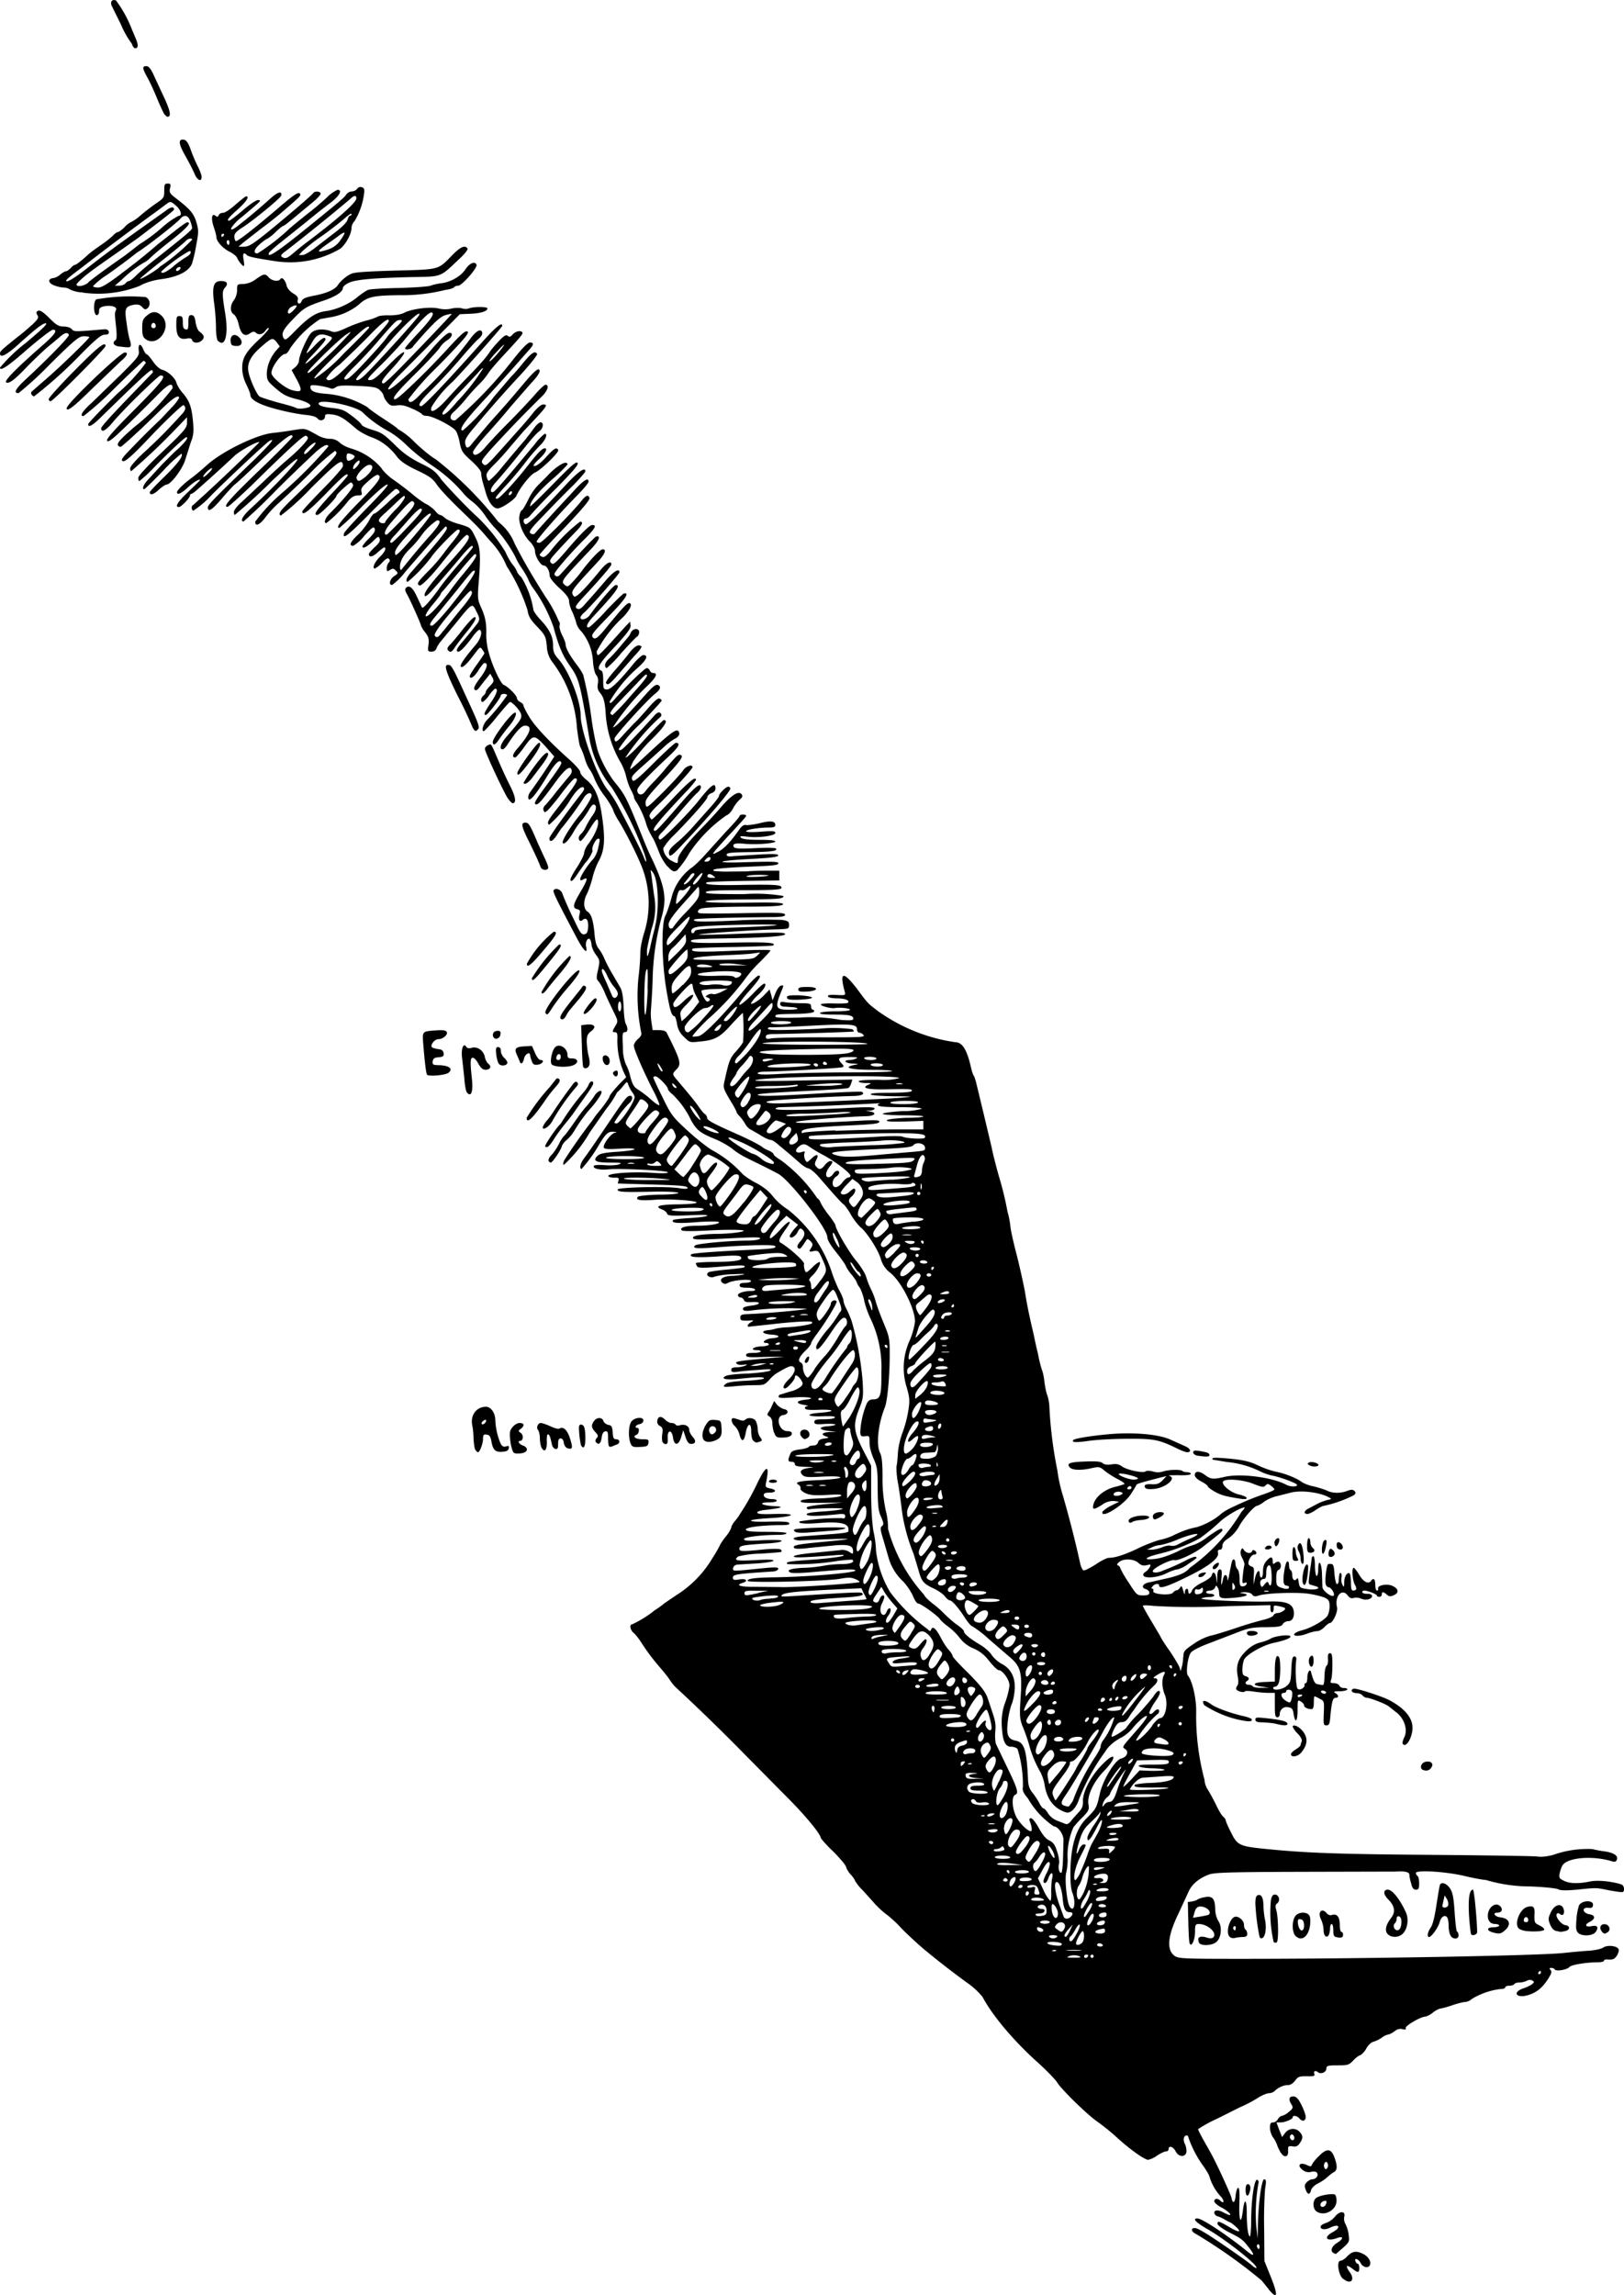 <?xml version="1.0" encoding="utf-8"?>
<svg xmlns="http://www.w3.org/2000/svg" version="1.1" viewBox="0 0 700 989">
	<title>Sketched elevation relief map showing the Moselle River slightly winding from the top left to bottom right. The towns of Toul, Épinal, and Remiremont are marked along the river. A dashed arrow goes through the map from top left to bottom right, captioned “To Rome” on the bottom right. A small perspective sketch of a road with a hill is also drawn on the bottom right, above the words Ballon d’Alsace.</title>
	<path d="m546.8 986.4-3-3.7a223.3 223.3 0 0 0-28.4-20.1c-2-1-2.2-2.5-.4-2.5 1.5 0 7 3.5 18.6 11.6 2.7 1.9 5.6 4 6.4 4.8 1 .8 1.6 1 1.6.7 0-1.7-14.2-12.8-21.8-17-4.4-2.6-6-4.3-3.6-4.2 2 0 13 7.3 21.7 14.4 2.9 2.3 3 1.3.2-2.2-2.5-3.2-3.1-3.6-9-6.6-2.3-1.3-4.3-2.7-4.3-3.3 0-1.4.6-1.2 4.6 1.1 4.1 2.5 5.9 2.8 3.9.7-.8-.8-2.1-1.9-3-2.4-1-.4-2.3-1.2-3-1.6-.8-.4-2-1-2.7-1.1-.7-.3-1.2-1-1.2-1.5 0-1.3 1.9-1.3 4.2 0 1 .5 2 1 2.4 1 1.2 0-1.3-2.2-4-3.5-1.4-.8-2.6-1.9-2.6-2.4 0-1.3 1.5-1.4 2.6-.3 1.8 1.8 1.8-.2 0-2a22 22 0 0 1-4.7-8.4c0-.4-1.3-2.7-2.9-4.9a46.3 46.3 0 0 1-6.2-12.1c0-.4-.3-.7-.7-.7-1.3 0-1.7 2-.7 3.8.4.9.7 2.3.6 3.3-.4 2.4-3.4 2.3-4.7-.3-1-2-3-2.6-3-.9 0 .6-.5 1-1.2 1-.6 0-2.4.9-3.8 1.8a9.9 9.9 0 0 1-3.8 1.8c-1.6 0-8.3-4.8-13.9-10-2.4-2.2-6-5-7.8-6.3-4.1-2.7-15.7-14-17.5-17-.8-1.3-4.4-5-8-8.3-10.5-9.3-20-20.6-24.2-28.6a32 32 0 0 0-6.8-6.2 383.9 383.9 0 0 1-18.4-14.3c-2.7-2.3-7.2-6.4-10-9.3a48.9 48.9 0 0 0-5.5-5.2 38 38 0 0 1-6.4-5.9l-4.5-5a20 20 0 0 1-3.4-4.2c0-.3-.7-1.4-1.6-2.4-1-1-2-2.6-2.2-3.5-.3-1-2.9-4-5.7-6.8a50.7 50.7 0 0 1-5.2-5.6c0-1.7-6.8-10-15.7-18.8L321 756a857.2 857.2 0 0 0-29.4-28.6 18 18 0 0 1-2.7-3.2c-1-1.6-3-4-4.2-5.4a91.5 91.5 0 0 1-8.6-11.5c-1-1.5-2.4-3.2-3-3.7-1.4-1-1.9-3.6-.7-3.6a48 48 0 0 0 9.8-6.1c1-.6 3-2 4.3-3.1l5-3.4a47 47 0 0 0 15.6-16 57 57 0 0 0 3.2-5.5c0-.2 1-1.8 2.4-3.6a14 14 0 0 0 2.5-4c0-.6.8-2 1.7-3 1-1.2 1.8-2.3 1.8-2.5a104.8 104.8 0 0 0 7.7-13.6c3.9-8 5.4-8.3 3.9-.8-.5 2.4-.4 2.5 1.6 3 3 .5 2.8 1.8-.3 1.8-1.6 0-2.4.3-2.4 1 0 1.1 1.5 1.8 3.9 1.8 1 0 1.7.3 1.7.7 0 .4-1.4.7-3.2.7-5 0-3.6 1.3 1.6 1.6 5.2.2 4.2.8-2.8 1.6-2.4.2-4 .7-4 1.2 0 .6 2 .8 7.5.6 10.5-.3 8.7 1.2-2.1 1.8-10.8.6-10.8 1.8 0 1.5 6-.1 8.2 0 8.4.7.2.6-.8.8-3.4.8-8.1 0-15.3.9-15.3 1.9 0 .7 1.9 1 8.7 1 5.4 0 8.8.2 8.8.6 0 .4-1.5.7-3.3.7-7.7 0-15 1-15 1.8s1.7.9 8.1.5c5.4-.2 8.1-.1 8.1.3 0 .5-3.2 1-7.9 1.2-9.1.6-10.3.9-10.3 2.2 0 1.2 1.2 1.2 10.5.3 4-.4 6.9-.3 7.3 0 .4.4.5.8.3 1-.1.2-4.2.5-9 .8a43 43 0 0 0-9.6 1.2c-2.2 1.8-.7 2 7.1 1.6 5.3-.3 8.1-.3 8.1.2 0 .4-3 .9-6.8 1.2l-8.6.5c-1.1.1-1.9.7-2 1.5-.2 1.2 0 1.3 4.7.9l10-1c4-.3 5-.2 4.7.6-.2.5-1.3 1-2.4 1-15.2 1-17.1 1.2-17.1 2.6 0 1 .4 1.2 2.8.8 3-.5 4 .7 1.4 1.5-3.4 1-1 1.8 5.8 1.7l10.3.1c5 .3 34.3-1.6 34.3-2.2 0-.3-.9-.9-2-1.3-1.6-.7-3.2-.7-6.8 0-6.5 1-39.5 1.8-39.5.8s3.8-1.4 11.9-1.5c16-.3 35.2-2 34.6-3-.4-.7-5.2-.4-19 .8-4.5.4-8.5.5-9.1.1-1.8-1 .2-1.7 5.7-2 2.7 0 6.7-.5 8.8-.9 2-.4 5.6-.7 7.8-.7 3.6 0 5.6-.8 4.6-1.8-.2-.2-3 0-6.2.4a110 110 0 0 1-21.9 1.4c-1-1 .6-1.2 12.2-2 6-.5 11.3-1.2 11.9-1.6.7-.4-.4-.5-3.8-.2-13.3 1-18.2 1.2-17.5.4.4-.5 4.5-1.1 9.1-1.5L362 668c1.5-.3 2.8 0 4 .7 1.6 1.1 1.7 1 1.7-.2 0-2.4-1.6-3-7.5-2.6L349 667c-3.7.5-6.2.5-6.6.1-1.1-1.1.8-1.6 11.6-2.6 17.4-1.6 15-1.8-9.2-.7-1.3 0-2.5-.3-2.7-.7-.2-.5 1.7-1 5.6-1.2 19.7-1.5 18-1.2 18-3 0-2.5-4-3.3-12.7-2.6-6 .5-9.3.2-8.3-.7a105 105 0 0 1 18.2-1.4c1 .3 1.4 0 1.4-.8 0-1-.5-1.2-4-.8-8 .8-12.3.8-12.6 0-.2-.6 2.3-1 7.5-1.3 4.2-.3 7.9-.8 8-1.1.4-.5-11.7-.3-14.6.2-.3.1-.7-.2-.9-.6-.2-.6 2.3-1 7.7-1.6l7.9-.7-9.1.1c-6.9.1-9.1 0-9.1-.7 0-.6 2.3-1 8.3-1.2 4.7-.2 8.7-.7 9.1-1.1.6-.6-1-.7-6-.4-5.6.3-7.4.1-9.4-.8-1.4-.7-2.3-1.6-2-2 0-.6-.3-1.3-.9-1.6-2-1.1.4-1.7 9.3-2 5-.3 8.7-.7 8.7-1.1 0-.5-2.8-.6-7.7-.4-6.6.4-7.8.2-8.7-.8-1.5-1.6-.3-2.6 3.5-3 1.9-.2 1.3-.3-2-.4-3.7-.1-4.7-.4-4.7-1.2 0-.6-.6-1-1.4-1-1.6 0-1.7-.6-.7-3 .5-1.5 1.3-1.9 4.2-2.3 2-.2 3.7-.8 3.9-1.1.2-.4 1.1-.6 2-.6 1 0 1.8-.5 2-1.4.2-.9 1.1-1.4 2.7-1.6 2.1-.3 2.2-.4.8-.9-2.5-.8-1.8-1.7 1.4-1.9h3l-3.4-.5c-4.3-.5-4.5-1.7-.3-2 1.8-.1 3.3-.5 3.3-.7 0-.3-2-.4-4.5-.3-3.9.3-4.6.1-4.6-.8 0-1 .8-1.2 4.2-1.2 2.3 0 4.4-.3 4.6-.7.4-.6-1.1-.7-5.2-.6-6.8.3-7.9-1-1.2-1.5s6.6-1.5-.2-1.3c-4.3.2-6 0-6.2-.6-.2-.5.3-.9 1-1 .7 0 0-.3-1.4-.5-3.7-.6-3.6-1.7.2-2.2 5.9-.6 1.6-1.5-5-1-4.4.3-6.2.3-6.2-.3 0-.5.4-1 .9-1l4.2-1.3a11 11 0 0 0 4.5-2.1c1-1.1 1-1.4 0-3-1.3-1.9-2.6-2.4-2.6-.9 0 1-3.3 4.7-4.2 4.7-1.4 0-.6-1.8 1.8-4.1 2.5-2.6 3.1-4.8 1.4-5.4-.9-.3-2 .1-6.9 3-.7.4-2.3 1.8-3.3 3-1.8 2-2.4 2.1-6.1 2.1-2.2 0-6.3.2-9 .5-4.6.4-4.8.3-3.8-.8.9-.9 3-1.3 9-1.6 4.3-.2 7.8-.7 7.8-1 0-.7-2.3-.7-10.2.1-6.2.7-8.8.1-6.2-1.2.7-.4 5-.9 9.5-1 4.5-.3 8.8-.8 9.5-1.3 1-.6-.1-.7-4.7-.3-3.3.2-7.3.5-9 .8-2.4.3-3 .2-3-.8 0-.8.7-1.1 2.4-1.1 1.2 0 2.9-.4 3.6-.7 1.2-.6 1-.6-.8-.4-1.3.2-2.5 0-3-.6-.6-.7.9-1 8.2-1.7l11.7-1.1c1.6-.1-1.3-.1-6.4 0-8 .3-9.3.2-9.3-.7 0-.8.8-1 3.1-1 1.8 0 3.2-.3 3.2-.6 0-.4-.7-.6-1.6-.6-3.2 0-1.8-1.4 1.6-1.6 2 0 3.5-.5 3.5-.8 0-.4-.5-.7-1.1-.7-2.5 0-.3-1.8 2.4-2 4-.3 3.7-1.4-.4-1.6-3.7-.3-4.6-1.5-1.3-1.9a14 14 0 0 0 3.2-.6c.6-.2 2.5-.5 4.2-.6 5-.2 11.2-1.2 11.6-1.8.2-.3 0-.6-.5-.7-3-.2-9.7.3-17.4 1.2l-9.3 1c-1.1 0-.4-1.2 1-2 1.4-.7 1.2-.8-1.5-.6-2.7 0-3.2 0-3.2-1.3 0-1.1.5-1.4 2.8-1.5 7.9-.3 24.1-1.7 26-2.3a131 131 0 0 0-24 .7c-1.8.3-3.2.2-3.5-.2-.6-1 .3-1.5 3.7-1.9 4-.5 4-1.8 0-1.5-2.3.1-3.1 0-3.5-1-.2-.5-.9-1-1.4-1-.6 0-1.1-.5-1.1-1 0-1 2.9-1.8 6-1.8 1 0 1.6-.3 1.3-.7-.2-.4-1.8-.7-3.5-.7-2.3 0-3.1-.3-3.1-1 0-.8.7-1.1 2.4-1.1 1.4 0 2.5-.4 2.5-.8 0-1-7.7-.4-9.9.8-1 .6-1.7.5-2.4 0-1.7-1.5.1-2.8 3.8-3a29 29 0 0 0 5.3-.6c1.2-.3-.7-.3-4.5-.1a34 34 0 0 0-7.9 1c-2 1-4.5-.7-2.6-1.9.4-.2 4-.8 7.8-1.1 4-.4 7.3-.8 7.5-1 .9-1-1.2-1-10-.3-8 .7-9.8.6-10.3-.1a4 4 0 0 1-.6-1.4c0-.2 3.6-.5 8-.5 8.6-.1 11.6-.6 11.6-1.6 0-1.3-1.8-1.4-11.2-.7-8.6.5-11.6.2-10.3-1 .4-.5 11.4-1.3 27-2 8.5-.4 9.9-.7 9-1.6-.6-.6-11.7-.4-23.8.5-10 .8-12 .6-10.6-.7.7-.8 15.1-2.1 22.5-2.1 3 0 5.2-.4 5.5-.9.4-.6-2.3-.6-10.6-.2-15.7.8-18 .8-18.3 0-.4-1 3.5-1.7 10.3-1.8 2.9 0 6.8-.3 8.7-.6 7-1 .4-1.5-11.5-.9-7.1.4-11.9.4-12.3 0-1.2-1.1 1.2-2 6.3-2 6.1 0 11-1 9.4-1.7-.7-.2-5.1-.2-9.9.2-7.8.6-10.7.3-9.5-1 .3-.2 3.4-.6 7-.8 3.6-.2 7-.6 7.6-1 .6-.4-2.2-.5-8-.2-7.7.3-9 .2-9.3-.8-.2-.6-1.2-1.4-2.1-1.7-3.4-1.3-1.6-2 5.2-2.2 3.7 0 7.8-.2 9-.5 3.8-.9-10-2-17.3-1.5-6.4.5-8.7.1-7.3-1.3.4-.4 4.5-.8 9.2-.9 4.9 0 8.4-.4 8.2-.8-.2-.3-4.7-.6-10-.5-13.8.3-16.2.2-16.2-.9 0-1 20.7-1.5 26.5-.6 2 .4 3.7.3 3.7 0 0-1-2.7-1.2-16.5-1.6l-13.5-.4c-.2 0 0-.6.2-1.3.3-1.1 0-1.3-1.9-1.2-1.2 0-2.3-.3-2.5-.7-.4-1.2 10.4-2 19-1.4 4 .3 6.7.2 6.7-.2 0-.8-20.4-1.8-25.7-1.3-3.8.4-6.9-.4-6.2-1.5.2-.4 2.4-.5 4.8-.3s5.2 0 6.1-.4c1.4-.6.7-.7-3.7-.7-6.3 0-7.9-.7-5.7-2.9 1.1-1 2.8-1.4 8.9-1.8 4.1-.3 7.3-.8 7.1-1.1-.2-.4-3.1-.4-6.5-.2-4.4.3-6.3.2-6.7-.4-.7-1.1 3-6.2 4.8-6.5 1-.2.8-.3-.8-.4-2.2-.1-3.2.8-6.1 5.6a62 62 0 0 1-7.5 10.4c-1.1 0-.6-2.3 1-4.5 1-1.2 5.1-7.2 9.3-13.4 8.5-12.6 9.3-13.6 10.6-13.6 1.4 0 1.1 2-.5 3.3a43.4 43.4 0 0 0-6.3 8.2c0 .2.4.4 1 .4 1 0 5-5.2 6.9-9 1.1-2.3 1.1-2.5 0-4.2-.8-1-1.6-2.6-1.9-3.5-.5-1.5-.5-1.5-2.3.7-1 1.3-2.2 2.4-2.5 2.6a45.1 45.1 0 0 1-4.8 7.3l-7 10a58.7 58.7 0 0 1-11.2 14c-.3-.3-.3-1 .2-2a228.4 228.4 0 0 1 12-17 40 40 0 0 1 3.2-4.3c1.6-1.8 4.3-5.7 4.3-6.1 0-.6 2-3.1 4.8-6l2.4-2.4-1.2-2.5a34.8 34.8 0 0 1-2.6-13.5c.1-2.6 0-3.4-1-3.4-1.3 0-1.3-.3.2-2.8 1.2-2 1.1-2.1-1-6.4-1.2-2.5-2.9-6-3.7-8-.8-1.9-2-4-2.6-4.7-1-1-1-1.7-.2-5.1.8-3.8.8-4-1-6.5a11 11 0 0 1-1.8-3.8c0-.6-.2-1.6-.4-2.2-.8-2-2.4.1-2 2.5.9 3.8-1.1 2-4.4-4.4-7.8-14.7-10-19.1-9.6-19.7.8-1.3 3.2-.5 3.8 1.4a131 131 0 0 0 5 11.2c2.5 5.4 3.2 6.5 4.4 6.3 1.1-.1 1.5-.8 1.7-2.9.2-3.2-.7-4.6-2.3-3.3-1.3 1.1-2 0-1.4-2.4.4-1.5.2-1.9-1-2.2-2.1-.6-1.9-1.8 1.3-7.3 3.2-5.4 3.5-6.7 1.4-5.6-1 .6-1.4.6-1.4-.1 0-1.1 3-5.8 5.3-8.3 1-1 2-3.1 2.4-4.9.9-4 .9-4.2 0-4.2-1 0-3 4.1-2.4 5 .3.5-1.9 4.4-3.2 5.5l-2.8 4c-2.3 3.6-3.5 4.6-3.5 3 0-.5 1.3-2.9 2.9-5.3 1.5-2.4 3-5.2 3-6.2.1-1 1-2.8 2-4 2.3-3.2 4-6.8 4-8.8 0-2.6-.8-1.9-4 3.3-1.7 2.7-3.4 4.8-3.7 4.5-1-.6-.8-2.1.4-3.1.6-.5 1.6-2 2.2-3.4.7-1.4 2-3.6 2.9-4.8 1.6-2.2 1.7-4.4.2-4.4-.4 0-1.2 1-1.8 2-.6 1.2-2 3.2-3 4.5a29.7 29.7 0 0 0-3.9 5.5c-2 3.4-3.8 5.3-4.5 4.6-.7-.7 3-6.7 7-11.7 2.5-3 5.4-7.7 5.4-8.7 0-1.8-2-1.3-3.3.8a158 158 0 0 1-9.3 12.8c-.3.2-1.3 1.7-2.4 3.4-1.7 2.7-3.2 3.3-3.2 1.3 0-.7 7-10.6 14-19.5 1-1.3 1.2-2 .7-2.4-1-.6-3 1.2-5.4 4.9a45.8 45.8 0 0 1-9.4 11.2c-1-.7-.7-1.6 2.7-6 9.2-11.8 10.5-14 8.4-14-.5 0-3 2.9-5.6 6.3a96.2 96.2 0 0 1-6.1 7.5c-1.3 1-1.4 1-1.8 0-.3-.6 0-1.6.7-2.2.7-.7 3-3.4 5.1-6.2l5.3-6.4c.7-.7 1.2-1.8 1-2.4-.4-2.5-2.8-.8-7.4 5.6-5.7 7.8-6.9 9-7.8 9-1.3 0-.7-1.2 2.6-5.8 8.3-11.3 8.6-11.9 7.9-12.6-.9-.9-3 1.5-6.3 7-4.9 8-7.7 11.1-7.7 8.3a4 4 0 0 1 1-2.4 290 290 0 0 0 10.2-15.1l-4-4.6c-4.8-5-5-5-9.3 1-1.6 2.2-3.2 4-3.5 4-1.5 0-1.2-1.3.7-3.6 5.8-6.6 7-10.1 3.5-10.1-1.6 0-4 2.7-7.6 8.2-.6 1-1.6 2-2 2-1.7 0-.9-2.5 1.7-5.5 6-7 6.6-7.8 6.2-9.6-.4-1.6-3.7-5.3-4.8-5.3-.2 0-2.7 2.8-5.5 6.2a63.7 63.7 0 0 1-5.6 6.3c-1.4.5-.5-2.9 1.1-4.6a93.7 93.7 0 0 0 8.8-10.8c0-.3-.7-.6-1.4-.6-.8 0-1.4.4-1.4.8 0 1-5.6 8.3-6.4 8.3-1.1 0-.7-1 2.2-5.4 1.9-2.7 2.8-4.8 2.5-5.5-.4-.9-1-.5-3 2a11 11 0 0 1-3 3.3c-1.1 0-.9-1.8.3-2.8.6-.4 1-1.2 1-1.6 0-.4.9-1.6 1.9-2.6 1.6-1.7 1.7-2.1 1-3.5l-1-1.7-1.4 1.8a76 76 0 0 0-3 3.8c-1.1 1.5-1.8 1.9-2.3 1.3-.6-.5 0-2 2.4-5.1 3-4 3.6-6.4 1.8-6.4-.3 0-1.5 1.4-2.6 3.2-1.8 2.9-3.7 4.1-3.7 2.4 0-.4 1.4-2.7 3.1-5 1.7-2.4 3.2-4.6 3.2-4.8 0-.2-.5-1-1-1.7-.8-1.2-1-1-3.4 2.2-3.3 4.4-5.2 6.1-5.8 5.2-.4-.8 1.9-4 6.5-9.4 2.1-2.5 3-5.6 1.7-6.4-.4-.2-1.6 1-2.8 2.6-3.2 4.4-5.5 6.8-6.4 6.8-1.2 0-.9-1.1 1.2-3.6a235.8 235.8 0 0 0 6-7.3c2.2-2.7 2.3-3 .4-6.7-1.7-3.4-1.6-3.5-8.7 5.3l-6.6 8c-.8 1-1.6 2.3-1.8 3-.3.8-1.1 1.3-2.1 1.3-1.6 0-1.7-.2-1.3-3 .3-2.5 0-3.4-1.5-5.4a9.6 9.6 0 0 1-1.8-3c0-.6-4.3-10.3-6-13.4-.8-1.3-.9-2.2-.4-2.7 1.4-1.4 3 0 4.8 4l2.1 4.5c.4.6 3.2-2.5 7-7.6 2-3 6.3-8.1 9.3-11.6 3.1-3.5 5.6-6.5 5.6-6.8 0-1.4-1.4-.2-4.8 3.8a661.6 661.6 0 0 1-13.2 15.3c-1.2 1.3-2.4 2.2-2.6 2-1-1 1.9-4.9 10.5-14.4 8.1-9 9.6-11.3 7.6-12-.6-.2-5.2 5-10.8 12-4.5 5.7-8.8 10-9.6 9.8-1.5-.6-1-1.4 3.5-6a67 67 0 0 0 6.1-6.9c1-1.3 3-4 4.7-6 3-3.7 3.7-5.2 2.2-5.2-.8 0-9.7 9-11.6 12a68 68 0 0 1-10 10.5c-1.2 0-.6-1.8 1.3-4 11.7-13.3 15.5-18 15.5-19 0-.5-.2-.9-.5-.8-.6.3-7.8 8.4-17.3 19.4a28.7 28.7 0 0 1-5.8 5.8c-1.6 0-1-2.6 1-3.9 1.6-1 1.7-1.3.6-2.3-.9-1-1.3-1-2.5-.3-1.2.8-1.4.7-1.4-.7 0-1 .4-2 .9-2.5.5-.6.6-1 0-1.6-.4-.5-1.4 0-3 1.8a12 12 0 0 1-3 2.4c-1.3 0-.2-2.7 2-4.9 2.2-2 3.2-4.2 2-4.2-.3 0-1.5 1-2.9 2.2-2.2 2-3.7 2.2-3.7.6 0-.3 1.2-1.7 2.6-3 1.9-1.7 2.4-2.7 2-3.6-.4-1.2-.7-1-3 1.3-2.5 2.3-4.4 3.3-4.4 2a17 17 0 0 1 2.9-3.4c2.1-2.2 2.8-3.3 2.4-4.2-.4-1.1-1-.6-4.4 3a18.3 18.3 0 0 1-4.8 4.4c-2 0-1.5-1.4 1.8-4.6 2-1.8 4.1-4.7 5-6.3.8-1.7 1.8-3 2.3-3 .5 0 2.8-2 5.2-4.2 2.4-2.3 4.7-4.3 5.2-4.5 1-.3 0-1.9-1.2-1.9-.5 0-5.4 4.7-11 10.4-9.5 9.6-12.1 11.7-11.3 8.7.2-.7 4.7-5.6 10-11 6.7-6.8 9.4-10 8.7-10-.7-.2-4.8 3.3-10.7 9.2a139 139 0 0 1-10 9.5c-1.8 0 .5-3 8.5-11.2 8.5-8.6 10.1-11 8-11.7-.4-.1-2.2 1-4 2.7-2.8 2.4-3.3 3.2-3 4.6.4 1.4.2 1.6-1.6 1.6-1.5 0-2.7.7-4.3 2.6a53.8 53.8 0 0 1-9.2 9.3c-1.4 0-.5-2.3 1.7-4.4 5.9-5.9 10.2-11.2 9.8-12-.2-.6-.6-1.1-.9-1.1-.7 0-6.3 5.1-6.3 5.8 0 1-7.2 8.2-8.2 8.2-1.9 0-.7-1.7 6-9 4-4.2 7.1-7.8 7.1-8 0-1.5-2.3.4-9.6 8-7.6 7.7-10 9.5-10 7.5 0-.4 4-4.7 8.7-9.5 4.9-4.9 8.8-9.4 8.8-10 0-3.6-1.8-2.4-13.8 9.5a107 107 0 0 1-13 11.8c-1.2-.8-.4-2 5.2-7.4 19.1-18.5 20-19.4 18.2-20.5a86 86 0 0 0-10.7 9.6 530.5 530.5 0 0 1-13.5 12.8 45.6 45.6 0 0 0-5.7 6.1c-2.5 3.4-4.5 4.3-4.5 2a76 76 0 0 1 11.6-12.4 188.2 188.2 0 0 0 19.9-20c0-1.4-2.3-.4-5.4 2.4a745 745 0 0 0-17 16.4 236.3 236.3 0 0 1-14.1 13.5c-1.7 0-.3-2.5 3-5.5 9.6-8.8 20.2-20 20.2-21.2 0-.9-3.3 2-11.3 9.5a224.6 224.6 0 0 1-15.7 14.4c-.2 0-.4-.6-.4-1.3 0-.7 1.5-2.7 3.4-4.3l9.3-8.7c3.2-3.1 7.8-7.3 10-9.2 4.8-4 9.2-8.6 9.2-9.6 0-.4-.4-.9-.8-1-1-.3-6.3 4.5-23.4 21.3-5.3 5.1-10 9.3-10.4 9.3-2.1 0 .4-2.9 13.6-15.7 8-7.6 14.4-14.2 14.4-14.5 0-2-3.7.7-13.4 9.9-5.8 5.6-11 10.4-11.4 10.6-.5.3-2.9 2.9-5.4 5.8-4.4 5.2-6.3 6.5-6.3 4.1 0-1.1 3.4-4.5 20.6-21.1 6.8-6.7 8.7-9 5.8-7.4-1.4.9-15.3 13.8-24.5 22.9a42.8 42.8 0 0 1-8.2 7.1c-.9-.5-.9-2.2 0-2.5a835 835 0 0 0 28.5-27c-.6-.7-8.5 3.7-10.8 5.9a644.1 644.1 0 0 1-16.2 14.7c-1 .9-2 1.6-2.3 1.6-.3 0-.6.3-.6.7 0 1-3.8 5-4.8 5-1.9 0-.5-2.3 4.1-6.6 2.7-2.6 5-4.8 5-5 0-.8-3 1-5.6 3.5-2.7 2.4-4.3 3-4.3 1.7 0-.8 2.8-3.6 6.1-6 1.5-1.1 4.6-3.7 6.8-5.7 6.7-6 21.2-13 28.1-13.8 2-.2 6-.7 8.8-1.2 5.7-.9 5.2-1 11.2 2.4 1.3.7 3.4 1.3 4.8 1.3a6 6 0 0 1 4.3 1.6c1 1 3.1 2 4.7 2.5a27.2 27.2 0 0 1 13.2 8.4c.9 1.5 3.3 3.8 5.4 5.2 2 1.4 5.6 4.1 7.9 6 2.3 2 5.2 4 6.5 4.6 1.2.7 2.9 2 3.6 2.9.7.9 1.6 1.6 2 1.6.4 0 1.3.6 2 1.2.6.7 3.4 2 6.1 2.7 5 1.5 5 1.5 7 5.5 2.3 4.5 2.5 7.7 1.5 20.1-.5 6-.4 7 .9 10 2 4.3 2.5 7.2 2.4 11.5-.1 2 .3 5.7 1 8 1.4 5.6 5.2 13.8 6.6 14.3 1.6.5 5.6 4.5 5.6 5.6 0 .5.6 1.3 1.4 1.7.8.4 1.4 1 1.4 1.4 0 .4 1 2.5 2.4 4.8 2.5 4.3 9 11.1 17.4 18.6 2.6 2.3 4.7 4.7 4.7 5.4 0 .7 1.1 2.1 2.5 3.2 3.9 3.1 5.8 7.6 7 16.6 1.3 9.2 1 13.9-1.5 18.5-1 1.8-2.2 5-2.7 7.2-.5 2.1-1.6 5.3-2.4 7-1.7 3.1-1.5 6.5.2 7.6 1.6 1 2.4 3.4 3 8.9.3 4 .8 5.9 2 7.3.8 1 1.9 3 2.4 4.3a67 67 0 0 0 3.3 6.3 886 886 0 0 1 3.5 6c.8 1.4 1.2 4 1.4 8.2.1 3.4.5 6.8 1 7.5 1 2 .8 3.5-.5 3.5-1 0-1.1.9-.8 6.3a19 19 0 0 0 1.2 7.4 21 21 0 0 1 2 5.5c1 3.6 1.6 4.5 3.6 5.7 1.2.8 3.7 2.6 5.4 4.2 1.7 1.5 3.2 2.5 3.5 2.3.2-.2-1-3.2-2.8-6.6-4.2-8.2-8.2-17.5-8.2-19 0-.7.8-2 1.8-2.9 1.2-1 1.7-2 1.4-2.7a79.4 79.4 0 0 1-1.2-23.8c.5-3.8.8-8.5.8-10.6 0-2.2.8-6 1.8-9.1a43 43 0 0 0-2-30c-2.6-6.1-7.3-15-9.6-18.5-.6-1-1.6-2.8-2-4.2-.6-1.3-2.3-4.2-4-6.3a37.1 37.1 0 0 1-4-7 20 20 0 0 0-2.2-4.2c-.5-.6-1.5-2.8-2.1-5a33 33 0 0 0-1.8-4.5c-.3-.4-.9-4-1.4-8a52.6 52.6 0 0 0-10.3-28.1 12 12 0 0 1-2.7-7.2c-.4-4.2-.7-4.8-4.1-8.4-3-3.1-3.8-4.5-4.2-7.1a79.1 79.1 0 0 0-9-19 34.7 34.7 0 0 0-7.3-11.1c-5-5.8-4.7-5.5-13.9-14.4-3.9-3.8-8-8.2-9-9.8-1.7-2.5-3.3-3.6-8.6-6.1-4.8-2.3-7-3.9-8.5-5.8a20 20 0 0 0-2.6-3 22 22 0 0 0-8.7-5.5c-2.3-.9-5.3-2.6-6.6-3.8-5-4.4-7-5.5-10-5.9-2.6-.3-3.1-.1-3.1.8 0 1.7-2.1 2.3-3.2 1-.5-.8-2.3-1.3-5-1.6-2.2-.2-6.8-1-10-1.8-9.4-2.2-14-4.5-14-6.9 0-.6-.9-2.7-1.8-4.6a16 16 0 0 1-1.7-7c0-4.3 1.6-7 8-12.9 2.1-2 3.7-4 3.5-4.2-.3-.2-1 .3-1.5 1.1-1.2 1.7-3 2-4.2.8-.6-.5-1.2-.5-2.4.3-2.3 1.7-3.9.5-4.9-3.7-.4-2-1.4-4-2.1-4.4-1.7-1-1.7-3.9 0-6.1a8 8 0 0 0 1.4-4.4c0-2.5.1-2.6 2.6-2.6a10 10 0 0 0 5.5-2.1c3.6-2.5 4-2.5 5.6-.7 1.4 1.5 4.2 1.9 5 .6.6-1 2.1.5 2.6 2.7.2 1.2 1.4 2.6 2.8 3.5 1.9 1.1 2.4 1.9 2 3-.3 1.6 1.1 2 1.7.4.5-1.2 1.7-1.7 5.9-2.5 5-1 8.4-2.5 9.7-4.4 1.3-2 4-4.2 6-5 1.5-.6 6.6-1 22.8-1.4 14.4-.4 14.7-.5 19.8-5.8 4.1-4.3 6.2-5.3 7.3-3.6.3.5-1.3 2.5-4.4 5.3-7.5 7.1-6.7 6.8-19.8 7-16.7.4-24.6 1.1-27.2 2.6-1.3.6-2.3 1.6-2.3 2 0 1.9-3.4 4-9.7 6-5.6 2-7 2.7-10.2 5.9-5.5 5.5-6.8 7.5-5.8 9.5.8 1.5 1 1.4 5.7-3.4 5.5-5.5 8.6-7.5 13.1-8 4.4-.7 9.6-3 13.2-6 1.7-1.4 3.8-2.8 4.6-3.1.7-.3 6.7-.7 13.3-.8 6.5-.2 12.7-.6 13.6-1 1-.4 2.9-.8 4.2-1 4.3-.4 8.8-3 10.8-6 1.8-2.8 4.2-3.7 4.8-2 .5 1.3-6.3 9-7.9 9-.7 0-1.5.3-1.7.6-.2.4-1.9 1-3.7 1.2a76 76 0 0 1-19.6 2.3c-11.7.1-14.3.7-18 4.2a27 27 0 0 1-12 5.3l-4.5.8a46 46 0 0 0-13 12.7c-.6 1.3-1.5 2.3-2 2.3-1.9 0-6 5.7-6 8.2 0 1.8 5.7 6.5 8.8 7.4 4.4 1.2 4.7.4 2.2-4.4l-2.3-4.2 1.6-1.3c.9-.8 1.6-2 1.6-2.9 0-2 3.3-9.7 5.1-11.7 1.6-1.8 5.3-2.1 8.6-.9 1.7.7 2.7.4 6.7-1.4 2.5-1.2 6.5-2.6 8.7-3.2a23 23 0 0 0 4.9-1.7c.4-.3 2.6-.6 4.9-.5 2.7 0 5-.4 6.4-1.1 3.2-1.7 11-2.7 14.7-1.9 2 .5 4.1.5 6 0 1.5-.3 3.5-.3 4.3 0 .8.3 2.1.3 2.9 0 2-.8 8-.8 8 0 0 1.2-2.7 2.1-7.3 2.3l-4.6.2-9.6 9.7-15.4 15.5c-7.6 7.5-7.9 10-.4 3.4 6.3-5.5 7.7-7 12.5-12.6 4.4-5.2 7.4-8 8.5-8 1.7 0 1 2-1 3.2a11 11 0 0 0-3.3 3.3c-.7 1.1-5.5 6.3-10.7 11.4-7 6.9-9.3 9.7-9 10.5.3 1 2.3-.6 9-7a335 335 0 0 0 13.7-14c5.5-6 7.6-8 8.6-8 2 0-.6 3-12.3 15a120.3 120.3 0 0 0-12.8 14.3c.4 2.1 1.9 1.4 5.9-2.9a178.9 178.9 0 0 0 20.8-23.2c2.5-3.4 4.5-4.5 5.1-2.9.3.8-.2 1.8-1.6 3-1.2 1-4.8 5-8.1 8.9a244 244 0 0 1-11.7 12.6c-5.4 5.3-6.7 7.4-4.8 7.4 1 0 10.7-10.2 25-26.2 6.9-7.8 9.9-10.3 9.9-8.4 0 .5-15.2 17.7-21.3 24a48 48 0 0 0-9.2 11c-1 3.2 2 1.7 6.3-3a337 337 0 0 1 8.4-9c5.6-5.7 8.9-9.4 10.3-11.6.6-1 2.4-3.1 4-4.8 2.2-2.3 3.1-2.9 3.8-2.3.7.6 1.3.5 2.2-.6 1.3-1.4 3.5-1.9 4.2-.8.3.6-1 2.1-8.8 10.5-2.3 2.5-5 5.6-5.9 7a29 29 0 0 1-3.9 4.7 80 80 0 0 0-5.7 6.3 56 56 0 0 1-5.3 5.7c-2.2 1.7-1.7 4 .7 3.6a187 187 0 0 0 25-26.3c3.7-4.7 6.2-7.2 7.1-7.2 2 0 1.7 1.1-.9 3.8a959.6 959.6 0 0 1-19.6 21.8c-7.8 8.4-10.4 12.3-8.4 12.3a89 89 0 0 0 13.3-14.4l7.6-8.9c.7-.6 3-3.2 5-5.7 3.7-4.5 5.2-5.5 6.1-4 .3.4-3 4.5-7.1 9a514.2 514.2 0 0 0-19.4 22c-3.7 4.3-4.7 5.9-4.5 7.4.3 2.5 1.3 2.6 3 .2l7.6-9c7.3-8.1 8.4-9.4 14.3-16.4 5-6 7.2-7.8 7.2-5.7 0 .7-1.5 2.9-3.4 4.8l-8.9 10.2c-3 3.7-8 9.4-11 12.7-3 3.3-5.4 6.5-5.4 7.1 0 2.2 2.6 1.2 5.2-2a216 216 0 0 1 9.8-10.4c3.9-3.9 8.9-9.2 11.2-11.8 2.2-2.6 4.5-4.8 5-4.8 1.8 0 1 2.6-1.6 5.1a549 549 0 0 0-22.6 23.5c-3.4 4-3.7 4.5-2.7 5.5s1.4.7 4.3-2.3l4.6-5.1 5.6-6.3c2.3-2.5 5.5-6.2 7.1-8.3 1.7-2.1 3.5-3.6 4.2-3.6 2.5 0 2.2.4-8.3 11.5l-6 7c-1.6 2-4.5 5.2-6.6 7.3-3 3-3.7 4-3.3 5.4.2 1 .6 1.7 1 1.7a38 38 0 0 0 5.2-5.4 662.6 662.6 0 0 1 10.2-12.1l2.2-2.8 2-2.7c.9-1.2 2-2.2 2.6-2.2 1.5 0 1.2 2.6-.5 3.8-.9.6-3.3 3.2-5.5 6-6 7.5-10.9 13.4-13.3 16-2.2 2.4-2.8 4.3-1.3 4.3.8 0 5.4-5.4 18.2-20.8a23 23 0 0 1 4.2-4.4c1.4 0 .4 2.7-2 5a81.3 81.3 0 0 0-6.2 7.2 156 156 0 0 1-7.3 8.8c-6 6.5-6.3 7-5 7 1 0 7.6-7.1 13-14 4.7-6 6.4-7.7 7.5-7.7 1.4 0 .3 2.1-2.3 4.5-1.6 1.4-2.7 2.8-2.5 3 .7.6 3-1 5.9-4.3 3-3.2 4-3.8 4.7-2.5.6.9-7.5 8.7-10.1 9.8-1.9.8-6.5 6.7-7.9 9.9-.6 1.6-6.4 5.5-8.1 5.5-1.9 0-3.8-2.6-5-6.4l-1.5-5.2c-.3-1.2-.6-2.8-.6-3.6 0-1-1.7-3-4.2-5.3-3.8-3.4-4.3-4.2-5-7.5-.3-2.1-1.1-4.5-1.7-5.4-1.3-2-10.1-6.5-12.6-6.5-1 0-1.9-.4-2.1-.8-.3-.4-2.2-1.5-4.4-2.4-2.8-1.3-4.5-1.6-6.4-1.3-2.3.3-2.9.1-4.2-1.5a7 7 0 0 1-1.5-2.8c0-.4-.7-1.5-1.6-2.3-1.3-1.2-2.7-1.5-9.6-1.8-6.3-.3-8.3-.2-9.4.6-.8.6-1.7.8-2.4.4-.7-.3-2.8-.8-4.8-1.1-3-.4-3.7-.3-3.7.5 0 1.8 1.6 2.6 6.7 3a41 41 0 0 1 17.8 5.7c1 1 4.3 3.3 7.4 5.3 3 2 5.7 3.8 5.8 4.2a32.2 32.2 0 0 1 7.3 5.7c3 2.9 7 6.2 9 7.3a154.7 154.7 0 0 1 27 27 22 22 0 0 1 7 9.3c3.5 6.9 7.5 13.8 13.4 23.1a55.6 55.6 0 0 1 5.7 10.5c.4.2.5 1 .3 1.7s.3 2.6 1.1 4.2c.8 1.5 1.5 3.3 1.5 4 0 1.5 1.7 4.7 5 9 1.5 2 2.7 4 2.7 4.6A161.3 161.3 0 0 1 255 310c.8 5.8 2.2 12.3 3 14.5a52 52 0 0 0 6.6 12.1c5 6.1 5.2 6.5 12.8 25.3 1.2 3 3 7.1 4 9 5.3 11.5 6.1 16.4 3.7 24.6a111 111 0 0 0-3.8 27c-.2 5.6-.6 11.1-.7 12.3a23 23 0 0 0 .2 5.6l.5 3.5h2.7c1.7 0 3 .4 3.3 1 6.2 12.3 6.6 13.7 4.1 16.1-1.7 1.8-1.7 1.9.6 4.6 5.7 6.7 7.7 9.2 9.3 11.5 1 1.4 2.1 2.8 2.6 3 .5.4.9 1.1.9 1.7 0 1 3.3 2.7 14 7.4 4.2 1.9 8.5 4.1 9.8 5.1.6.5 1.9 1.2 3 1.6 1 .5 1.9 1.2 1.9 1.6 0 .3 1.3 1.4 3 2.4a65.4 65.4 0 0 1 15.8 16.5c.3 0 1 .8 1.4 1.8.4 1 2 3.5 3.6 5.5s2.8 4 2.8 4.2c0 1.7 5.6 11.3 8.7 15.1 2.1 2.5 4.2 5.8 4.6 7.4a35 35 0 0 0 2.1 5.3 31 31 0 0 1 2.1 5.6c.5 1.7 2 5.8 3.4 9.1 2.3 5.5 2.5 6.5 2.5 13 0 10-1 19.9-2 22.8-3 7.4-4 16.6-2.1 20 .7 1.5 1 4.4 1 10.4a64 64 0 0 0 1.4 14.3 33 33 0 0 1 1 8 69.7 69.7 0 0 0 15.5 28.3c.2.7 1.9 2.4 3.7 3.8 1.8 1.3 4 3.3 5 4.4 1 1 3.2 3 5 4.4 2 1.3 3.5 2.7 3.5 3.2 0 1 2.4 3 6.7 5.6 2 1.1 4.4 3.2 5.2 4.5a14 14 0 0 0 4.2 3.8c4 2 6 5.7 5.8 10.7-.1 2.3-.7 5.3-1.3 6.7-.6 1.4-1.4 4.8-1.7 7.5-.7 5.7 0 7.6 3.4 8.3 3.7.7 4.7 3.8 5.3 16.5.1 2.8.6 4.3 2 6a33 33 0 0 1 2.9 4.4c.6 1.3 1.5 2.3 1.8 2.3.4 0 1.3 1 2 2.2a8.4 8.4 0 0 0 3.7 3l3.6 1.4c.8.4 1.5 0 2.4-1 .7-1 2.2-2.6 3.3-3.8 1.6-1.7 2-2.7 2-4.7-.3-4.3 3.9-12 9.3-17 5-4.8 5.1-1.8.1 3.4-4.9 5-7.8 11.1-7 15 .3 2 0 2.6-2.3 5a48.2 48.2 0 0 0-4.2 4.6 30 30 0 0 0-2.5 14c0 1.4-.2 3.9-.6 5.4-.8 2.9.3 13.4 1.6 15 1.9 2.5 2.6-2.3 1-6.3-.6-1.5-.9-4.7-.8-10 .3-10.6 2.5-17.6 7-22 4-4 4.3-4.4 5.6-10.3 1.2-5.8 6.5-14.7 9.2-15.4 2.5-.6 3.5-2.9 1.9-4-1.5-1.2-2-.3 5.3-8.7 4.4-5 5.3-7.2 1.8-4.5-1 .8-2.8 2.6-3.9 4a17.1 17.1 0 0 1-4.7 4c-3.2 1.6-6 4-7.2 6.2a89.5 89.5 0 0 0-11.3 20.5c-1.3 4-3.7 6.3-5.6 5.7-5.3-1.7-8.3-5.7-9.3-12.2-.3-1.8-1.2-4.3-2-5.6a49 49 0 0 1-4.8-12c-.8-2.5-2-6-2.8-7.7-1-2.8-1.2-4.3-.7-11.6.8-11.5 0-14-5.1-18.2l-8.7-7.5a47 47 0 0 0-7-5.4c-.5 0-2-1.8-3.4-4-2.8-4.3-5.4-7.2-6.4-7.2-.4 0-1.3-.8-2.1-1.8s-3-2.5-5-3.4c-4.2-2-5-3-6.3-7.8l-2.1-7a79 79 0 0 1-5-18.2c-.3-2.7-1-8-1.6-11.6a36 36 0 0 1-.8-7.8c.2-.7.5-3.2.6-5.6a33 33 0 0 1 2-9 51 51 0 0 0 2.5-9.5c.7-4.3.6-5.5-.6-9.8a28.3 28.3 0 0 1 1-20 32 32 0 0 0 2.5-8.6c0-5.5-5.7-16.9-10.5-20.9a11.2 11.2 0 0 1-4.2-6c-1-3.7-6-11.5-8.6-13.6-1-.8-3-3.3-4.3-5.5a23.8 23.8 0 0 0-3-4.4c-.6-.2-3.7-3.6-10.6-11.6-1.7-2-3.8-3.8-4.7-4-1-.2-2.6-1.3-3.7-2.3l-4.6-4-4.8-4c-1.2-1.1-2.6-2-3.3-2-.6 0-2.6-.9-4.3-2a122 122 0 0 0-4.5-2.6 6.3 6.3 0 0 1-2.1-2.3c-.5-.9-1.5-2.3-2.3-3.2-.9-.8-1.5-1.8-1.5-2.1 0-.3-1.3-2.7-3-5.4-2.7-4.7-2.8-5-2-8.2 1.8-8.3 2.3-9.6 5-12.5 1.5-1.7 2.8-3.4 2.9-4a82 82 0 0 0-.1-12.4c-.2 0-2.4 2.2-4.8 4.8-5 5.7-7.3 6.9-13.5 7.5-4.6.5-4.6.5-7.1-2a9.2 9.2 0 0 1-3-5.7c-.3-1.8-.8-3.2-1.1-3.2-1.2 0-2-2.7-3.5-11.6-2-12-2.2-28.3-.4-31.7.7-1.3 1.8-4.7 2.6-7.6a23 23 0 0 1 9-13.3c1-.7 3.4-3 5.3-5.1l9.2-10.2c3.3-3.4 5.9-6.4 5.9-6.8 0-.3.6-.6 1.4-.6.7 0 1.4.2 1.4.5 0 .4-.2.7-8.2 9.3-7 7.7-7.2 8-4 6.3 2.6-1.2 5.6-4.4 9.3-9.7 1-1.4 2-2.1 2.7-1.9.5.2 3.2-.1 5.8-.7 5-1.3 7-1 7 .7 0 .8-.7 1.1-2.6 1.1-4.6 0-10 .9-10 1.6 0 .4 2.3.5 6.3.2 5.3-.4 6.3-.3 6.3.5 0 1.3-7.6 2.3-12.5 1.6-2.6-.3-3-.2-2.3.5.6.6 3.2.9 7.8.9 4.2 0 7 .2 7 .7 0 .8-8.3 1.5-13.2 1-4-.4-5.5 0-4.7 1.4.5.7 2.6.8 9.2.5 5-.3 8.8-.2 9 .2.7 1-1.9 1.4-11.7 1.5-7.7.1-9.6.3-9.6 1.1 0 .7.8.9 3.3.6l11.3-.7c6-.3 7.8-.2 7.6.5-.2.6-3.5 1-11 1.4-16.3.8-17.7 2-1.9 1.4 11.2-.3 13.2-.2 13 .6-.3.8-3.2 1-13.4 1.4-7.2.3-13.6.8-14.3 1.2-1 .6.1.8 4.7.9l9.4-.1c2-.2 5.9-.3 8.8-.3h5.2v4.2l-15 .2c-8.3.1-15.6.4-16.1.6-2.3 1 3.5 1.4 16 1.1 13.7-.2 16.5 0 16 1.4-.2.7-4.4.9-16.3.9-12.1 0-16 .2-16.3.9-.2.6 3.4.8 16.6.8a71 71 0 0 1 16.9.8c0 1.2-1.4 1.4-17.9 1.5-10.4.1-16 .4-15.7.9.2.4 6.4.6 17 .5 13.6-.2 16.7 0 16.4.7-.2.7-4 1-17.8 1-14.5.2-17.7.5-18.4 1.3-.7.8-.7 1.1.2 1.5.7.2 9.2.2 19 0 15.1-.3 17.9-.2 17.9.7 0 .7-1.4 1-6.5 1-18.4.2-32.3.6-32.6 1-1 1 2 1.2 17.5.5a224 224 0 0 1 20.2-.3c2.7.4 3.1.7 3.1 2.2 0 1.7-.1 1.7-6 1.9-10.5.3-32.5 1.8-32.8 2.2-.2.2 6.2.1 14.3-.2 20.2-.8 22.4-.8 22.8 0 .4 1-9.6 1.6-27.2 1.9-10.6.2-13.4.4-13.4 1.1 0 .8 3.3 1 17.5.7 15.6-.3 19.3 0 18 1.2-.1.2-7.9.5-17.3.7-9.3.1-17.2.5-17.4.7-1.5 1.5 2 1.6 20 .8 7.4-.3 13.5-.4 13.5 0 0 .2-2 2.4-4.5 4.9a54 54 0 0 0-6.4 7.3 113.5 113.5 0 0 1-14.7 16.2c-3 2.5-8.3 8.3-8 8.6.2.2 1.3.1 2.6-.1 2.3-.5 9.7-8 20.3-20.7 2.5-3 5-5.4 5.6-5.4 1.4 0 .3 1.7-4.3 6.9-6.7 7.5-4.5 7.6 2.7 0 3.4-3.4 4.3-4 4.5-3 .1.8-1 2.4-3 4.3a16.5 16.5 0 0 0-3.2 3.7c0 1 3.6-1.2 5.8-3.6l2.2-2.3.7 2.3.6 2.4 1.2-3c.7-1.8 1.8-3.3 2.5-3.4 1-.2 1 0 .7 1-3.6 8.5-3.4 9.4 2.5 9.4 2.4 0 4.1-.2 3.8-.5-.5-.5-.8-.5-5.1-.8-1.6 0-2.3-.4-2.3-1.2 0-1 .5-1 2.2-.7 1.2.2 4.2.4 6.6.4 4 0 4.5.2 4.5 1.4 0 .8.4 1.4.8 1.4s.6.4.5.8c-.2.5-2.8.9-7.3 1-9 .1-9.4.2-9.4 1.1 0 .6 3 .7 10.4.5a72.2 72.2 0 0 1 17.8 1c4.2.3 5.4.2 5.4-.5 0-1.4-1.7-1.8-8.5-1.8-4 0-6.1-.2-5.8-.7.2-.4 3.2-.7 6.7-.7 3.7 0 6.2-.3 6.2-.7 0-.6-4.6-1.1-6.6-.7-1.5.3-6-.9-6-1.5 0-.4 2.2-.6 5.6-.5 3 .1 5.8 0 6.1-.3 1-1-1.4-1.9-4.8-1.9-1.8 0-3.5-.3-3.7-.7-.5-.8.5-.9 4.8-.7 2.5.1 2.7 0 2.3-1.5-2.3-8.5-.8-9 5-1.6 5.2 7 4.8 6.5 9.2 9.9a75.9 75.9 0 0 0 33.4 13.5c3.2 0 5.2 3.4 7 11.6.3 1.2.7 2.4 1 2.8.3.4.7 1.7 1 2.8a4384 4384 0 0 1 6.7 28c.7 3.5 2.2 9.2 3.2 12.7a137.6 137.6 0 0 1 3.7 15.3c.4 1.2 1 4 1.2 6 .2 2.2 1.5 7.8 2.8 12.7 1.2 4.8 2.8 11.9 3.5 15.7 1 6.3 1.8 10 3.8 18.6.3 1.4 1 5 1.8 8a54 54 0 0 0 1.7 7c.4.9.9 3.2 1.1 5.3.3 2.2.8 4.7 1.2 5.6.4 1 .8 3 .9 4.6a182 182 0 0 0 3.5 28c.3 2.8 1.3 7.3 2.2 10.2a465 465 0 0 1 7.6 29.7c.3 1.5 1 2.8 1.4 3 .5.2 2.8-1 5.2-2.5 2.3-1.6 4.9-2.9 5.8-2.9 2.7 0 7-1.4 12.8-4.2 3-1.5 7.2-3 9-3.5 2-.4 4.7-1.3 6-2 3.2-1.6 6.7-2.9 10-3.5a30 30 0 0 0 9.9-5.2c1.4-1.3 3.4-2.5 6.1-3.7a120.7 120.7 0 0 1 12-5c3-1 5.5-2 5.5-2.4 0-.3-.7-1-1.5-1.6-1.2-.9-1.6-.9-2.4 0-.8.8-1.6.6-5.2-.8-4.4-1.8-12.1-2.4-13-1-.8 1.4 3.2 4.8 6.8 5.6 4.3 1 4.6 2.5.4 1.8-6.4-1-8-1.5-10.8-3-1.7-1-3-2-3-2.3 0-.4-1.3-1.3-2.8-2.1-1.9-1-2.8-2-2.8-2.8 0-1.8 2-1.8 4.4 0 2.3 1.8 3.5 2 8.5.8 7-1.6 20.5.2 26.5 3.4 1.5.9 4.7 1 4.7.1 0-.7-6.7-3.2-10.5-4-1.3-.2-3.8-1-5.5-1.9a41.6 41.6 0 0 0-14.3-4l-6-1c-1-1 1-1 7.7-.4 5.6.6 8.2 1.2 11.6 2.8a39 39 0 0 0 7.9 2.8c3.9.7 9.4 3 11.2 4.5a16 16 0 0 0 5 1.8c2 .5 4.6 1.3 5.7 1.8 2.3 1.2 5.7 1.3 8.7.2 1.8-.7 2.5-.7 3.2 0 .7.6.6 1-.2 1.8a53 53 0 0 1-13 4.6c-.5 0-2 .8-3.5 1.8-1.4 1-3 1.7-3.5 1.7-1.8 0-1.6-1.3.3-2.3l4-2.1c1.1-.6 3-1.3 4.2-1.6 1.9-.4 2-.5.8-1.1-4-2.3-12.6-3.3-16.9-2l-5.5 1.4c-1.9.4-4.4 1.5-5.7 2.5a9.7 9.7 0 0 1-3 1.7c-1.1 0-6 5.5-7.8 9a16 16 0 0 1-4.5 5c-1.8 1.1-2.6 2.2-2.6 3.3 0 1-.4 1.6-1.1 1.6-.8 0-1 .5-.8 1.4.5 2-3.2 5.1-10.7 9-10.7 5.4-14.7 6.8-14.7 5 0-1-1.9-.8-2.8.4-.6.7-.6 1-.1 1 .4 0 .6.5.4 1-.6 1.4 7.4 2.1 8.5.7.4-.5 1.1-1 1.5-1 .5 0 1.1-.5 1.5-1.1.6-1 .8-.9 1.4 1.2.5 1.8.7 2 .7.8 0-1.7 1.5-2.2 1.5-.5 0 1.6 1 1.3 1.7-.5.4-.9 2.4-2.4 4.4-3.3 2-1 3.8-2.3 4-3 .5-2.2 1.7-1.3 2 1.4.2 2.4.3 2.3.4-.7 0-2.4.4-3.3 1.1-3.3.8 0 1 .7.7 3.6-.3 3.8 0 3.9.7.4.5-2.3 1.8-2 1.9.4 0 .8.4 0 .7-2 1.2-6.2 1.3-6.7 2-6.7.4 0 .7.8.7 1.7 0 .8.4 2 .9 2.5.5.4.9 2.3.9 4.1 0 2.8.2 3.3 1.3 3.3.7 0 1.5-.4 1.7-1 .2-.7 0-.8-.9-.5-1 .4-1 0-.7-3.2.2-2 .5-4 .7-4.6.1-.4-.3-1.7-.9-2.8-.7-1.3-1-2.5-.6-3.4.5-1.2.6-1.2 1.4 0 1 1.3 3 1.5 3.4.3.1-.4.6-.6 1-.3 1.2.7 1.1 1.8-.1 1.8-1.1 0-2.5 2.1-2.5 3.8 0 .5.6 1.1 1.3 1.3 1.1.3 1.3 1 1 4.1l-.1 3.8.7-3c.7-3 2-4 2-1.5 0 .7.3 1.4.7 1.4.4 0 .7-1.3.7-2.8 0-2 .5-3.3 1.7-4.6 1.7-1.8 2.5-1.7 2.5.6 0 1 .2 1.2 1 .5.6-.5 1.4-.7 1.8-.4 1 .7.9 3-.3 3.4-.7.3-1 1.4-1 3.6 0 2.8.2 3.3 1.7 3.9 2.3.9 3.8.9 3.8 0 0-.4-.4-.7-1-.7-.5 0-1-.4-1.2-1-.6-1.6.5-9 1.4-9.4.5-.2.8.4.8 1.5 0 1 .3 2 .7 2.2.4.2.7 1.2.7 2.1 0 2 1 2.9 2 1.6.3-.6.6 0 .8 1.6.4 2.3.5 2.4 3.9 2.9s6-.4 3.6-1.2l-2.3-.7c-1.2-.4-1.2-.2.1-9.1l.3-2.3c0-.5.4-.9.7-.9.4 0 .7 2 .7 4.2 0 2.4.4 4.3.7 4.3.4 0 .7-1.3.7-2.8 0-4.7 1.4-3.2 1.6 1.5l.2 6c0 1.7 4.2 4.8 4.9 3.7.5-.9-1.2-3.5-2.2-3.5-.4 0-1-.5-1.2-1.1-.6-1.5.3-8.7 1-8.9 2.2-.3 2.4 0 2.7 4.2.2 2.4.7 4.4 1 4.4.5 0 .8-.6.8-1.3.2-3.1.4-3.7 1-3.4.3.3.4 1.2.2 2.1a5 5 0 0 0 .5 3c.6 1.1.7 1 .7-1.2 0-2.5 1.4-4.6 2.4-3.7.2.3.5 2 .5 3.9 0 2.3.2 3.4.9 3.4 1.6 0 1.8-.8.7-2.7-1-2-1.3-7.2-.4-7.1.3 0 1.4 1.4 2.4 3.1 1.8 3 4 4.1 5.1 2.5 1-1.5 1.8-.7 1.8 1.7 0 1.4.3 2.5.7 2.5.4 0 .6-.4.5-.9-.3-1.4 4-2.2 6.2-1.1 2.7 1.2 2.9 3 .6 4-1.6.7-2.1.6-3.1-.3-1.5-1.3-2.1-1.3-2.1 0 0 .6-.5 1-1 1-.7 0-1.1-.2-1.1-.5 0-.6-4-2.2-5.5-2.2-.5 0-.8.3-.8.7 0 .4.9.7 2 .7 1.5 0 2.2.3 2.2 1 0 1.4-3 2-4.9 1-.8-.3-2.2-.5-3-.2-1 .3-1.8 0-2.6-1.1-2.5-3.3-5.7.4-4.6 5.1.5 1.8-1.8 6.8-3.1 6.8-.4 0-1.4.8-2.3 1.7-.9 1-2.3 1.8-3.2 1.8-.9 0-2.7.5-4.1 1-1.4.6-3.3 1-4.3 1-2.7 0-1.5-1.5 2-2.4 3.9-1 9.4-4.2 10.8-6.1.6-.9 1-2.7 1-4.2 0-2.2-.3-2.8-2-3.7-1.2-.5-4.2-1.3-6.9-1.7-5.2-.8-18.2-.3-21.5.7-1.7.6-2.3.5-3-.4-.4-.6-1.7-1-3.4-1-2.1.2-2.3.2-.8.5 3.5.5 2 1.4-3.4 1.9-5.8.5-6.6.3-6.6-2 0-.8-.3-2-.7-2.5-.5-.9-.7-.9-1.1.2-.3.6-1.2 1.2-2.1 1.2-1 0-1.7.3-1.7.7 0 .4.8.7 1.7.7 1 0 1.8.3 1.8.7s-1 .7-2.3.7c-1.2 0-2.7.3-3.2.6-1 .7 20.8 1.6 30.1 1.3 6-.1 8.8.9 9.5 3.5.7 2.8-.3 5-2.2 5-1 0-2 .6-2.4 1.3-.6 1-1.7 1.2-7.2 1.3-5.6 0-7.4.3-12.5 2.3l-12.5 4.8c-3.9 1.5-6.9 3-7.5 4-1.3 2-2.1 8.6-1.2 9.7 2 2.4 3.7 10.1 3.6 15.6a106.2 106.2 0 0 0 3.6 29.4c0 1.2.6 3 1.4 4.2.8 1.2 2.3 4 3.5 6.4 1.1 2.4 2.5 4.7 3.1 5.2.6.5 1.1 1.2 1.1 1.5 0 .4 1 2.8 2.3 5.3 2.7 5.5 3.6 6 14.5 7.1 17.8 1.8 31.6 2.3 72.2 2.6 23.3.2 43.7.5 45.2.7 1.8.3 4.4 0 7-.7a44.2 44.2 0 0 1 16.8-2.5c1.2.3 3.6.8 5.4 1 4 .6 5.9 1.9 5.2 3.6-.3.9-.9 1-2 .7-8.3-2.6-19.2-1.7-21.4 1.7-.4.6-.9 2.1-1.2 3.3-.4 2-.2 2.4 1.7 3.3 2.4 1.3 6.3 1.4 11.2.4 3.2-.7 9-.2 13.6 1.2 1.2.3 1.7 2.7.7 3.3-.3.2-3-.2-5.8-.7-6-1.2-5.2-1.2-14-.3-4.6.4-7.1.4-8.1-.2-.8-.4-6.3-1-12.3-1.2a67 67 0 0 1-18.9-2.8c-1 0-4.9-.7-8.7-1.6-8.1-2-21.4-2.8-21.4-1.4 0 .5.3 1 .7 1.3.4.2.7 1.7.7 3.2 0 2.3-.3 2.7-1.4 2.7-1 0-1.6-.7-2-2.6-.5-1.4-.8-3.2-.8-3.8 0-1.2-2-1.7-6-1.4l-39.5.1c-33 .1-38.4.3-41 1.2-4.4 1.7-7.4 4.3-8.8 7.6l-4.1 8.9c-4.9 10-5.4 16-1.7 18.6 1.8 1.1 4 1.2 29 1.2 52.5 0 128-1.4 138.3-2.5 3.9-.4 9-.9 11.4-1 2.5-.2 5.2-.8 6-1.4 1.9-1.2 6-.7 6.6.8.2.6-.2 1.8-.8 2.8-1 1.4-1.7 1.7-3.5 1.6-1.2-.1-2.1 0-2 .5 0 .4-1.3.7-2.9.7-4.9 0-11.3 1.1-12 2-1 1.2-5.7 2-6.3 1.1-.2-.4-1-.7-1.5-.7-.9 0-1 .2-.3 1 .6.7.3 1.6-1.4 4.2-2.5 3.7-5 5.6-8.6 6.6-5 1.4-6.6-1.4-1.7-3 1.5-.5 3.1-1.3 3.7-1.8 1-.9 1-1 0-1.6-.6-.3-1.6-.3-2.4.2-.8.4-2.2.7-3.1.7-1 0-2 .3-2.2.7-.3.4-1.2.7-2.2.7-1 0-1.7.3-1.7.7 0 .4-.9.7-2 .7a31 31 0 0 0-12.4 4.3 5 5 0 0 1-2.9 1.3c-.7 0-3.2.6-5.5 1.4-2.3.8-4.6 1.4-5.1 1.4a9 9 0 0 0-3.3 1.8 9.2 9.2 0 0 1-3.2 1.7c-2 0-8.8 4-8.5 4.9.3.7-.1.8-1.4.5-1.2-.3-2.3 0-3.5 1-1 .7-2.2 1.3-2.6 1.3a7 7 0 0 0-2.7 1.3 13 13 0 0 1-3.6 1.8c-1 .2-2.3 1.4-3.1 2.8a8 8 0 0 1-2.6 3c-.7.1-2.2 1.3-3.2 2.4-1.8 1.9-2.4 2-6.7 2-4.2 0-4.8.2-4.8 1.4 0 1.6-2.4 2.6-3.7 1.5-1.1-.9-2-.3-1.4 1 .2.7-.6.9-3.3.8-3.2 0-3.7.1-5 1.8-.9 1.2-2 2-3.1 2-1.9 0-4.2 1-5.7 2.5a4 4 0 0 1-2.5 1c-.8 0-2.8.8-4.3 1.7a55.3 55.3 0 0 1-8.1 4.3l-10 5a58.5 58.5 0 0 0-8.2 4.5c0 .2 1 2.3 2.3 4.6l3.1 5.5c2.4 4.2 8.6 17.8 9 19.4.5 2.9 1.6 2.3 1.8-1 .2-1.6.6-3 1-3.2.6-.2.8 1.8.6 6.8-.2 7.5.7 9.5 1.5 3.2.7-5.9 1.7-5.4 1.7 1 0 5.8.6 9.9 1.4 9.9.2 0 .5-3.4.5-7.5.1-9 1.4-17.3 2.6-16.9.4.2.7.7.6 1.1a74 74 0 0 0-1 19l.6 5.3.1-5.8c.2-9.6 1.6-19.8 2.7-19.8.8 0 1 .7.4 4a191 191 0 0 0-.4 17.6l.1 13.6 2.5 6.2c3.5 8.6 3.3 10.8-.7 6zm-4-19c-.8-.8-1.4.3-.8 1.2.5.8.6.8.9 0 .1-.4 0-1-.2-1.3zM664.2 850c0-.4-.2-.7-.4-.7-.1 0-.5.3-.7.7-.2.4-.1.7.3.7s.8-.3.8-.7zm-198.5-6.7c-.8-.8-3.5-1-5-.3-1.2.5-.8.6 2 .6 1.8 0 3.2 0 3-.3zm3.3-.3c.2-.4 0-.7-.7-.7-.6 0-1 .3-1 .7 0 .4.2.7.6.7.4 0 .9-.3 1-.7zm2.4 0c0-.4-.3-.7-.7-.7-.3 0-.7.3-.7.7 0 .4.4.7.7.7.4 0 .7-.3.7-.7zm-16.3-2.6c-.2-.2-.8-.2-1.3 0-.6.2-.4.4.4.4s1.2-.1 1-.4zm10.6 0c-1.5-.2-4-.2-5.6 0-1.7.1-.5.2 2.6.2 3 0 4.4 0 3-.2zm-8-2.7c0-.4-1.5-.8-3.4-.9-3.8-.2-3.8 1 0 1.5 2.7.3 3.2.2 3.4-.6zm17.6.4c-.2-.4-.9-.7-1.4-.7-.6 0-1 .3-1 .7 0 .4.6.7 1.4.7s1.2-.3 1-.7zm-8.9-.9c1-.9 1.1-4.2.4-5-.5-.5-3 4-3 5.3 0 .9 1.6.7 2.6-.3zm-2.3-4c1-1.7 1.5-3.4 1.3-3.8-.3-.3-1 .5-1.8 1.9-.7 1.3-1.6 2.7-2 3-1 .5-.9 2.5.1 2.2.5-.1 1.5-1.6 2.4-3.3zm-8.4 1.4c.2-.4-.5-.7-1.8-.7s-2 .3-1.7.7c.2.3 1 .7 1.7.7.8 0 1.5-.4 1.8-.7zm5.5-2.7 1.2-2.6-1.8 2c-1.8 2-2.3 3.3-1.2 3.3.3 0 1.1-1.2 1.8-2.7zm15.1.2c0-1.2-.3-1.2-2.6-.6-2.3.6-2 1.7.5 1.7 1.4 0 2.1-.4 2.1-1zm-26.6-.3c0-.7-2.1-1.6-2.6-1.2-.2.2-.1.7.1 1.1.6 1 2.5 1 2.5.1zm9-.6c1.4-2.4-1.6-4-3.4-1.8-.8 1-.8 1.3.4 2 1.7 1.4 2.2 1.3 3-.2zm12-3.3c.9-2.1 1-3.2.2-3.2-.7 0-2.3 3.1-2.3 4.3 0 1.3 1.2.6 2-1.1zm5.3 1c.3-.4.3-1 .1-1.1-.5-.6-3.3.4-3.3 1.2 0 .9 2.7.8 3.2 0zm-23.5-.6c0-.4-1-.7-2-.7-1.2 0-2.2.3-2.2.7 0 .3 1 .7 2.1.7 1.2 0 2.1-.4 2.1-.7zm3.5-3.8c0-1.5-1.5-4-2.3-4-.7 0-.5 3.5.3 5 .9 1.7 2 1.1 2-1zm5.5 1.5c1.2-1.2 1-2-.5-2-1.8 0-2.6-1.5-3-6.4-.5-4.4-1.7-7.1-2.8-6.5-1 .6-.2 5.4 1.6 10.2l1.7 4.7c.4 1 1.9 1.1 3 0zm-10.4-2.7c0-2-1.3-3-3.1-2.3-1.4.5-.7 1.6 1.1 1.6s1.3 1.8-.5 1.9c-2.3.2-2.5.2-2.1.8.2.4 1.3.5 2.5.3 1.8-.3 2.1-.6 2.1-2.3zm18.2.5c1.5-2.5 2-4.3.8-3.6-.7.4-2.9 4.4-2.9 5.4s.6.6 2-1.8zm7.7 1.2c0-.7-.5-1-1.5-.8-2.2.3-2.5 2-.3 2 1.2 0 1.8-.4 1.8-1.2zm-8.3-6.1c.8-1.7 1.4-3.5 1.2-4-.3-.7-.6-.6-1 .4a20 20 0 0 1-1.8 3.2c-1.3 2-1.7 4.5-.6 3.8.4-.2 1.3-1.8 2.2-3.4zm8 2.3c-.2-.3-1-.7-1.8-.7-.7 0-1.4.4-1.4.7 0 .4.9.7 1.8.7 1 0 1.6-.3 1.4-.7zm-27-2.8c-1.4-.9-4.7-.9-5.2 0-.3.5.8.7 2.9.7 2.4 0 3-.2 2.3-.7zm3.4-3c0-2 .1-4.6.4-5.9.7-3-.6-3-1.6-.2-.4 1.2-1 2.1-1.4 2.1-1.1 0-1-1 .6-4.2a13 13 0 0 0 1.4-3.9c0-2-1.5-.7-3.3 2.8l-1.8 3.3 2.3 4.9a16 16 0 0 0 3 4.8c.3 0 .5-1.6.4-3.6zM477 818c.2-.7-.3-.9-2-.7-1.3 0-2.4.6-2.6 1.1-.2.7.3.9 2 .7 1.3-.1 2.4-.6 2.6-1.1zm-9.8-2.7a26 26 0 0 0 2-7.5c.3-4 .3-4.2-.8-3-.6.8-1.4 2.5-1.8 3.9-.3 1.4-1.1 3.2-1.7 4-1.1 1.6-1 5.8.3 5.8.2 0 1.2-1.4 2-3.2zm-23.7.4c0-.4-.3-.7-.7-.7-.4 0-.7.5-.7 1.1 0 .6.3 1 .7.7.4-.2.7-.7.7-1.1zm4.1-1.4c-.6-1.7-1.1-2-2.8-2-1 0-2 .3-2 .7 0 .5.7.6 1.8.3 1.7-.4 1.8-.3 1.4 1.3-.3 1.5-.2 1.8 1 1.8s1.3-.2.6-2zm30.2 0c0-.9-3.5-.9-4.9 0-.7.5-.2.7 2 .7 1.6 0 3-.3 3-.7zm-37-1.4c0-.4-.4-.7-.8-.7-.3 0-.8.3-1 .7-.3.4 0 .7.6.7s1.1-.3 1.1-.7zm-3.6-1.7c1.1-2 .5-3-1-1.8-1.2 1-1.5 3.5-.5 3.5.3 0 1-.8 1.5-1.7zm35.5.6c-.2-.2-.8-.2-1.3 0-.6.2-.4.3.4.4.8 0 1.2-.2 1-.4zm4.7-1.8c.6-2.2-.4-3-3.4-2.4-2.8.6-3.4 2-.6 1.7 2.1-.2 3 1.2 1.2 1.7-1 .3-.7.4.5.4 1.4.1 2-.3 2.3-1.4zm-43.1 0c-.2-.3-.6-.7-1-.7-.3 0-.7.4-.9.8-.1.4.3.7 1 .7.6 0 1-.3.9-.7zm10.4-.2c-.4-1-4.9-1-5.2.1-.2.6.6.8 2.6.7 1.6 0 2.7-.4 2.6-.8zm21.3-3.7c1-2.2 2.2-5.3 2.7-6.8a37 37 0 0 1 1.8-4.6l2.8-5c1-1.9 1.7-4 1.7-5s-.8-.1-2.4 3.1c-2.6 5-3.9 6.4-3.9 4.1 0-.7 1.3-3.2 2.8-5.4 1.6-2.2 2.8-4.5 2.8-5.1 0-.8-.2-.8-.4-.1-.2.5-2 2.3-3.8 4-2.8 2.6-3.6 4-4.9 8.1-1.5 5.1-1.5 7.2 0 3.4.5-1.1 1.3-2 1.9-2 1.3 0 1.3-.2-1.5 5.4-2.3 4.5-3.3 10-2 10a13 13 0 0 0 2.4-4.1zm-30.9.5c0-.4-.3-.7-.7-.7-.5 0-.6.3-.4.7.3.4.6.7.8.7.2 0 .3-.3.3-.7zm8.4 0c0-.4-1.2-.7-2.8-.7-1.5 0-3 .3-3.2.7-.2.4.9.7 2.8.7 1.8 0 3.2-.3 3.2-.7zm14.7-5.7.2-8.1c0-2.4-2.4-5.8-4.2-5.8a36.1 36.1 0 0 1-11.1-12c-2-2.3-2.5-3.5-2.2-5a52 52 0 0 0-2.3-16.3c-.5-.6-1.7-1-2.8-1-2.6 0-3.7-2.6-4-9.2a24 24 0 0 1 1.6-10.2c1-2.8 1.7-6 1.7-7.2 0-2.3-3-6.4-4.6-6.4-.6 0-2.3-1.7-4-3.8-2.2-2.8-4-4.3-7-5.6a14.3 14.3 0 0 1-6-4.7 26.2 26.2 0 0 0-5-4.8c-1.5-1.1-3-2.5-3.3-3-.9-1.5-8.3-6.8-9.4-6.8-.6 0-1.6-1.5-2.3-3.3-.8-1.8-2.6-4.5-4.1-6.1a22.6 22.6 0 0 1-6.3-10l-2.2-7.6c-1.5-4.8-1.6-5.8-.7-6.4.8-.7.7-1.3-.4-3.9-1.2-2.5-1.4-4.6-1.5-12.2 0-8.2-.2-9.4-1.7-12.8-1-2.3-1.8-5-1.8-7 0-3 0-3-1.9-2.8-1.6.2-2 0-2.1-1.7a37 37 0 0 1 2.8-12.4c.7-1.3 1.5-1.8 2.9-1.8 3 0 3.5-1.8 3.4-11.6a49 49 0 0 0-4.3-22.4 40.6 40.6 0 0 1-3-8.1c-.4-2.3-1.4-5-2-6a8 8 0 0 1-1.4-2.5c0-.3-1-1.7-2-3a16 16 0 0 1-2.6-3.8c-.2-.7-2.1-3.4-4.2-6-2.4-3-3.8-5.3-3.8-6.5 0-3.8-16.3-24.7-21.2-27.3a265.8 265.8 0 0 0-10.3-5.2l-4.6-2.3c-1.1-.6-3.4-2-5-3.4a38.5 38.5 0 0 0-7.9-4.3c-5.9-2.5-7.2-3.5-9.7-7.8a38 38 0 0 0-8-11.2c-1-.8-2-1.9-2-2.3 0-1.1-4.2-5.5-5.4-5.5-.5 0-.9.3-.9.5 0 .3 1.8 4.2 4 8.6 3.8 7.8 4.2 8.3 11.4 14.9 4.1 3.7 8.7 7.2 10.1 7.9a50 50 0 0 1 12.6 9.8c.6.8 3.1 2.6 5.7 4 3 1.5 5.7 3.5 7.3 5.5a28 28 0 0 0 7 6.3 57.4 57.4 0 0 1 18.8 26.8c.6 2 2 5.4 3 7.5 1.2 2 2.1 4.3 2.1 5s.6 2.3 1.4 3.7a53 53 0 0 1 2.1 5 134 134 0 0 1 4.7 25.6c.4 6.9.3 7.7-1.4 12-2.8 7-2.5 9.8 1.6 17.9l3.5 6.8V643c0 7.2.4 13.4 1 16.9a46 46 0 0 1 1.1 8.4 45 45 0 0 0 6.1 17.8 78.7 78.7 0 0 0 16.2 16c.8.9 1.2.9 1.4.2.6-1.8 2-.7 4 3 1 2 2.6 4.6 3.6 5.6 1 1.1 1.7 2.3 1.7 2.7 0 .4 2.5 3.2 5.6 6.2 6.7 6.7 8.7 9.3 9.7 12.5l2.1 6.3c1 3 1.3 4.8 1 7.6-.2 2 0 4.4.3 5.3l4.6 9.6c4.7 9.6 5.3 11.7 3.7 12.3-1.6.6-1.4 5.6.3 9.2 1.3 2.8 5 6.5 6.4 6.5.7 0 .5-1.9-.5-4.5-.3-.7 0-1.1.6-1.1s2.1 1.9 3.4 4.3c1.6 2.9 3 4.6 4.5 5.3 1.7.8 2.5 1.9 3.4 4.9.7 2 1 4.4.8 5.1-.6 1.7.2 4.4 1 3.9.3-.2.6-3 .7-6.1zm-9.3 2c1-1.6 1.6-3.3 1.6-3.8 0-1.5-1.2-1-2.5 1a11 11 0 0 1-2.2 2.7c-1 .8-.4 3.9.8 3.4.4-.2 1.5-1.6 2.3-3.3zm26.1 2.3c1.6-.5 1.5-.5-.8-.6-1.5 0-2.7.2-2.7.6 0 .8 1 .8 3.5 0zm-39.2-2.2c-3.3-.4-5.4-.3-5.9.1-.5.5 1.3.7 5.2.6h6zm10.4-4.2c1.3-2 2.1-4 2-4.5-.8-2-2.5-1-4.6 2.6-1.6 2.8-1.9 3.8-1.2 4.5 1.2 1.5 1.4 1.3 3.8-2.6zm32.1 2.5c.2-.5-1-.7-3.2-.7-2.4 0-3.6.4-3.6 1 0 1.1 6.5.9 6.8-.3zm-42.9-1c-.2-.4-1.8-.7-3.5-.7s-3.1.3-3.1.7c0 .4 1.6.7 3.5.7 2.2 0 3.4-.3 3.1-.7zm18.3-2.7c-.6-1.2-1.4-2.2-1.8-2.2-.4 0 0 1.3.8 3 .9 1.6 1.7 2.6 1.8 2.1.2-.4-.2-1.8-.8-3zm-13.5.4c3.4-3.6 4.6-6.8 2.6-6.8-.9 0-4.9 5.6-4.9 6.8 0 1.2 1.2 1.2 2.3 0zm40.4-2c0-.8-5.7-.7-7 .1-.7.6-.3.7 1.8.6 2.3-.2 2.8 0 2.7 1-.1 1.2 0 1.2 1.2 0 .7-.6 1.3-1.4 1.3-1.7zm-47.7 1.1c.1-.1 0-.6-.3-1-.3-.6-.7-.6-1.2 0-.4.4-1.4.7-2 .7-.8 0-1.2.3-1 .7.4.6 3.7.3 4.5-.4zm5.2-3.8c2.1-3 2.1-5 0-4.9-2.1 0-4.7 5.8-3.2 7.2.8.9 1.2.5 3.2-2.3zm-10 .7c0-.4-.5-.7-1.1-.7-.6 0-.9.3-.7.7.3.4.8.7 1.1.7.4 0 .7-.3.7-.7zm54-1.4c0-.8-1.7-.8-4.3 0-1.4.5-1.3.6 1.3.6 1.6 0 3-.2 3-.6zm-.8-2.5c0-.2-.8-.3-1.7-.3-1 0-1.7.3-1.4.6.3.6 3.1.3 3.1-.3zm-46-2.1c1.4-2.9 1.5-4.5.3-4.5-1.5 0-3.2 3-2.8 5.1.5 2.5 1 2.4 2.5-.6zm-5.3.7c.1-.4-.7-.6-2.3-.4-1.8.2-2.3.5-1.6.9 1.2.8 3.6.5 3.9-.5zm53.8-1.6c.6-1.1-1.5-1.5-4.2-.7-1.3.3-2.5.8-2.5 1 0 .6 6.3.3 6.7-.3zm-55.2-1.3c-.7-.2-1.8-.2-2.4 0-.7.2-.2.3 1.2.3 1.3 0 1.9-.1 1.2-.3zm59-2.3c0-.8-5.8-.8-8.4 0-1.2.4-.2.6 3.4.6 3 0 5-.2 5-.6zm-54-1.8c1-2.2 1-5.2.1-5.2s-2.8 3.8-2.8 5.6c0 2 1.7 1.7 2.7-.4zm-9.2.7c-.2-.3-.8-.3-1.3 0-.6.1-.4.3.4.3.7 0 1.1-.1.9-.3zm3.7-.3c.8-.6.8-.7-.5-.7-.8 0-1.7.3-2 .7-.5.9 1.1.9 2.5 0zm51.1-1.6c0-.4-.4-.3-1 .2s-1 1.2-1 1.6c0 .3.4.3 1-.2s1-1.2 1-1.6zm11.5-.6c-.6-.5-2-.5-4.5 0l-3.8.6 4.5.1c3.3 0 4.3-.1 3.8-.7zm-28.3-3.8a91.1 91.1 0 0 1 10-19.5c1-1.6 2-3.4 2-4 0-.6.5-2 1.2-2.8a30 30 0 0 0 4.7-9.7c-.6-.5-3 2.6-5 6.4-2.5 4.8-13.8 24-15.8 26.8-2.7 3.8-2.6 4.6 1 5.2.2 0 1-1 1.9-2.4zm15.6.4c1.5 0 2.3-1.2 3.7-5.6a53.2 53.2 0 0 1 3.6-8.4c-.5 0-6.8 9.6-6.8 10.4 0 .3-.6 1-1.3 1.6-.7.5-1.5 1.7-1.8 2.7-.4 1.6-.3 1.6.6.5.5-.7 1.4-1.2 2-1.2zm11.8.7c2-.5 1.5-.6-2.5-.6-3.5-.1-5.4.2-6.3 1-1.3 1-1 1 2.5.6l6.3-1zm-63.5 0c-.3-.5-1.5-.7-2.8-.5-1.8.3-2.6 0-3-.7-.4-.6-1-.9-1.5-.6-.6.4-.6.7 0 1.5 1 1.2 8 1.4 7.3.2zm6.2-2.8c2.1-3.8 2.5-7 .8-7-.5 0-1 .3-1 .7 0 .5-.6 1.6-1.4 2.6-1.4 1.7-2 7.2-.9 7.2.3 0 1.4-1.6 2.5-3.5zm27-5.2c2.4-3.7 4.3-6.8 4.3-7a30 30 0 0 1 2.5-4.2c1.3-2.2 2.4-4.2 2.4-4.5 0-.4 1.1-2 2.5-3.7 1.3-1.7 2.4-3.6 2.4-4.1 0-1.6-3.3 1.9-4.8 5.1-1.9 3.8-5.5 8.2-6.8 8.2-.6 0-1 .4-.8.9 0 .5-1 2.5-2.6 4.6-5 6.7-5.4 7.4-4.6 9.4.4 1 .8 1.9 1 1.9.1 0 2.2-3 4.5-6.6zm40.4 4.5c.5-.8-14.7-.6-15.5.2-.3.2 3 .5 7.3.5s8-.3 8.2-.7zm-74.3-1.4c-.2-.4-2-.7-3.9-.7-2.6 0-3.4-.3-3.4-1 0-.9.8-1.1 3.2-1.1 2 0 3-.3 2.7-.7-.4-.8-3.3-1-5.7-.3-1.8.5-2.1 2.3-.8 3.6 1 1 8.6 1.2 8 .2zm5-4.6c2-4.6 2-5.2.4-5.2-1.7 0-4 4.8-3.3 7.3.2 1 .6 1.8.8 1.8.2 0 1.1-1.8 2-3.9zm73 2.8c.3-.2-2.8-.3-6.7-.2-6.8 0-8.7-.2-7.6-1.3a38 38 0 0 1 6.6-.7c6.2-.2 10-1.2 10-2.5 0-.5-1.9-.6-5.4-.3l-7.3.5c-1.3 0-2.7.7-4.1 2.2a10.6 10.6 0 0 0-2.1 2.9c0 .6 16 0 16.7-.6zm-22.4-5.8c1.3-1.7 2.2-3.2 2-3.4-.4-.4-6 7.5-6 8.5 0 .4.4.1.9-.6l3.1-4.5zm15.2-1.6c2.8 0 5.3-.1 5.5-.4.2-.3-2-.6-5-.7-2.8 0-5.5-.4-6-.9s1-.7 6-.7c5.7 0 6.9-.2 6.9-1.1 0-1-1-1-6.8-.9l-6.9.2-2.9 5.3c-1.6 2.9-3 5.5-3 6 0 .3 1.5-1.1 3.5-3.2l3.5-3.8zm-40.3 1.2c2-2.5 3.5-4.7 3.5-5 0-.1-.9-.3-2-.3-1.2 0-2.7.7-4.1 2.2-2 2-2.2 2.7-1.8 5 .2 1.4.5 2.6.6 2.6l3.8-4.5zm-35.2 1.9c-3.8-.3-4.4-1.4-1-1.8 2-.3 1.8-.3-.7-.4-2.1-.1-3 .1-3 .8 0 1.6.8 1.9 4.5 1.7h3.5zm7.5-4.8c1.3-2.4 1-4.9-.4-4.4-.5.2-1.5 1.1-2.2 2-1.1 1.5-1.2 2.2-.6 3.4 1.1 2 1.7 1.9 3.2-1zm-13-1.4c.8-.9.7-1-.2-1-.6 0-1.1.4-1.1 1s0 1 .2 1 .7-.4 1.2-1zm37.4-.9c1.3-1.4 1.8-2.4 1.5-3.5-.6-2.2-2-2-4.1 1-3.1 4-1 6.2 2.6 2.5zm-34 .8c-.2-.2-.8-.2-1.3 0-.6.2-.4.4.4.4.7 0 1.1-.1.9-.4zm69.6-1.8c0-.4-.5-.3-1 .2-.7.4-1.1 1.1-1.1 1.5 0 .4.4.3 1-.1.6-.5 1-1.2 1-1.6zm21.3 1.6c.3-.4 0-.7-.6-.7s-1.1.3-1.1.7c0 .3.3.7.6.7.4 0 .9-.4 1.1-.7zm-83.7-4.2c1.2-1.7 1.3-2.4.7-3.5-.6-1.2-1-1.3-2-.8a3.6 3.6 0 0 0-1.5 5c1 1.8 1 1.7 2.8-.7zm78.8 1c1.8-.8 1.3-1.5-1.6-2.3-4-1.2-9.6-1-10.6.2-.7.8-.7 1.1 0 1.4 2.4.8 10.6 1.2 12.2.6zm6.3-.3c.3-.4.1-.7-.3-.7s-.7.3-.7.7c0 .3.1.7.3.7.2 0 .5-.4.7-.7zm-92-.7c.7 0 1.3-.5 1.3-1.1 0-1.3-3.7-1.4-4.8-.1-1 1.1-.2 2 1.1 1.5.6-.2 1.6-.3 2.3-.3zm30.4-1.3c1.7-1.9 2.4-6.5 1-6.5-1.7 0-4.8 6.1-3.9 7.7.7 1 1 1 2.9-1.2zm-34.7-2c1.2-.2 2-.9 2-1.4 0-1.1.1-1.1-2.6-.2-2.3.8-3.1 2.1-2.4 4 .4 1 .6 1 .8-.4.1-1.1.8-1.7 2.2-2zm49 1.8c.8-.4 0-.6-3-.6-2.2 0-4 .3-4 .6 0 1 5.6 1 7 0zm39.8-3c-.1-.4-1.1-1.2-2.2-1.7-1.5-.8-2.1-.8-3-.1-1.4 1.2-1.2 2 1 2.2 3.8.6 4.5.5 4.2-.3zm-92.3-1.2c0-.3-.3-.7-.7-.7-.4 0-.7.4-.7.7 0 .4.3.7.7.7.4 0 .7-.3.7-.7zm12.5-.5c.4-.8.5-1.7 0-2.3-.5-.9-.8-.8-1.6.3-1 1.3-.8 3.2.3 3.2.4 0 1-.5 1.3-1.2zm34.5.2c0-.4-.5-.8-1.1-1-1.7-.3-3.3.5-2.8 1.4.6.9 3.9.6 3.9-.4zm8.2-.2c.4-1.3-4.4-1.1-5.5.2-.8 1-.6 1.1 2.1 1 1.7-.2 3.2-.7 3.4-1.2zm30.1-5.7c1.3-1.8 2.8-3.2 3.4-3.2 2.4 0 3.7-6.5 2-10.3-1.2-3-1.3-6.4-.3-8.3 1-1.8 0-1.8-3 0-1.5 1-1.9 1.4-1 1.4 1.7 0 1.5 1.6-.4 3.3a58.6 58.6 0 0 0-8.7 10.6c-.5.5-1.4 1.8-2.1 3-.9 1.4-1.8 2-3 2-1.4 0-2.1.7-3.4 3.2-.8 1.7-1.2 3.1-.8 3.1 1 0 6.3-3.5 6.3-4.1a45 45 0 0 1 4.9-5.6c2.7-2.8 5.7-6.3 6.8-7.9 1.2-1.8 2-2.5 2.5-2 .5.4-.1 2-1.9 4.5a21.7 21.7 0 0 0-2.5 4.6c0 1 1 .9 2-.3.6-.6 1.2-1 1.6-1 1 0 .7 1.8-.3 2.2a50 50 0 0 0-9 11c0 1.3 4.3-2.5 7-6.2zm-49 4.2c1.6-2 2-5.3 1-6-.8-.4-4.4 4.5-4.4 6 0 2.6 1.6 2.6 3.5 0zm-29.5-1.9c-.2-.2-.8-.2-1.3 0-.6.2-.4.4.4.4.7 0 1.1-.2.9-.4zm9.3-1.4c0-1.8-1.5-7.3-2.1-7.7-1-.5-5 6-4.6 7.2.3.9.7.8 1.9-.7 1.5-2 2.9-2.5 2.2-.8-.4 1 .9 3.1 2 3.1.3 0 .6-.5.6-1zm-11.6-.7c1.6-.6.6-1.7-1.7-1.7-3 0-6.3.8-6.3 1.5s6.3.9 8 .2zm84.1-.3c.3-.4.1-.7-.3-.7s-.7.3-.7.7c0 .4.1.7.3.7.2 0 .5-.3.7-.7zm-47-1.8c-.3-.7-.7-.8-1.1-.4-.9.8 0 2.4.8 1.9.4-.2.5-.9.2-1.5zm4.3 1.1c.2-.4.2-1 0-1.3-.6-1-2.5-.1-2.5 1 0 1.2 1.8 1.4 2.5.3zm52.2 0c0-.4-.3-.7-.7-.7-.4 0-.7.3-.7.7 0 .4.3.7.7.7.4 0 .7-.3.7-.7zm-62.4-3c2-2.8 2.5-5 1-5-1.3 0-6 5.9-5.6 7 .7 1.8 2.3 1.1 4.6-2zm25.8 2.2c1.2-1.2 1-2-.2-2-.6 0-1 .2-1 .3l-.5 1.4c-.5 1.3.5 1.5 1.7.3zm-3.5-1.1c.4-1.3-1-1-1.5.2-.3.7-.1 1 .4.9a2 2 0 0 0 1-1.1zm-48.4-2.1 2.4-3.7c1-1.4.2-4.9-1-4.9-.6 0-2.2 1.9-3.6 4.2-2.2 3.6-2.4 4.3-1.7 5.6 1.3 2 2.1 1.8 4-1.2zm-8.4 1.3c.9 0 1.6-.4 1.6-.8s-2-.7-4.6-.7c-3.3 0-4.5.3-4.5 1 0 .8 1.2 1 7.5.5zm76.8-7.3c2.6-3.3 4.5-6 4.3-6a41 41 0 0 0-9.4 11c-1.7 3.3.6 1 5.1-5zm-34.6 4.8c0-.7-.6-1-1.7-1s-1.8.3-1.8 1c0 .6.7 1 1.8 1 1 0 1.7-.4 1.7-1zm-52.1-2.3c-.8-.8-1.3.5-.8 1.7.6 1.2.6 1.2.9 0 .2-.7.1-1.5-.1-1.7zm42.7-1.3c3-3 4-5.2 2.2-5.2-1.1 0-3.5 2.6-5 5.4-2 4.1-1.3 4 2.8-.2zm29.8 3c0-.8-1.4-1.1-1.8-.5-.2.4 0 .7.7.7.6 0 1-.1 1-.3zm8-.5c.3-.4.4-1 .2-1.1-.6-.5-6.1.6-6.1 1.2 0 .9 5.4.8 6-.1zm-71.1-.7c0-.4-1.4-.7-3.2-.7-1.7 0-3.1.3-3.1.7 0 .4 1.4.7 3.1.7 1.8 0 3.2-.3 3.2-.7zm97.7 0c.3-.4 0-.7-.6-.7s-1.1.3-1.1.7c0 .4.3.7.6.7.4 0 .9-.3 1.1-.7zm-93.5-2c0-.7-.5-1.7-1-2.2-1-.7-1.1-.5-1.1 1.2 0 1.2.2 2.3.4 2.5.8.8 1.7-.1 1.7-1.5zm39.2 0c0-.5-.3-.8-.6-.8-.4 0-.9.3-1.1.7-.3.4 0 .7.6.7s1.1-.3 1.1-.7zm20.9-1.6c-.4-1-1.6-.8-1.8.4-.2.8.1 1 .9.7.6-.3 1-.8.9-1.1zm-67.6.3H404c-1.2.2-.2.3 2.3.3s3.5-.1 2.3-.3zm70.6-.2c0-.4-.2-.7-.4-.7-.1 0-.5.3-.7.7-.2.4 0 .7.3.7.4 0 .8-.3.8-.7zm2.8-.8c0-.3-.4-.5-.7-.2-.4.2-.7.7-.7 1.1 0 .4.3.5.7.3.3-.3.7-.8.7-1.2zm3.8.1c.3-.4 0-.7-.6-.7s-1.2.3-1.5.7c-.2.4 0 .7.6.7s1.3-.3 1.5-.7zm-72.3-2.4c.2-.5 0-1.3-.3-1.8-.5-.9-.7-.9-1.3 0-1 1.6-.9 3.5.3 3 .5-.1 1.1-.7 1.3-1.2zm6.8-1.2c0-1-2.1-1.5-3-.8-.4.5-.4 1.3.2 2.4.8 1.5 1 1.5 1.8.3a5 5 0 0 0 1-2zm26-3.3c0-.8-.5-1.5-1-1.5-1.2 0-3.3 3.7-3.3 6v1.8l2.1-2.4c1.2-1.3 2.1-3 2.1-4zm-38.3 4.8c-.2-.4-2.3-.7-4.5-.7-2.3 0-4.3.3-4.6.7-.3.5 1.4.7 4.6.7 3.1 0 4.8-.2 4.5-.7zm45.6 0c.3-.4.3-1 0-1.2-.5-.6-3.9.5-3.9 1.2 0 1 3.3 1 4 0zm27.8-4.7c1-1.3 0-1.1-1.3.2a2 2 0 0 0-.6 2.3c.5 1 .6 1 .9-.2a7 7 0 0 1 1-2.3zm-85 2c0-.5-.4-.8-1-.8s-1 .3-1 .7c0 .4.4.7 1 .7s1-.3 1-.7zm8-1c-.4-.3-2-.4-3.4 0-3.2.5-2 1.4 1.5 1 1.6-.1 2.2-.5 1.8-1zm6.8-.6c.6-1 .6-1.7 0-2.2-1-1-4 1.8-3.2 3 .8 1.2 2.4.8 3.2-.8zm40.6.2c0-.4-.3-1-.7-1.2-1-.6-3 .2-2.4 1.1.5.9 3.1 1 3.1 0zm2.8 0c0-.5-.3-.8-.6-.8-.4 0-.9.3-1.1.7-.3.4 0 .7.6.7s1.1-.3 1.1-.7zm-37.8-1c0-.6-.5-1.2-1-1.4-.8-.3-1.1 0-1.1 1 0 .7.5 1.3 1 1.3.6 0 1-.4 1-1zm-19-.5c1-.5.8-.7-.5-.7-.8 0-1.5.3-1.5.7 0 .9.7.9 2 0zm87.7-.7c0-1-.4-1.2-1-1-.7.3-1.1.9-1.1 1.4 0 .6.4 1 1 1s1-.6 1-1.4zm4.2-1.6c0-.4-.7-.1-1.4.5-.8.7-1.2 1.6-1 2 .5.7 2.4-1.3 2.4-2.5zm-80.6-2.5a6 6 0 0 0-1-2.6c-1-1.3-1-1.3-2.4.4-2.2 2.7-2.5 4.1-1 5.7 1.2 1.4 1.2 1.4 2.8-.4.9-1 1.6-2.4 1.6-3.1zm84.4 2.1c-1.5-.3-2.8 1-2 2 .3.6.8.4 1.8-.5 1.3-1.1 1.3-1.3.2-1.5zm-49.7 0c1-1.3 1.3-3.6.5-3.6-1.1 0-2.3 1.7-2.3 3.3 0 2 .6 2 1.8.4zm10-1.5c-.2-.5-.6-.5-1.6.2-.8.6-1 1.3-.7 1.9.4.6.7.6 1.5-.2.6-.6 1-1.4.8-1.9zm53 2.1c.3-.4.1-.7-.3-.7s-.7.3-.7.7c0 .4.1.7.3.7.2 0 .5-.3.7-.7zM391 720.7c.9-1 .8-1.1-.3-.9-.8.1-1.5.6-1.7 1.1-.4 1.3 1 1.1 2-.2zm9 .3c0-.8-5.2-2-6.5-1.6-.6.3-1.1.9-1.1 1.4 0 .7 1 1 3.8.8 2.1 0 3.9-.4 3.9-.6zm49.1.1c0-.4-.3-.7-.7-.7-.4 0-.7.3-.7.7 0 .4.3.7.7.7.4 0 .7-.3.7-.7zm-61.3-.7c-.2-.4-.7-.7-1.1-.7-.4 0-.5.3-.3.7.3.4.8.7 1.2.7.3 0 .5-.3.2-.7zm108.3-1.7c0-.6-.3-1.1-.7-1.1-.4 0-.7.5-.7 1 0 .6.3 1.1.7 1.1.4 0 .7-.5.7-1zm14-4.8c0-2.3.4-2.8 4.4-5.5a25 25 0 0 1 7.1-3.5c1.6-.3 6.5-1.8 11-3.3a156 156 0 0 1 12-3.6c2.2-.5 4.1-1.4 4.3-1.9.2-.5 1-1 1.7-1 1.6 0 4-1.7 3.2-2.2-.3-.2-1.6-.6-2.7-.8-2-.4-2.2-.3-2.1 1.1 0 .9-.3 1.6-.7 1.6-.4 0-.7-.7-.7-1.5v-1.6l-17.9.4a290 290 0 0 1-32.7-.1c-2.5-.3-4.4-.3-4.4 0 0 .2 1.7 3.3 3.8 6.8 2.1 3.5 3.9 6.5 3.9 6.7a62 62 0 0 0 3.8 5.8c2 3 4 6.3 4.3 7.2l.5 1.6.5-1.8c.3-1 .6-3 .6-4.4zm-105.5 1.9c1.8-3 1.9-3.3.8-4.4-1.1-1-1.3-1-2.6.6-1.8 2.3-2.9 5-2.4 6 .7 1.9 2.4 1 4.2-2.2zm100.6 2.5c0-.4-.3-.7-.7-.7-.5 0-.6.3-.4.7.3.4.6.7.8.7.2 0 .3-.3.3-.7zm-111.3-.7c.7 0 1.3-.4 1.3-.8 0-.5-1.6-.6-5.4-.3-4.3.4-5.2.4-5-.4.2-.5 1.8-1.2 3.7-1.4 5-.7 4.7-1.2-.4-.8-6.4.5-6.5.5-5 2.7 1 1.8 1.4 1.8 5.3 1.4l5.5-.4zm56.6-.7c0-.4-.7-.7-1.7-.7s-1.8.3-1.8.7c0 .4.8.7 1.8.7s1.7-.3 1.7-.7zm-8-3.8c-.6-1.4-1.7-1.2-2.8.5-.5 1-.5 1.4.3 1.9 1.4.9 3-.7 2.4-2.4zm-42 0c2.5-3.7 2.4-5.6 0-8.3-2.6-2.7-4.2-2.4-6.7 1-2.5 3.5-2.6 3.8-.6 4.5 1.2.4 2 0 3.4-1.7 1-1.2 2-2.2 2.3-2.2 1 0 .4 2-1 3.8-1 1.3-1.3 2.4-1 3.6.6 2.3 1.8 2.1 3.7-.7zm50 0c0-.6-.3-1.1-.6-1.1-1 0-1.5 1-1 1.6.8.8 1.6.5 1.6-.6zm-4.2-.4c0-.4-.3-.7-.7-.7-.4 0-.7.3-.7.7 0 .4.3.7.7.7.4 0 .7-.3.7-.7zm-59-.7c2.3 0 3.6-.3 3.3-.7-.5-.9-9.9-1-10.4-.1-.6 1 .5 1.6 2 1.2.8-.2 3-.4 5.1-.4zm52-.8c2.5-2.7 1.6-3.6-1.3-1.4-1 .7-1.5 1.7-1.2 2.1.7 1 .9 1 2.5-.7zm-2.5-3c1.4-2.2 1.4-3 0-3.5s-4.8 2.6-4.3 4c.7 1.7 3 1.4 4.3-.5zm10.6 1c.2-.4-.4-.7-1.4-.7-1 0-1.7.3-1.4.7.2.4.9.7 1.4.7a2 2 0 0 0 1.4-.7zm-61-.4c2-.8.3-1.7-3.5-1.7-3.5 0-5 .6-4 1.6.5.6 6 .6 7.5 0zm6.3-5c1.9-3 2-3.2.8-4.3-1.1-1.1-1.3-1-3.2 1.3-2.3 2.6-2.6 4.1-1.3 5.4 1.3 1.3 1.4 1.2 3.7-2.3zm-11.9 1.1c2.7-.5 2.6-.5-1-.4-2.5.1-3.9.5-4.1 1.1-.2.8 0 .9 1 .4.7-.3 2.6-.8 4.1-1zm51.9-.4c1.7-1.6 1.7-1.9.7-3-1-1-1.2-.9-3 .8-1 1.1-1.6 2.3-1.3 3 .6 1.5 1.5 1.4 3.6-.8zm12.2.1c0-.6-.6-1-1.7-1-1.8 0-2.4 1-.9 1.6 1.7.7 2.6.5 2.6-.6zm-56.8-4.2c2.2-3.2 2.3-4.5.4-4.5-1.6 0-4.5 5-3.7 6.5.3.6.7 1.2.9 1.2.2 0 1.2-1.5 2.4-3.2zm-8.3 1.9c1-.3 1.4-.7 1-.9-1.1-.6-8 .2-7.6.8.4.8 4 .8 6.6 0zm49.3-1c1.7-2.3 1.4-3.3-.9-3.3-2 0-4.2 2.6-3.3 4.1.8 1.3 3 .9 4.2-.8zm10.2-.2c0-.7-.6-1-1.9-1-1.8 0-1.9 0-.6 1 1.8 1.4 2.5 1.4 2.5 0zm4.2-.3c0-.4-.4-.7-1-.7s-1 .3-1 .7c0 .4.4.7 1 .7s1-.3 1-.7zm-69-1.2c2.7-.3 3.7-.6 3-1-1.3-.8-13.1 0-13.1.8 0 .7 2.7 1.3 4.5 1l5.5-.8zm10.6-3.5 1.7-3-2-2.3a40.5 40.5 0 0 1-3.5-4.6l-1.4-2.4-1.8 2.7c-2.1 3.1-2.2 3.5-.8 4 .8.3 1.3-.1 1.8-1.3.3-1 1-1.7 1.4-1.7 1 0 .8 1-.3 3.4-1.2 2.2-.8 5 .7 5 .5 0 1-.7 1.3-1.4.5-1.6 1.8-2 1.7-.6 0 .5-.4 1.5-1 2.3-1.2 1.5-1.4 3.4-.3 3 .4 0 1.5-1.5 2.5-3.1zm39.8 1.5c2.4-3.4 0-5-3.3-2.4-2 1.6-2.4 3.1-1 3.7 1.8.7 3 .4 4.3-1.3zm-51.6-1c2.4 0 4.4-.3 4.4-.7 0-.4-3.4-.6-8.6-.4-10.3.3-9.7.2-9.7 1 0 1 2 1.2 6 .7 2-.3 5.5-.5 7.9-.6zm66 .7c0-.4-.4-.7-1-.7s-1 .3-1 .7c0 .4.4.7 1 .7s1-.3 1-.7zm-19.1-3.3c1-1 1.6-1.9 1.5-2-4.9-3-5.2-3-5.8-1.1-.5 1.5.9 5 2 5 .3 0 1.4-.9 2.3-1.9zm15 .5c0-.9-1.3-.9-3.2 0-1.2.5-1 .6.8.6 1.3 0 2.3-.2 2.3-.6zm-62.2-1.2c1.8-.2 3-.7 2.9-1-.8-1.2-22.8-.3-22.8.9 0 .7 15.1.8 19.9.1zm-37-1.7c3-1.4 2-1.7-3.5-1-2.9.3-5 .9-4.9 1.2.6.9 6.3.7 8.3-.2zm30.3-1.8c4-.2 7.2-.6 7.2-.7 0-.2-.5-1.3-1.2-2.5l-1-2.2-10.7.5c-16.6.8-22.1 1.3-23.4 2.3-1 .8-.4.9 4.4.6 23.6-1.5 29.2-1.8 29.8-1.4 1.6 1-.5 1.6-7.6 2-11.3.7-15 1.2-14.4 2 .3.5 2.2.6 5 .3l11.9-.9zm-34.2-1c1.5 0 3-.3 3.2-.7.4-.6-.9-.7-5-.4-3 .3-5.7.7-5.9.9-.8.8 1.8 1.5 3.3.9 1-.4 3-.6 4.4-.6zm98.8.8c0-.4-2-.7-4.5-.7-2.6 0-4.6.3-4.6.7 0 .4 2 .7 4.6.7 2.5 0 4.5-.3 4.5-.7zm-15-.8c.5-.8-1.4-2.7-2.6-2.7-.7 0-1.4 2-1 2.8.6 1 3 .8 3.6-.1zm-89-2.4 4.2-.9H326c-4.1-.1-5.1 0-5.1 1 0 1.2.5 1.2 6 0zm50-1.7c1.5-3 2-5.7.8-5.7-.9 0-3.7 6.4-3.3 7.5.6 1.5 1 1.2 2.5-1.8zm48.2 1.6c.2-.4-1.5-.7-4-.7-3.9 0-4.2.1-3 1 1.4 1 6.6.8 7-.3zm70.3 0c0-.6-.7-1.2-1.4-1.5-2.5-.6-1.4-2.6 1.7-3l8.8-2c5-1.4 6.4-2.1 8.5-4.3a79.9 79.9 0 0 0 22.1-24c1-1 1.6-1.9 1.3-1.9-1.6 0-7.3 3.3-10.3 5.9a87.6 87.6 0 0 1-8.8 7.3 71 71 0 0 1-17.3 6.7c-6.4 1.5-7.8 2.9-2.5 2.3 2.6-.2 6.1-1.4 10-3.2a41 41 0 0 1 7.1-2.9 22 22 0 0 0 6-3.5c4.9-3.4 6.3-4.1 6.3-2.8 0 .5-1.5 1.8-9 7.6-3.5 2.6-10.2 5.7-11.7 5.3-1.5-.4-8.8 3.2-9.3 4.6-.3 1 2.2 1 4.6-.2a88.3 88.3 0 0 0 9.5-4.2c2.2-1.2 4.3-1.9 4.5-1.6.5.5.7.3-3.4 3.1a13.5 13.5 0 0 1-4.6 2.3c-.7 0-2.8.7-4.8 1.7-3.6 1.8-9 2.3-9.8 1-.3-.5 0-1.1.6-1.5a6 6 0 0 0 2-2c.7-1.4.6-1.5-1.3-1-1.5.3-2.4 0-3.5-1-1.9-1.8-6.4-2-8.3-.4-1 .8-1.1 1.2-.5 1.5.5.2.9.6.9 1a44 44 0 0 0 3.6 6.2c3.5 5.5 3.7 5.7 6.3 5.7 2 0 2.7-.3 2.7-1.2zm23.1-1.2c0-1-.2-1.2-.8-.6-.4.4-1.2.6-1.7.4-.6-.3-1 .1-1 1 0 1 .4 1.3 1.8 1 1.2-.2 1.7-.8 1.7-1.8zm-107.3.1c1.3-1.3 1-2-.8-1.8-.8.1-1.6.8-1.8 1.4-.2 1.4 1.3 1.7 2.6.4zm135.5.4c-.5-.2-1.2-.2-1.7 0s-.1.3.8.3c1 0 1.4-.1 1-.3zm-14.8-2.8c-.6-1.1-.7-1-.7.8 0 1.5.1 1.8.7 1.3.6-.6.6-1.2 0-2.1zm-110.8-.3c0-.8-2.6-.8-3 0-.3.3-.3.7 0 1 .5.5 3-.3 3-1zm125.7-.2c.9 2.2 1.5.3 1.3-3.8-.2-3.3-.5-4.2-1.3-3.9-.6.2-1 1.4-1 3.1 0 2-.3 2.7-1 2.7-1.3 0-2 1.3-1.4 2.7.4 1 .6 1 1.7-.4 1.1-1.3 1.4-1.3 1.7-.4zm-139.2-.1c.2-.6.2-1.3 0-1.5-.7-.7-3.3.5-3.3 1.6 0 1.3 2.7 1.2 3.3-.1zm8 .4c0-.4-.6-.7-1.2-.7s-.9.3-.6.7c.2.3.7.7 1 .7.4 0 .7-.4.7-.7zm-40.7-3c1.4-3 1.8-6.2.8-6.1-.7 0-3.7 6.3-3.6 7.8 0 2.2 1.3 1.4 2.8-1.7zm28.7 0c1.4-1.5 2-5.5.8-5.5-.8 0-5 4.8-5 5.6 0 .6 1.1 1.3 2.2 1.4.3 0 1.2-.6 2-1.5zm11.7.2c1 0 1.6-.4 1.6-.8 0-.8-6-.9-6.6 0-.6 1 .5 1.6 2 1.2.8-.3 2.2-.4 3-.4zm-13.8-6.1c1.8-2.5 2.2-3.5 1.6-4.4-.4-.6-1-1-1.3-1-1.1.1-4.7 6.5-4.2 7.6.6 1.7 1.4 1.2 3.9-2.2zm8.2 1.4c-.2-.2-1-.2-1.7 0-1 .4-1 .6-.2 1.2 1.1.6 2.7-.4 2-1.2zm6.5.8c0-.7-.6-1-1.7-1-1.9 0-3 1-1.6 1.6 1.8.7 3.3.4 3.3-.6zm-42.4-2.9c1.7-3.2 2.7-10.6 1.1-9a23.7 23.7 0 0 0-4.4 10.3c.4 2.8 1.2 2.4 3.3-1.3zm36.6-.7c-.6-.2-1.7-.2-2.4 0-.7.1-.1.3 1.2.3 1.4 0 2-.2 1.2-.3zm-11.5-3.5c2.4-3 3.1-4.6 2.8-6-.4-1.6-1-1.6-2.4 0-2.1 2.3-3.6 5.6-3.2 6.7.6 1.6 1.1 1.4 2.8-.7zm8.6.4c-.3-.4-.8-.7-1.2-.7-.4 0-.5.3-.2.7.2.4.7.7 1 .7.5 0 .6-.3.4-.7zm4.9 0c.2-.4-.3-.7-1-.7-.8 0-1.5.3-1.5.7 0 .4.5.7 1 .7a2 2 0 0 0 1.5-.7zm-40.4-3.8c1-1.8 2-3.2 2.3-3.2.3 0 .6-1.3.6-2.8 0-3.8-1.2-3.4-3.7 1.5-1.8 3.5-2.6 7.6-1.4 7.6.3 0 1.3-1.4 2.2-3.1zm128.8 1.4c1.4-.6 3.1-1 3.8-.7a5 5 0 0 0 3.2-.6c1.1-.6 3.5-1.8 5.5-2.6 6-2.7 1.6-2.4-5.2.3a41 41 0 0 1-7.9 2.6c-.9 0-2.6.4-3.7 1l-2.1 1h1.9c1 0 3-.4 4.5-1zm-92.6-.4c.2-.4-.5-.7-1.7-.7s-2.2.3-2.2.7c0 .4.8.7 1.7.7 1 0 2-.3 2.2-.7zm-10.3-4.7c.8-1.4 1.4-3 1.2-3.6-.4-.8-1-.5-2.9 1.6-2.3 2.5-2.9 4-2 4.8.8.8 2-.2 3.7-2.8zm11.3 2c0-.5-.3-.8-.7-.8-.4 0-.7.3-.7.7 0 .4.3.7.7.7.4 0 .7-.3.7-.7zm-38.9-5c.7-1.5 1.7-3.1 2.2-3.6 1.2-1 1.3-6.2.1-6.1-1.4 0-5.3 8.6-5 10.7.6 2.5 1.3 2.3 2.7-1zm25.4-1.4c2.3-2.8 2.6-4.1 1.3-4.6-1.4-.5-4.6 3-4.6 5.1 0 2.2 1.4 2 3.3-.5zm7.7.3c-.2-.2-.8-.3-1.3 0-.6.2-.4.3.4.4.7 0 1.2-.2 1-.4zm4.8-1c.7-2.2 0-2.3-1.8-.3-1.6 1.7-1.6 1.7-.2 1.7a2 2 0 0 0 2-1.4zm-39-5.8c1.6-3.4 2-6.8.6-6.8-1.3 0-3.8 5.6-3.5 7.9.4 2.7 1.2 2.4 3-1.1zm25 0c2-2.6 2.4-5.4 1-5.4s-4.2 4.1-4.2 6.2c0 3 .7 2.8 3.2-.8zm9.6 1.1H402c-.5.2 0 .4 1 .4.9 0 1.3-.2.8-.4zm2.2-2.3c.4 0 .4-.2 0-.7-.7-.7-6.6-.1-6.6.7 0 .3 1.3.5 3 .3l3.6-.3zm-3.9-4c.2 0-.7-.2-1.9-.2s-2.2.3-2.2.7c0 .6 3.3.3 4.1-.4zm-7-5.3c.1-1.8-1.1-1.5-3 .7-1.7 2-2.2 3.7-1.3 4.6.6.7 4.3-3.8 4.4-5.3zm11 4.2-.4-2.3c0-.3-.3-.2-.7.4-1 1.6-.8 3.5.4 3.5.9 0 1-.4.8-1.6zm-37.5-4c0-1.8-2-2.7-2.9-1.3a10 10 0 0 0-.6 3.7v2.8l1.7-2c1-1 1.8-2.5 1.8-3.3zm4.9-.5c0-2.4-.1-2.5-1.1-1.5-.8.7-1 1.7-.7 2.6.7 2.4 1.8 1.7 1.8-1.1zm-23.3 0c-.7-.2-1.8-.2-2.5 0s-.1.3 1.2.3c1.4 0 2-.1 1.3-.3zm5.6 0c-.7-.2-1.8-.2-2.5 0-.6.2 0 .3 1.3.3s1.9-.1 1.2-.3zm36.4-1.7c2.3-2.3 3-4.1 1.5-4.1-1 0-4.8 4.2-4.8 5.4 0 1.4.8 1 3.3-1.3zm9 1.4c.6-1-1-2-2.5-1.8-.6 0-1.1.7-1.3 1.4-.1.9.3 1.2 1.6 1.2 1 0 2-.4 2.2-.8zm3.8-2.6v-1.9l-1.3 2.1c-1.4 2.3-1.2 3.7.3 2.4.6-.4 1-1.6 1-2.6zm-39.5-3.2c-.3-1-.8-1.8-1.2-1.8-.4 0-.6.5-.4 1 .3.7.5 1.9.5 2.7 0 1 .2 1.3.8.7.4-.5.5-1.6.3-2.6zm6.6 1.5c1.5-1.8 1.6-2.5.7-4-.6-.9-1-.8-2.4.6-1.8 1.7-2.3 3.6-1.4 4.5.9.8 1.8.5 3.1-1zm29.8.2c.6 0 1-.3 1-.7 0-.8-3-1-5.4-.3-2.3.6-1 1.9 1.4 1.4a22 22 0 0 1 3-.4zm-10.4-2.1c.6-1.2 1.4-2.1 1.7-2.1.7 0 2.3-4.2 1.7-4.7-.2-.3-1 0-1.7.7-.7.6-1.6 1.2-2 1.2-.8 0-2 2.3-2.6 5-.6 2.7 1.2 2.6 2.9-.1zm-36.8.9c-.8-.2-2.4-.2-3.5 0-1 .1-.3.3 1.6.3 2 0 2.8-.1 2-.3zm45.5-2.3c.8 0 1.2-.3 1-.7-.6-.9-5.3-1-5.3-.1 0 1 1 1.5 2 1.2a8 8 0 0 1 2.3-.4zm3.9-1.6c-.2-.5-.4-.3-.4.5 0 .7.1 1.1.3.9.3-.2.3-.8 0-1.4zm-35.2-.5c.3-.8.8-1.4 1.1-1.4.4 0 .7-.8.7-1.8s-.4-1.7-.9-1.7c-1.1 0-3.9 4.3-3.5 5.4.5 1.4 2.1 1 2.6-.5zm-13.7-.5c.2-.1-1.4-.2-3.5-.2-3 .1-3.4.2-2 .7 1.5.4 4.7.2 5.5-.5zm5.1 0c-.4-.2-1.2-.2-1.7 0s-.1.4.9.4 1.3-.2.8-.4zm43-2c.5-.6 1-2.1 1-3.4-.2-2-.2-2-.5-.3-.1 1.1-.7 2-1.1 2l-3.3.2c-1.7 0-2.5.5-2.7 1.3-.2 1 .3 1.3 2.6 1.3a7 7 0 0 0 4-1.1zm-44.9-.3c2.1-.4.7-.6-5.6-.6-4.6 0-9 .2-9.8.6-1.8.8 11.6.8 15.4 0zm8.5-2.5c1-2 1.1-2.7.4-4.7-.4-1.3-.8-3-.8-3.6 0-1.3-.8-1.5-2-.3-.9.9-1.2 9.8-.4 10.6.9.9 1.4.5 2.8-2zm26.2-.2c1.8-1.8 3.4-5.7 2.3-5.7a6 6 0 0 0-2 1.4c-2.7 2.5-2.6.2 0-2.7 2.3-2.6 3.3-5 2-5-2 0-5.8 7.9-5.8 12 0 2.5 1 2.5 3.5 0zm9-2c.1-.6-.7-.8-2.6-.8-2 0-2.9.3-2.9 1 0 1.3 5 1 5.4-.2zm-43.7-.2c.3-.4-.2-.7-1-.7-.7 0-1.6.3-1.8.7-.2.4.2.7 1 .7s1.6-.3 1.8-.7zm43.8-2.9c1.4 0 1.3-.2-.7-.7-2.7-.7-4.2-.4-4.2.8 0 .5.6.7 1.6.4.9-.2 2.3-.5 3.3-.5zm0-3.8c0-1.1-.6-1.3-2.4-.6-1.7.6-1.3 1.7.7 1.7 1 0 1.7-.4 1.7-1zm3.5-1.5c0-.6-.3-.8-.7-.6-.4.2-.7 1-.7 1.5 0 .6.3.8.7.6.4-.2.7-.9.7-1.5zM366 611c3-4.7 5-10.5 4.4-12.2-.5-1.3-.6-1.3-1.6 0a43 43 0 0 0-2.7 4.8c-1 1.8-2.2 3.6-2.8 3.9-1 .5-1 1.3-.7 3.9.3 1.8.6 3.3.8 3.3l2.6-3.7zm37.6 1.1c.1-.1-.4-.2-1.1-.3l-3-.4c-1-.3-1.5-.1-1.5.8 0 1 .5 1 2.6.6 1.5-.2 2.8-.5 3-.7zm-7.6-4c.9-1.8 1.3-3.5 1-3.8-.8-.8-3.9 3.2-3.9 5.1 0 2.7 1.3 2 3-1.4zm6.5 1.2c2-.7 1.2-1.7-1.3-1.7-2.4 0-3 .6-2 1.7.6.6 1.9.6 3.3 0zm-38-6.9c1.5-2 2.7-4 2.7-4.2a7 7 0 0 1 1.4-2c1.4-1.4 2-6.3.8-7-.4-.3-3.4 3.6-8.3 11-1.4 2.3-1.6 3-1 4.4.4 1 1 1.6 1.3 1.6a16 16 0 0 0 3.1-3.8zm39.8 2.5c0-.6-2.4-1.4-4.4-1.4-.6 0-1.2.4-1.2 1 0 .8.8 1 2.8 1 1.6 0 2.8-.2 2.8-.6zm-49.7-1.8c0-.7-1.4-1-1.8-.4-.2.4 0 .7.7.7.6 0 1 0 1-.3zm44.9-5.5c.4-1 .6-2.1.3-2.4-.8-.8-5.3 4.2-5.3 6v1.6l2-1.6c1.2-.9 2.5-2.5 3-3.6zm7.6 2.7c0-.9-4.5-1.4-5.7-.6-1.2.7.4 1.4 3.3 1.4 1.3 0 2.4-.4 2.4-.8zm-44.7-5.3 4.8-7.3c1.4-2.2 1.7-4.3.8-5.8-.6-1-6 5.7-10 12a14 14 0 0 1-2.5 3.4c-.5.4-1 1-1 1.3 0 .8 2.8 2 4 1.8.3-.1 2.1-2.6 4-5.4zm-6.7-.9a122.6 122.6 0 0 1 9.4-13.4c0-.5.4-1.3 1-1.8 1.1-.9 1.5-5.3.5-5.9-.3-.1-2 2-3.7 4.7a77.4 77.4 0 0 1-6 8.1c-3.4 4-7.2 9.7-7.2 10.9 0 .5.2 1.1.4 1.4 1.3 1.2 3 0 5.6-4zm39.8 2c5.2-5.7 6-6.7 6-7.7 0-1.7-.8-1.3-5 2.6-2.6 2.4-4.1 4.3-4.1 5.3 0 2 1.2 2 3-.1zm11.9 0c-.3-.6-.9-1-1.5-.8a7 7 0 0 1-2.7.4c-3 0-1.8 1.3 1.3 1.6 3.6.2 3.5.3 2.9-1.2zm-56.4-6a43 43 0 0 1 4.5-5.7c1.3-1.3 3.6-4.6 5.3-7.4 1.6-2.8 3.2-5.2 3.6-5.5.9-.5.9-2.9 0-3.5-1.2-.7-2.8 1.1-7 7.4-4 5.8-5.6 7.3-5.6 5 0-.8 2-4 4.5-7a45.2 45.2 0 0 0 5.6-7.8c1.2-1 1-1.9-1-6.8-.6-1.7-1.4-3-1.8-3-.5 0-2.3 2.1-4.1 4.8-2.7 3.8-3.2 5.1-2.9 6.6.3 1 .7 1.9 1 1.9.8 0 5-6 5-7.2 0-1.3 1.9-2.1 2.5-1.1.4.6-5 9.5-9 14.7-1 1.4-2 3-2 3.4 0 .4-1 1.8-2.3 3-2.8 2.7-3.6 4.6-2.2 5.2.6.2 1 1.1 1 2.1 0 2 1.2 4.4 2.1 4.4.3 0 1.6-1.5 2.8-3.4zm-4.1-3.3c0-1 1.3-2.6 1.7-2.2.5.6-.3 2.7-1.1 2.7-.4 0-.6-.2-.6-.5zm60.6 6.1c1-.4.5-.6-2-.6-1.8 0-3.3.2-3.3.6 0 .9 3.3.9 5.3 0zm-14-2.2a55 55 0 0 1 5.3-4.5c3-2.3 4-3.6 4.3-5.3.2-1.3.2-2.5 0-2.7-.3-.4-8.6 8.5-8.6 9.3 0 .3-.8.9-1.7 1.2-1.1.4-1.8 1.2-1.8 2.1 0 1.8.8 1.8 2.5 0zm15-1.3c0-.4-1-.7-2.4-.7-1.3 0-2.6.3-2.8.7-.3.4.7.7 2.4.7 1.5 0 2.8-.3 2.8-.7zm-79.9-1.4 1.8-.5h-1.8c-1 0-2.5.2-3.5.5l-1.7.6h1.7c1 0 2.6-.3 3.5-.6zm4.8-.4c-.3-.2-.9-.3-1.4 0-.6.2-.4.3.4.4.8 0 1.2-.2 1-.4zm73.4-1.7c-.3-.4-1-.7-1.5-.7s-1 .3-1 .7c0 .4.7.7 1.5.7s1.2-.3 1-.7zM398 580c5.3-5.4 7-8.3 5.9-9.5-.3-.2-1 .1-1.3.9-.5.7-1.5 1.8-2.2 2.4a52 52 0 0 0-3.6 3.4c-1.2 1.3-2.5 2.3-2.9 2.3-.4 0-1.1 1-1.5 2.2-.9 2.5-1 4.1-.4 4.1.3 0 3-2.6 6-5.8zm11 2.5h-2.8c-1 .2-.4.3 1.2.3 1.5 0 2.2 0 1.6-.3zm-73-.7h-3.8c-1 .2-.2.3 2 .3 2 0 3-.1 1.9-.3zm8-.9c0-.4-.5-.7-1.1-.7-.6 0-1 .3-1 .7 0 .4.4.7 1 .7s1-.3 1-.7zm38.5-.7c0-.4-.3-.7-.7-.7-.5 0-.6.3-.4.7.3.4.6.7.8.7.2 0 .3-.3.3-.7zm25.4-.5h-1.8c-.4.2 0 .4 1 .4.9 0 1.3-.2.8-.4zm-71.7-.9c0-.3-.4-.5-1-.2-.6.2-1 .5-1 .6 0 .2.4.3 1 .3s1-.3 1-.7zm11.3-.7c0-.4-1.4-.7-3-.6-2.8 0-2.9.1-.9.6 3 .8 3.9.8 3.9 0zm61.3-1.4c.2-.4-.4-.7-1.3-.7-1 0-2 .3-2.2.7-.3.4.3.7 1.3.7s2-.3 2.2-.7zm-9.2-5.6c2.7-3.1 3.8-5.3 3.1-6.4-.5-.8-1.2-.3-3.4 2.2-1.5 1.7-3 4-3.4 5.3l-1.1 3.5c-.4 1 0 .8 1.3-.7l3.5-3.9zm-54 3.9c1.7-.3 3.4-.8 3.7-1.2.3-.5-.3-.7-2-.4l-5.3.9c-1.6.2-2.8.7-2.5 1.1.2.4.9.5 1.5.3l4.5-.7zm63.7-1.6c-.5-.2-1.3-.2-1.8 0-.4.2 0 .4 1 .4.9 0 1.3-.2.8-.4zm-74.6-5.4c.2-.2-.6-.4-1.8-.4-1.2 0-2.4.3-2.6.7-.4.7 3.7.4 4.4-.3zm72.3-.4c0-.4.6-.7 1.4-.7.7 0 1.5-.3 1.8-.7.6-1-2.7-.9-3.7.1s-1.1 2-.2 2c.4 0 .7-.3.7-.7zm-64.6-.4c-.3-.3-.9-.3-1.4 0-.5.1-.4.3.4.3s1.2 0 1-.3zm5.6-.8c-.7-.2-2-.2-2.8 0-.9.2-.3.3 1.2.3 1.6 0 2.3-.1 1.6-.3zm51.6-3.3c2.2-3.1 2.6-5.3 1-5.3-.4 0-1.1.4-1.7 1l-2.7 2.3c-1.6 1.3-1.7 1.6-1 3.6.6 1.2 1.2 2.1 1.4 2 .3 0 1.6-1.7 3-3.6zm-23.8-1c-.3-1.2-.8-2.2-1.2-2.2-.4 0-.4.5-.2 1.2l1 2.5c.5 2 .8.9.4-1.5zm35.4.6c0-.4-.1-.7-.3-.7-.1 0-.5.3-.7.7-.3.4-.1.7.3.7s.7-.3.7-.7zm-69.7-1.4c2.3-.5 1.6-.6-3.7-.6-3.5 0-6.5.3-6.5.7 0 .7 6.4.7 10.2 0zm65.6-1.3c-1.1-.4-2.9.4-2.9 1.2 0 .5.7.4 1.9 0 1-.5 1.4-1 1-1.2zm-53.7-.5a75 75 0 0 1 2.7-4.1c2.1-3.1 1.2-4.7-1-1.8l-2.7 3.6c-1.6 2-2 4.4-.6 4 .4-.2 1.2-1 1.6-1.7zm43.2-1.5c2.1-2 2.5-3.3 1.3-4.1-1.4-.9-5.4 3.8-4.5 5.3.6 1 1.1.9 3.2-1.2zm-70.2.5c0-.5-.7-.6-1.9-.3-2.7.7-2.8 1-.3 1 1.2 0 2.2-.3 2.2-.7zm21.4-.7c-.5-.9-5.9-.9-9.8 0-2.3.4-1.6.5 3.7.6 4.2 0 6.4-.2 6.1-.6zm61.3-.7c0-.9-1.2-.9-3.1 0-1.2.5-1 .6.8.6 1.3 0 2.3-.2 2.3-.6zm-67.4-1.8c3.1-.3 5.6-.8 5.4-1.1-.5-.7-14.5-.8-17-.2-.9.2-1.6 1-1.6 1.5 0 .8.7 1 3.7.6l9.5-.8zm12-3.5c3-4.3 3-4.3.4-10-1.2-2.7-1.6-3-3.3-2.7-2.2.5-2.3.3-1-1.6.6-1.2.6-1.6-.5-2.7-1.2-1.1-1.3-1.1-2 0-2.1 3.3-2.5 3.7-3.3 3-.6-.6-.3-1.4 1-2.9 2-2.3 2.2-3.9.8-5.1-.8-.7-1.2-.5-2 1.1-.9 2-3.4 3.2-3.4 1.7 0-.3.8-1.6 1.8-2.8l1.8-2-5-3.9-2.5 2.4c-2.9 2.8-5.3 6.8-4.5 7.3.3.2 2.2-1.4 4.2-3.6 3.5-4 5.6-4.8 3.1-1.2-3.3 4.6-3.9 6-3 6.6 4.1 2.4 10.6 8.3 10.3 9.3-.2.4 0 1.5.2 2.4.6 1.6.6 1.6 3.2-.8a12 12 0 0 1 3.1-2.5c1.2 0-1 4.2-3 5.9-1 1-1.6 1.9-1.2 2.1.3.3.7 1.2.7 2.2 0 2.6 1 2 4-2.2zm41.6.7c2-2.5 2-3.8 0-3.8-1.5 0-4.4 3.2-4.4 5 0 2 2.3 1.5 4.4-1.2zm-50.7-1.5a89.3 89.3 0 0 0-17.8.5 96.6 96.6 0 0 0 17.8-.5zm26.2-2c-.2-.6-.6-1-.8-1-.3 0-1-1-1.8-2.2-.7-1.2-1.4-2-1.6-1.8-.2.2.5 1.7 1.6 3.2 2 2.8 3.4 3.8 2.6 1.8zm21.4-1c2.4-2.2 2.6-2.8 1.4-4.1-.7-.7-1.4-.3-3.2 1.4-4.1 4-2.4 6.7 1.8 2.7zm9.2 1.4c0-.4-.5-.7-1-.7-.6 0-1 .3-1 .7 0 .4.4.7 1 .7.5 0 1-.3 1-.7zm1-2.8c.3-.4.2-.7-.2-.7-.5 0-.8.3-.8.7 0 .3.2.7.3.7.2 0 .5-.4.8-.7zm-59.4-1c.2-.2.2-.7 0-1.1-.9-1.3-18.7.2-18.7 1.6 0 .7 18 .2 18.7-.5zm45.8-1.3c2.4-2.6 2.6-3.9 1-4.5-1.5-.6-6.2 4.3-5.6 5.7.6 1.7 2.3 1.2 4.6-1.2zm10.9-.5c-.3-.4-1-.7-1.8-.7s-1.4.3-1.4.7c0 .3.8.7 1.8.7s1.6-.3 1.4-.7zm-68.7-1.4c.2-.4 2.4-.8 4.8-.8 4 0 4.2 0 2.5-1-1.5-.8-3.1-.8-8.8-.3-3.8.4-7 .9-7.2 1 0 .1 0 .6.2 1 .6 1 7.9 1 8.5 0zm54.4-2.6c3-3 3.3-3.8 1.5-3.7-2 0-6 3.8-5.4 5.1.6 1.6 1 1.5 4-1.4zM396 541c0-.4-.3-.7-.7-.7-.4 0-.7.3-.7.7 0 .3.3.7.7.7.4 0 .7-.4.7-.7zm.7-2.8c0-.4-1.1-.7-2.5-.7-1.5 0-2.3.2-2 .7.2.3 1.3.7 2.4.7 1.2 0 2.1-.4 2.1-.7zm-36-4.3c-1-2.3-1.6-3.2-1.7-2.4-.3 1.3 2 6 2.8 6 .2 0-.2-1.7-1-3.6zm22.5 2c1.6-1.5 2-3.4 1.1-4.3-.7-.7-5 3.8-4.6 4.9.5 1.4 1.6 1.2 3.5-.6zm11-.6c.3-.4-.6-.6-2.2-.6-2 0-2.4.1-1.6.6 1.4 1 3.3 1 3.9 0zm4 0c0-.3-.4-.7-.8-.7s-.6.4-.3.7c.2.4.5.7.7.7.2 0 .3-.3.3-.7zm-17-4.4c2-2 2.2-2.6 1.5-3.9-.4-.8-1-1.5-1.3-1.5-1 0-5 4.8-5 5.9 0 2.6 2 2.4 4.8-.5zm11.5 1.2c-.9-.2-2.5-.2-3.5 0-1 .1-.4.2 1.5.2 2 0 2.8 0 2-.2zm-58.5-6c2.2-2.5 2.6-4.8 1-4.8-1.2 0-7.2 7.3-7.2 8.5 0 1.9 1.7 2 2.8.4.6-.8 2.1-2.7 3.4-4.1zm62.5 2.9c0-.4-1.4-.7-3.5-.6-5.2.3-6 1.3-.9 1.3 2.6 0 4.4-.3 4.4-.7zm-18.6-3c1.6-2.1 1.8-2.7 1-4-.8-1.5-.8-1.5-3.6 1.3-1.8 1.8-2.7 3.2-2.4 4 .7 1.8 3.1 1.2 5-1.4zm-54.4-.1c.4-1 1-1.8 1.4-1.8.4 0 1.8-1.7 3.2-3.9l2.6-4-3.2-3.4-2 2.4c-4.2 5-8.2 10.3-8.2 11 0 .8 1.3 1.3 3.6 1.4 1.3 0 2-.5 2.6-1.7zm4.5-.4 3.2-4.1c.9-1.2 1.3-2.2 1-2.5-.6-.3-5.2 5-6.8 7.9-1 1.7 1 .8 2.6-1.3zm65.5 1c6.8-.7 5.2-2-2.2-1.9-3.4 0-6.3.3-6.5.5-.2.2-.2.9 0 1.5.4.9 1 1 2.4.8 1-.3 4-.7 6.3-1zm-19-5c2.8-3 3-3.3 1.8-4.1-.6-.5-1.5-1-1.9-1-2.5 0-6.2 6.7-4.3 7.9l1 .5c.1 0 1.6-1.4 3.3-3.2zm-54-3.4c2.6-3.3 4.4-6.3 4-6.6-.2-.3-1.3-.8-2.3-1-1.5-.4-2.1 0-4.5 3.3a549 549 0 0 1-4.7 6.2c-1.4 1.9-1.7 2.7-1.1 3.3 2 2 3.7.8 8.5-5.2zm70.3 4.2c2.8-.3 4.3-.7 4.1-1.2-.3-1 0-1-7.3-.2-3.2.3-5.8.8-5.8 1 0 1.1 1 1.6 2.8 1.2l6.2-.8zm-88.5-.7c2.2-.9-.3-1.3-6.6-1.1-3.5.1-6.4.5-6.4.9 0 .7 11.1.9 13 .2zm69.3-8.7a7 7 0 0 0-2.4-3.5l-2-1.4-2.5 2.6a14 14 0 0 0-2.5 3.2c0 1.3 2.1 1.2 3.6-.1.8-.8 1.8-1.5 2.1-1.5 1 0 .6 1.9-.8 3.2-1.7 1.5-1.8 2.3-.3 4 1.1 1.2 1.3 1.1 3.2-1.6 1.7-2.2 2-3.2 1.6-4.9zm-64.8 6.3c0-.4-.3-.7-.7-.7-.4 0-.6.3-.3.7.2.4.5.7.7.7.2 0 .3-.3.3-.7zm8-5.1c4-5.9 4.6-8.5 1.8-8-1.6.2-8.4 8.2-8.4 9.8 0 1.6 1.2 4 2 4 .3 0 2.4-2.6 4.6-5.8zm75.3 4.7c1.7-.3 2.2-.6 1.7-1.1-1-1-10.8.2-11.2 1.3-.3.7 4 .6 9.5-.2zm-85.4-2.7c0-1.4-1.5-4.6-2.2-4.6-.3 0-.8.6-1.2 1.2-.5 1-.3 1.7.8 2.8 1.7 1.9 2.6 2 2.6.6zm85-.8c2.2-.2 4-.7 4-1.1 0-.5-2.1-.6-6.5-.3l-8 .4c-2.3 0-2 1.3.3 1.6 2 .2 3 .2 10.2-.6zm6.8-1c0-.4-.3-.7-.7-.7-.4 0-.7.3-.7.7 0 .4.3.7.7.7.4 0 .7-.3.7-.7zm-49-.7c0-.4-.4-.7-.8-.7s-.5.3-.3.7c.2.4.6.7.8.7.1 0 .3-.3.3-.7zm-36.6-5.3c2-2.5 3.5-4.9 3.3-5.2a32 32 0 0 0-9-5.6c-1.7 0-4.2 3.3-3.7 5 1 3.7 1.7 4 4 1.1 2-2.5 3.4-3.3 3.4-2 0 .4-1 2.1-2.4 3.9-2.2 2.9-2.3 3.3-1.6 5.3.5 1.1 1.2 2.1 1.6 2.1.4 0 2.4-2 4.4-4.6zm78.8 3.5c4.4-.4 5.7-1 4-2a.8.8 0 0 0-1 .2c-.2.3-2 .4-4.2.3-6.3-.6-14.4.4-14.4 1.7 0 1.1 0 1.1 15.6-.2zm7.3-1.5c-.2-.7-.3-.3-.4.9 0 1.1.2 1.7.4 1.2a4 4 0 0 0 0-2.1zm-96-.3c.8-1.9-.3-4.8-2-4.8-.6 0-1.5.8-2 1.8-.8 1.5-.8 1.9.4 3.1 1.6 1.8 2.7 1.8 3.6-.1zm62-.6c.8-1.1 2-2 2.5-2s.9-.4.9-.7c0-1.2-6.6-6.2-11.6-8.9a62 62 0 0 1-6.5-3.9c-1.8-1.3-3.2-1-5 1-1 1.4.1 2.2 2.2 1.5 1.2-.4 1.4-.2 1 .7-.2.7 0 1.8.3 2.6.8 1.4.8 1.4 2.8-.5 2.3-2.2 3.4-1.8 2 .7-.7 1.4-.7 2 0 2.8 1.3 1.5 2.1 1.4 3.7-.6.8-1 1.8-1.8 2.4-1.8 1.3 0 1.2.5-.4 2.6-1.7 2.1-1.9 4.4-.4 4.4.6 0 1.5-.6 2-1.4 1-1.6 2.6-1.9 2.6-.5 0 .5-.7 1.3-1.4 1.7-.8.5-1.4 1.7-1.4 2.7 0 2.5 2.3 2.3 4.3-.4zm21-1c4.2-.3 7.8-.8 8-1.2.4-.6-20 0-20.7.6-.7.6 1.8 1.6 3.5 1.3 1-.2 5.1-.5 9.3-.8zM286 508c-7.4-.7-19-.7-16.8 0 1 .3 6.3.6 11.9.5 8.6 0 9.4 0 4.9-.5zm12.6-6c2-3 3.5-5.7 3.5-6.2s-.6-1.4-1.3-2c-1.3-1.2-1.4-1.1-4.2 2.4l-4.3 5.7-1.6 2 1.7 1.6c1 1 1.9 1.7 2.2 1.7a25 25 0 0 0 4-5.2zm97.7 4.9c.7-.3 1.1-1.3 1.1-2.5s.4-2.7.8-3.5c.4-.8.6-1.9.3-2.4-.7-1.9-2.2-.2-3.2 3.4l-1.2 4.5c-.4 1 .5 1.2 2.2.5zm-7.7-2.1c1.6-.2 3.3-.6 4-.8 1.8-.7-4.9-1.4-8.7-.8-2 .3-6.4.5-9.8.6-5.2 0-6 .2-5.6 1.1.3 1 1.5 1 8.9.7 4.6-.2 9.7-.6 11.2-.8zm-104.2-3.6c-1-1-1.3-1-2.2-.2-.6.5-1.6.7-2.1.5-.6-.3-1.1-.1-1.1.2 0 .4 1.5.7 3.3.7 3 0 3.2 0 2.1-1.2zm9.3-4.2c2.8-4 3.6-5.6 3-6.4-.3-.6-1-1.2-1.4-1.3-.8-.3-7.9 9-7.9 10.4 0 1 1.3 2.7 2.1 2.7.2 0 2.1-2.4 4.2-5.4zm-20.5 4.2c-.7-.2-1.8-.2-2.4 0-.7.2-.2.3 1.2.3 1.3 0 1.9-.1 1.2-.3zm60.4-.2c0-1-8.5-6.4-14.3-8.9a485 485 0 0 1-4-1.7c-.7-.3-1.3-.3-1.3 0 0 .7 8.5 6.2 10.5 6.8 1 .2 2.6 1.2 3.5 2 1.6 1.4 3 2 5.1 2.4.3 0 .5-.2.5-.6zm60.2-1c1.1-1.2.6-1.2-8.6-.8-15.1.7-20.7 1.2-20.7 2 0 .5 4.8.6 14 .3 12.2-.3 14.3-.5 15.3-1.5zm-116.2-1.1c0-.9-15.9-1-16.4 0-.3.3 3 .6 8 .6s8.4-.2 8.4-.6zm103.7-1.5 12.8-1.1c4.4-.4 4.8-.5 4.6-1.9-.3-1.8-3.8-2.4-5-.9-.6.8-3.4 1.1-11.3 1.5-23.6 1-27.1 1.5-21.2 3 2.5.7 7.9.6 20.1-.6zm-93-2.9c3.3-4.2 3.4-4.4 2.5-6.4-1-2.4-1.7-2.3-4 .4-3.5 4-4.7 6.7-3.6 8 1.4 1.6 2.4 1.2 5-2zm87-1a122 122 0 0 0 14.3-1c1.5-.7-5-1.5-9.2-1-2 .2-8.7.6-14.9.8-6.1.2-11.5.6-11.8.8-1.3.8 2 1.6 5.1 1.2 1.7-.2 9.1-.5 16.5-.8zm-91-4.8c3.8-5.2 4.2-5.8 3.3-6.7-1-1-2.4-.1-4.8 3-3.5 4.7-4 6-3.6 7.2.7 1.8 1.8 1 5.2-3.5zm58.8 3.7c.9-.7 1-1.4.7-2.6l-.5-1.6-1.8 1.8c-2.4 2.4-1.2 4.4 1.6 2.4zm35.7-2.6c5-.3 9.6-.3 10.2 0 1.6.8 9.1 1.2 9.6.5.9-1.5-1.4-1.9-10.3-2-10.4-.1-38.6.8-39.4 1.3-.3.1-.4.6-.1 1 .4.7 10.2.4 30-.8zm-38.6-1c1.3-1.9 1-3.2-.5-3.2-1 0-3.4 3.8-2.8 4.4.9.9 2 .4 3.3-1.3zm-62-1a26 26 0 0 1 3.3-4.3c3-3.5 3.1-3.9 2-4.7-1.1-.8-1.7-.4-5 3-3.6 4-4.2 5.1-3.2 6.1.6.7 3 .6 3 0zm29.3-1.2c-2-1-3.8-1.5-4.2-1.2-.9.5 4.1 2.9 6.2 2.9.8 0 0-.7-2-1.7zm28.3-.3 3-2-2-.8-2.2-.7c-1 0-4.5 4.2-4.1 4.9.7 1.2 2.3.8 5.3-1.4zm24.3 1a781 781 0 0 1 25.2-.6H398V483l-8.2.3c-6 .1-8 0-7.5-.6.4-.4 4-.8 8.2-1 4.1 0 7.5-.3 7.5-.6s-4-.5-8.7-.5c-4.9 0-8.8-.3-8.8-.6 0-.4 3.8-.9 8.4-1.2a29 29 0 0 0 8.4-1c0-.4-4.2-.7-9.4-.7-8.6 0-11.2-.5-8.6-1.7a1507.1 1507.1 0 0 1-42.7 1.7c-1.3 0-2.3.3-2.3.7 0 .8 13.4.6 33.9-.5 6.4-.3 8.8-.2 8.8.4 0 .4-.9.8-2 .9h-1.9l2 .4c3.2.5 1.8 2-2 2-11.6.4-29.5 1.9-30 2.5-.8.7 8.3.5 28.2-.6 6.6-.3 8-.2 7.7.6-.3.7-3 1-11.5 1.4-15.6.7-21.5 1.4-21.9 2.6-.2.7 0 .9.8.6.6-.3 6.7-.7 13.6-1zm-84-5.7c3-3.6 3.7-4.8 3.2-5.7-1.1-1.7-3.2-2.8-3.6-1.8a57 57 0 0 1-3.4 5.2c-2.8 4.2-3 4.6-2 5.7.7.7 1.4 1.3 1.6 1.2a37 37 0 0 0 4.2-4.6zm54.5 1.8c2-1.8 2-3 .5-4.2-1-.8-1.2-.7-2 .4l-2.1 2.7c-.6.6-1 1.5-1 1.9 0 1.2 3 .7 4.6-.8zm-29.5-2.6c-1.4-2.4-2.9-4.3-3.5-4.3-.6 0 1 2.8 2.6 4.7 2 2 2.2 2 .9-.4zm24.6-.3a10 10 0 0 0 2-3.2c.4-1.3.2-1.5-1.2-1.5a5 5 0 0 0-3.3 1.7c-1.3 1.3-1.4 1.9-.8 3.1 1 1.9 1.6 1.9 3.3-.1zm33.7-.3c4-.2 7.2-.6 7.2-.8 0-.3-3-.3-6.5 0-3.6.2-9.7.5-13.6.5-4 0-7.3.4-7.6.7-.3.6 3.7.6 20.5-.4zm-37-5.2c1.5-2 1.6-4.2.2-4.1-1 0-3.8 4.2-3.4 5.2.6 1.6 1.6 1.3 3.3-1zm42-.7c10.3-.5 21.2-1 24.3-1.3 5.3-.5 5.2-.5-3.7-.6-5.3-.1-9.4-.4-9.7-.8-.2-.5 2.7-.7 8.4-.7 5 0 9-.3 9.2-.7.5-.9 0-1-10.6-.8-8.5.2-11.4-.6-7.9-2 1.4-.6 1.2-.7-1.3-.7-1.7 0-3-.4-3-.7 0-.5 3.4-.7 8.8-.7a27 27 0 0 0 8.7-.7c0-1.6-60.6-.7-62.1 1-.4.3 8.4.3 20.7 0l21.2-.4-.5 1.6c-.3.9-.8 1.8-1.2 2-.3.3-9.3.9-19.8 1.4-10.6.5-19.3 1.1-19.3 1.5 0 .8 6.4.7 26.5-.5 9.8-.6 18-.9 18.4-.7 1.6 1-.4 1.8-4.4 1.8a699 699 0 0 0-32.6 1.8c-7.3.6-4.2 1.7 4 1.3l26-1.1zm31.3.8c.2-.5-1.8-.7-5.6-.7-3.2 0-6.1.3-6.3.7-.3.4 1.7.7 5.5.7 3.3 0 6.1-.3 6.4-.7zm-75.3-5.1c2-3.3 3.2-6.5 2.2-6-1.2.4-5.8 6-5.8 7s.7 2 1.4 2c.2 0 1.2-1.4 2.2-3zm23.4-2.1c.5-.5-.2-.6-2-.3-1.6.2-6 .4-9.8.4-3.7 0-6.7.3-6.5.7.5.8 17.4 0 18.3-.8zm-52.2.6c0-.2-.5-.7-1-1.2-1-.7-1-.7-.7.3.4 1 1.7 1.7 1.7.9zm27-3.1a37 37 0 0 1 3.9-4.7c2-2 2.7-4.8 1.4-5.6-.4-.2-1 0-1.2.6-.4.6-1.6 2.1-2.9 3.5a12.6 12.6 0 0 0-2.3 3c0 .4-.6 1.4-1.4 2.4-.7 1-1.3 2.1-1.4 2.6 0 1.7 2 .8 3.8-1.8zm44.1 2c1.8-.8-4.7-.8-11.9 0-4.7.4-4.6.4 2.8.5a51 51 0 0 0 9.1-.5zm26.1-.5c-.6-.2-1.7-.2-2.4 0-.7.1-.1.3 1.2.3 1.4 0 2-.1 1.2-.3zm-22.4-4.8c9.6 0 17.8-.2 18.1-.5.3-.3-3.4-.6-8.2-.6-10.3 0-13.8-1.1-7-2.3 1-.1.3-.3-1.5-.4-3.3 0-4.8-1.4-1.7-1.5.8 0 2.2-.3 3-.7 1-.4 0-.6-3-.6-4.7 0-5.4.5-3.3 2.8 1 1 1 1.4.2 1.6-1 .4-28.3 1.9-33.4 1.9-1.7 0-3 .3-3 .7 0 .6 3 .7 11 .2 6.1-.3 19-.6 28.8-.6zm-81.5-2.1a7 7 0 0 0-1.4-1.8c-.2 0 0 .8.5 1.8s1 1.7 1.4 1.7c.4 0 .1-.7-.5-1.7zm64.5-1.1c.8-.8-8.6-.9-15-.2-2.4.2-4 .7-3.5 1 1.1.7 17.6 0 18.5-.8zm3.2 0c0-.3-.5-.7-1.1-.7-.6 0-1 .4-.7.7.3.4.7.7 1.1.7.4 0 .7-.3.7-.7zm28 0c0-.3-1.3-.7-2.8-.7-1.8 0-2.7.3-2.5.7.3.4 1.6.7 2.9.7s2.4-.3 2.4-.7zm-24.2-.7c-.2-.3-.7-.7-1-.7-.4 0-.7.4-.7.7 0 .4.5.7 1 .7s1-.3.7-.7zm-34.5-4.3c4.2-4.8 6.3-8.5 6-10.2-.1-.7-1.6.8-3.8 4-2 3-4.4 6-5.4 7-1.8 1.6-2.5 3.5-1.3 3.5.3 0 2.3-2 4.5-4.3zm10.3 3c1.6-.6 1.5-.6-.8-.7-1.5 0-2.7.3-2.7.6 0 .8 1 .8 3.5 0zm45.6-.8c0-.3-1.3-.7-2.8-.7-1.8 0-2.7.3-2.5.7.3.4 1.6.7 2.9.7 1.3 0 2.4-.3 2.4-.7zm-14.4-2c2.6-.2 4.2-.8 4.5-1.4.2-.8-2.7-1-19.4-.6-19 .4-25.8 1.1-17.7 2 5.3.6 27.5.6 32.6 0zm10.5-4.3c-.7-1.1-44.1-1.3-45.2-.2-.3.3 9.8.6 22.5.6 12.6 0 22.9-.1 22.7-.4zm-20.1-2.8c17 0 19.2 0 18.4-1-.5-.6-1.3-1-1.8-1-.6 0-1-.7-1-1.5 0-2.2-2.6-2.4-20-1.5-8.8.5-16.6.7-17.1.7-.6-.1-1.2 0-1.3.5-.2.8 4.2.9 22 .1a64 64 0 0 1 14.3.2c.5.3.8.8.7 1-.3.2-26 1-34.5 1.1-2.6 0-3.4.3-3.4 1.2 0 .9.5 1 2.2.7 1.2-.3 10.9-.5 21.5-.5zm-51-7.8c2.8-3 5-5.7 4.7-6-.3-.2-.9 0-1.3.4-.5.4-1.6.8-2.4.8-1.8 0-8.7 6.7-8.7 8.4 0 1.4.7 2.2 1.7 2a35 35 0 0 0 6-5.6zm30.2-5.9c0-1.7-.2-1.6-3.4 2l-5.3 5.7c-1 1.1-1.8 2.4-1.6 3 .3.6 2-.7 5.3-4 3.7-3.6 5-5.3 5-6.7zm-22.5 9.5c.4-.8.5-1.4.2-1.4-.4 0-1.2.6-2 1.4-1 1.3-1 1.4 0 1.4.6 0 1.4-.6 1.8-1.4zm30.5-2c.3-.5-1.3-.8-4.2-.8-2.5 0-4.5.3-4.5.7 0 .4 1.8.7 4.1.7s4.4-.3 4.6-.7zm-13-7.3c0-.4-1.2.5-2.8 2-1.5 1.5-2.8 3.3-2.8 4 0 1 .8.4 2.8-2 1.6-1.7 2.8-3.5 2.8-4zm-28.6.8 2-2.6-1.4-2.7a12 12 0 0 1-1.4-3.9c0-.6-.2-1.2-.6-1.2-1 0-7.8 7.5-7.8 8.7 0 2.1 1.4 1.8 4.3-1 4.8-4.6 6-3.4 1.3 1.4-2.5 2.5-2.8 3.2-2.4 5l.4 2.1 1.8-1.6c1-.9 2.7-2.8 3.8-4.2zm16.7 2.6c2.7-4 1.8-4.1-1.6-.4-2.9 3.1-3 3.5-1.6 3.5.6 0 2-1.4 3.2-3.1zm-37-10.7c.2-4.8.1-8.6-.1-8.6-.8 0-1.2 3.9-1.3 13 0 11 1 7.5 1.5-4.4zm-11.3 7.5c0-1.1-.3-2.1-.7-2.1-.4 0-.7 1-.7 2.1 0 1.2.3 2.1.7 2.1.4 0 .7-1 .7-2zm38.1-2.7c.2-.4-.1-.9-.8-1.1-1.2-.5-1.2-.5 0-1.2.7-.4 1.7-.6 2.3-.3.5.2 2.1-.3 3.6-1l2.7-1.4-5.4.2c-3 0-5.6.4-5.8.6-.6.6 1.5 4.8 2.4 4.8.3 0 .8-.3 1-.6zm-39.6-2.5c.1-.7-.5-2-1.5-3.1a22 22 0 0 1-3-4.8c-1.3-2.9-2.4-3.9-2.4-2.2 0 .4.9 2.7 2 5l2.4 5.6c.6 1.6 2.1 1.2 2.5-.5zm28-4c2.9-3 3.6-4.2 3.6-6 0-3.2-1.2-3-5 1.3-2.6 2.8-3.4 4.2-3.4 6 0 1.3.2 2.3.5 2.3a25 25 0 0 0 4.2-3.7zm21.1-1.4c0-.8-11-.7-13 0-1.2.6-1.2.7-.1 1.1.7.3 2.6.4 4.2.1 1.6-.2 4-.1 5 .2 2.1.6 4 0 4-1.4zm4-3.6c-.3-1-6.8-1.3-14-.6-7.6.7-5.3 1.9 3.1 1.6 5-.2 7.6 0 8 .5.6 1 3.3-.4 3-1.5zm-23-8c0-1.3 0-2.3-.2-2.3-.8 0-8 8.2-8 9.1-.1 2.3 1 2 4.5-1.2 3-2.7 3.7-3.8 3.7-5.6zm10 4.7c-2.6-.8-5.5-.8-6 0-.3.4 1 .7 3.6.6 3.1 0 3.7-.2 2.3-.6zm10.6-.8a23 23 0 0 0-6.6 0c-1.1.5.4.7 5 .6h6.7zm-21.3-10.8-.2-2-1.8 2c-1 1.1-2.6 2.9-3.7 3.8a5.2 5.2 0 0 0-1.9 3.9v2.1l4-3.9c3.2-3.2 3.8-4.3 3.6-6zm30.6 7.3 1.4-1.5-2.8.4c-1.5.3-7 .6-12.3.8-10.1.5-14.2 1-13.7 1.7.2.3 6 .4 13.1.3 12-.2 12.9-.3 14.2-1.7zm-44-12.5c2-7.5 1.5-20.7-1-23.6-1-1.2-1-1.2-.6.8l1.2 9a28 28 0 0 1-1 14.5c-1 4-1.9 8.1-2 9-.2 4 .3 3.7 1.3-.6.5-2.5 1.5-6.6 2.2-9.1zm14.7-3c.6-2.2.3-2-4.4 2.8-4 3.9-5.2 5.6-5.2 7 0 1.8.4 1.6 4.5-2.8 2.4-2.6 4.7-5.8 5-7zm2.5 4.8c.3-.7 4-1 17-1.5 9.2-.3 17.4-.8 18.2-1 1.5-.7-28-.1-33.3.6-2.2.3-3.2.8-3.4 1.6-.2 1.5 1 1.7 1.5.3zm-9.3-1.7a54 54 0 0 1 5.6-6.5c5-5.3 5.6-6.2 5.6-8.7 0-1.5-.2-2.4-.6-2l-6.6 7.4c-4.3 4.8-6 7.4-6 8.6 0 1.1.3 1.8 1 1.8.5 0 1-.3 1-.6zM295 386c3-3.5 3.6-5.6.9-3.2-.8.7-1.7 1-2.1.8a1 1 0 0 0-1.2.4c-.7 1.2-1.6 5.5-1 5.5.2 0 1.7-1.5 3.4-3.5zm2.5-6.8c1-1 1.8-2.1 1.8-2.4 0-1-1.3-.5-2 .8l-1.9 2.4c-.6.6-.8 1.1-.4 1.1s1.6-.8 2.5-1.9zm3.8-.1c2.3-3.1 1.8-4-.6-1.2a13 13 0 0 0-2 2.8c0 1 1.2.3 2.6-1.6zm6-1.8c-1.3-1-2.4-.8-2.4.4 0 .3.9.6 2 .6 1.7 0 1.7 0 .4-1zm23.9 0c.4-.1-1.3-.3-3.9-.3-2.5 0-5 .2-5.5.6-.9.5 7.7.3 9.4-.3zm-53.3-9a148.1 148.1 0 0 0-14.2-28.9 47.3 47.3 0 0 1-9.6-20.8c-4.1-24.5-4.5-26-8.2-31.3-3.3-4.7-5-8.4-7.3-17a65 65 0 0 0-8.4-16.3 19.5 19.5 0 0 1-2.4-4c0-.3-1.2-2.6-2.8-5a28.9 28.9 0 0 1-2.8-4.9 58 58 0 0 0-8.3-12c-1-1-3.2-3.5-4.7-5.8a27.6 27.6 0 0 0-5.3-5.9c-1.4-1-3.4-2.8-4.3-4-4-4.6-8-8.2-14.1-12.3a80 80 0 0 1-10.2-8.2 39.2 39.2 0 0 0-7.7-6 49.8 49.8 0 0 1-11.1-8c-2.8-3.2-21-6.6-19-3.6.3.6 2.4 1.2 5.6 1.5 4.4.5 5.4 1 8.7 3.5 2 1.5 4 3.3 4.1 3.8.2.5 2.4 1.5 4.8 2.2 3.8 1.1 5 2 9.4 6.3 3.7 3.7 6.6 5.7 11.1 8 5.2 2.5 6.6 3.6 9 7 2.4 3 11.2 12.3 15.9 16.5a76 76 0 0 1 11.8 14.8c.6 1.5 1.9 3.9 3 5.3a12 12 0 0 1 2 3.2c0 .3.8 1.4 1.8 2.3a38.3 38.3 0 0 1 5.2 14c0 .6 1.4 2.6 3.1 4.4 3.9 4.2 5.4 7.2 5.4 11.1 0 2.6.4 3.6 2.3 5.8 4.5 5 9.6 18 9.6 24.4 0 7 7.7 27.8 12 32.4a54 54 0 0 1 4.7 7.6c6 11.4 9.8 19 10.5 21 1.1 3 1.5 2.2.4-1zm28.1 2.3c.8-1.4-.4-1.7-1.6-.5-1 1.1-1 1.2 0 1.2.6 0 1.4-.3 1.6-.7zM191 272l7.4-9.2c3.6-4.2 5.3-6.8 5-7.6-.4-1.2-.4-1.3-6.6 5.8-6.2 7-9.9 12-9.4 12.9.8 1.2 1.6.8 3.6-2zm3.5-11.2c8.4-10.5 11.7-15.6 9.5-14.8-.4 0-3.4 3.7-6.8 8l-8.5 10.4c-3.5 4-4 5.3-2.5 5.2.7 0 4.2-3.7 8.3-8.8zm-7 1.7c1.6-1.6 4.2-4.9 6-7.2 1.6-2.3 4.5-6 6.2-8 5.1-6.1 6.5-8.5 5-8.5-.3 0-3 3.1-6.2 6.9l-7.1 8.4c-.8.8-1.5 1.7-1.5 2 0 .2-1.4 2.1-3.2 4.2-4.7 5.6-4.1 7.4.8 2.2zm-10.2-22.3a268.5 268.5 0 0 1 8.6-10c3.7-4.2 4.5-6 2.5-6a27 27 0 0 0-7.3 7.3 47 47 0 0 1-4 4.6c-3 2.8-4.7 5.6-4.7 8 0 1.1.2 1.7.6 1.4l4.3-5.3zm4.4-13c2.2-2.8 4-5.2 4-5.5 0-1.4-2.5.7-8.6 7.3-5 5.3-6.8 7.8-6.8 9.1 0 1.7.3 1.5 3.7-2 2-2.2 5.5-6.2 7.7-9zm-6.7.7c6.4-6.6 7.9-8.7 6.2-8.7-.5 0-2.7 2-4.7 4.3l-6 6.8c-2.3 2.3-2.9 3.6-1.7 3.6.3 0 3.1-2.7 6.2-6zm-2.1-3.6c5.7-6 6.5-7.4 5-8.3-.7-.4-2.7 1.5-9 8.8-2.9 3.3-3.8 5.6-2.3 5.6.3 0 3-2.7 6.3-6.1zm-6.8.6c0-.4 1.9-2.7 4.2-5.1a22 22 0 0 0 4.2-5.3c0-1.3-.3-1.1-3 1.4l-5.3 5c-3 2.6-3.3 3.3-2.5 4.1.7.7 2.4.6 2.4-.1zm54.6-12.8c0-.4-.3-.5-.7-.3-.4.3-.7.8-.7 1.2 0 .4.3.5.7.2.4-.2.7-.7.7-1zm-62.8-7c2.7-2.3 3.5-4.8 1.3-4.8-1.8 0-6 4.5-5.5 5.9.6 1.5 1.2 1.4 4.2-1zm-66.5-3.3c-.4-.5-3.8 2.7-3.8 3.6 0 .4 1-.2 2-1.3 1.2-1 2-2.1 1.8-2.3zM155 199c0-.8-.3-.8-1.4.2-.8.7-1.4 1.8-1.4 2.4 0 .8.2.8 1.4-.3.7-.7 1.4-1.7 1.4-2.3zm-2.1-2.2c0-.6-1.7-1.4-2.9-1.4-.7 0-.9 2.3-.2 3 .6.5 3-.7 3-1.6zm-17-6c-.5-.5-4.8 3.3-4.8 4.4 0 .9.8.5 2.6-1.4 1.5-1.4 2.5-2.7 2.3-3zm61.1-17.7a87.2 87.2 0 0 0 11.2-14.3c0-.5-1 .4-2.3 2l-6.1 6.5c-4 4-9.1 10-9.1 10.8 0 1.6 2.4-.3 6.3-5zm-63.5 2.2c1.2-.8-1.3-2.3-6-3.4-3.9-1-5.6-1.9-8.6-4.5-3.5-3-3.8-3.5-3.9-6.1 0-3.4 1.4-7 3.8-10l1.8-2-1.4-1.9c-1.7-2-2-2-7 2.4-4.2 3.7-5.8 6.9-5.1 10.4.5 3 3.4 9.5 4.7 10.6.5.4 4 1.5 7.8 2.6 3.9 1 7.5 2 8 2.4 1 .6 4.5.2 5.9-.5zm39.2-16.9c12.4-12.7 22.1-23 22-23.1-.1-.1-1.3.1-2.7.5-1.8.5-4 2.4-8 6.7-3 3.3-5.8 6.5-6.1 7-.6 1-3.3 1.5-3.3.6 0-.3 1.8-2.4 4-4.8 6.9-7.3 8.9-10.1 7.6-10.6-1.1-.5-4.7 3.1-11.9 11.8-2 2.4-6.5 7.3-10.1 10.8-6 5.9-6.4 6.5-4.7 6.5 1.4 0 3.3-1.5 8-6.4 7.7-8 9.4-7.3 1.9 1-4.7 5-5.7 6.8-4 6.8.3 0 3.6-3 7.3-6.8zm-20-3.5c8.8-9 14.9-15.7 14.9-16.6 0-1.6-2.8.5-8.5 6.4-3.7 3.8-9.4 9.3-12.7 12.4a25 25 0 0 0-5.8 6c1.2 2 3.8.2 12-8.2zm5.9-.2c4-4.3 7.7-8.5 8.2-9.4.6-.9 2.5-3 4.2-4.5 2.3-2.2 2.7-2.9 1.7-2.9-1.8 0-1.9.1-8.8 8-3.3 4-8.3 9.2-11 11.9-2.7 2.6-4.7 5-4.5 5.4.7 1.2 3-.7 10.2-8.5zm-.9 6.5c6-6 22.6-24.2 23-25.5 1.1-2.7-7.3 5-14.3 13.4-2.7 3.3-6.7 7.7-8.9 9.8a25 25 0 0 0-4 4.4c0 1.2 1.7.4 4.2-2.1zm-9.6-8.8c6.1-5.9 11-11 11-11.2 0-1.6-3 .8-13.2 10.7-8 7.8-11.2 11.2-10.2 11.2a67 67 0 0 0 12.4-10.7zm-7.2 1.3a149 149 0 0 0 8-8c2.8-3 2.8-3.1.7-1.8-3 1.8-17 15.5-17 16.5s1.3-.1 8.3-6.7zm-2.8-2.5c5.6-5.6 5.7-5.6 3.9-6.3-4-1.5-5.5-1-7.7 3-3 5.3-3 5.5 1 1.4 3.3-3.6 5-4.5 5-3 0 .5-2.2 3-4.7 5.7-6.5 6.7-4.4 6 2.5-.8zm79.1-2.4c.5-.8-.7.2-2.6 2.3-2 2-3.6 4-3.6 4.5 0 .8 4.5-4.1 6.2-6.8zm-90.3-15.5c1.7-1.8 1-2.3-1.4-1-1.3.7-2 2.8-.8 2.8.3 0 1.3-.8 2.2-1.8zm452 848.7c-2-1.6-2.9-7.8-1.1-7.8.6 0 1.9-.8 2.7-1.7 2.2-2.3 3.8-2.7 6.5-1.5 2.5 1 4.2 3.4 3.5 5-.6 1.6-3.1 1.1-4-.8-.9-1.8-3-2.5-2.2-.7.2.6.6 1 1 1 .3 0 .6.9.6 1.8 0 2.2-.6 2.2-3 .3-2.6-2-3.1-1.3-1.2 1.4 2.6 3.4.5 5.7-2.7 3zm-4-11.1c-1.7-.7-1-3 1.6-4.5 2.7-1.7 2.6-3-.1-2-4.6 1.7-6.2-.2-2-2.5 3.8-2 3-3.9-1-2-2.3 1.2-4.6.8-4.1-.6.1-.5 1.2-1 2.3-1.4a9.3 9.3 0 0 0 3.9-2.8c2-2.5 4.6-2.4 3.9.2-.2.8 0 2.2.5 3a14 14 0 0 1 1.4 4.6c.4 3 .4 3.2-2.5 5.8l-3 2.6-1-.4zm-7.5-18c-1.6-1.2-1.7-4.6 0-5.8 1.4-1.1 6.9-2 8-1.4.4.3.7 1.4.7 2.6 0 4.2-5.4 7-8.7 4.6zm4.1-3c.6-1.5.2-1.8-1.2-1.3-1.4.6-1.6 2.4-.2 2.4.5 0 1.2-.5 1.4-1.1zm-34.6-6.2c0-1.7.3-2.5 1-2.5 1.1 0 1.4 1.8.6 3.8-.7 2-1.6 1.2-1.6-1.3zm25.9-.1c-.6-1.5-.5-2.2.4-3.2.7-.7 1.8-1.3 2.4-1.3 1.6 0 2.9-1.6 2.1-2.7-.3-.6-1.2-.8-2.6-.5a4 4 0 0 1-3.8-1c-2.3-1.8-1-3.3 1.9-2 1.6.8 2 .8 2.3-.1.2-.6 1.5-2.3 3-3.7 3.4-3.5 5.3-3.3 6.7.6 1.3 3.6 1.3 5.4-.2 6.3-.7.3-2 1.4-2.9 2.2-.9.9-2.7 2-4 2.7-1.5.7-2.7 1.9-3 2.9-.5 2.1-1.5 2-2.3-.2zm9.5-11.2c-.3-.9-.7-1-1.2-.5-.4.5-.6 1.4-.3 2 .3 1 .7 1 1.2.5a2 2 0 0 0 .3-2zm-20.2-4.6c-.5-1-1.3-2.4-1.6-3.4-.3-1-1.1-2.5-1.8-3.4-.7-1-1.3-2.8-1.3-4 0-2 .3-2.4 1.4-2.4.7 0 1.7-.7 2-1.4.5-.8 1.2-1.4 1.7-1.4a8 8 0 0 0 3-1.7c1.8-1.5 2-1.9 1.2-3.2-1.4-2.2-1.1-3.5.7-3.5 1.3 0 2.1.8 3.5 3.5 1 2 1.9 4.4 1.9 5.3 0 1.9-1.5 2.2-2.8.6-1-1.1-2.8-1.4-2.8-.4 0 .8-3.3 2.2-5.3 2.2h-1.7l1.2 3.2 1.2 3.1 1.3-1.7c1.6-2.2 4.6-2.4 6.3-.5 1.5 1.6 1.5 2.8 0 4.9-.8 1.2-1.6 1.6-3 1.3-2-.2-2-.1-2 1.9.3 2.7-1.6 3.2-3 1zm5.8-6.5c0-.6-.3-1.2-.7-1.4-.8-.5-1.6.8-1 1.7.6 1 1.7.8 1.7-.3zm-45.1-83.8c-.3-.6-.5-4.9-.6-9.5l-.2-8.4 1.7-.2c1-.2 2.1-.5 2.5-.9a12 12 0 0 1 3.2-1c3.2-.6 4.3.7 4.4 5.1 0 2 .6 4 1.4 5.3 1.7 2.5 1.2 7.3-1 9-1.9 1.6-6.8 1.7-7.4.2-.9-2.2.2-3 2.9-2.3 1.8.6 2.7.6 3.3 0 1.8-1.8-2.4-5.7-6.2-5.7-1.5 0-1.7.3-1.7 3.3 0 3.6-1.6 7-2.3 5zm8.1-12.4c1.4-.8 0-2.8-2.3-3.4-2.2-.5-3.2.2-3.8 2.7l-.6 2 3.1-.5c1.7-.3 3.3-.6 3.6-.8zm28.1 11.8a57 57 0 0 1-1.2-18c.3-1.7.8-2.5 1.7-2.5 1.8 0 2.5 2.7 1 3.8-.8.6-.9 1.3-.3 3.2.8 3 1 13.1.1 13.6-.3.2-.9.2-1.3-.1zm-19-2.3c-1.7-1.8-.2-7.6 2.2-8.6 1.5-.5 4 1.5 4 3.4 0 1 .3 1.9.7 2.1.3.3.7 1 .7 1.8 0 1-.5 1.4-2 1.4-1 0-2.5.2-3.3.4-.8.2-1.8 0-2.3-.5zm2.7-3.8c0-.6-.4-1-.8-.7-.3.3-.5.8-.3 1.1.6 1 1 .8 1-.4zm10.2 3.8a95.5 95.5 0 0 1-1.8-14.3c0-2.3.3-3.3 1-3.6 1.6-.6 2.4 1 2.5 4.4 0 1.7.3 4.5.7 6.3.7 3.6.1 7.3-1.3 7.8-.5.2-1-.1-1-.6zm15.4-.5c-1.4-1.6-1.5-6.3 0-8.4 1.3-1.8 4.6-2 5.9-.5.6.7.7 2.2.5 4.2-.6 5.2-3.8 7.5-6.4 4.7zm3.8-4.4c0-1.2-.4-2.3-1-2.5-1.6-.6-2 0-1.5 2.5.7 2.9 2.5 2.9 2.5 0zm14.2 5.1c-1.3-.2-1.6-.7-1.6-3 0-1.5-.3-2.7-.7-2.7-.4 0-.7.8-.7 1.9 0 1-.3 2.3-.6 2.9-1 1.5-2.2.2-2.2-2.3a12 12 0 0 0-1.1-4.5c-1.6-3.2.4-5.2 2.5-2.6.5.6 1.4 1 2.2.7 2.2-.7 3.4.9 3.4 4.3 0 1.7.3 3 .7 3 .8 0 1 2 .2 2.3-.3.2-1.3.2-2.1 0zm48.9-.8c-.4-.7-.8-2.5-.8-4s-.2-3.1-.6-3.7c-.9-1.4-2.6-.4-3.2 1.8-.5 2.3-3.6 6.6-4.6 6.6-1 0-.7-2.1.7-4.1.9-1.3 1.7-4.7 2.5-10 .7-4.4 1.3-8.2 1.5-8.5.8-1.3 3-.4 4.4 1.8 1.1 1.8 1.5 4 1.9 10.2.3 4.3.7 8 1 8.2.4.2.7 1 .7 1.7 0 1.8-2.6 1.8-3.5 0zm-1-13c.2-.5 0-1.7-.5-2.6l-1-1.6-.4 1.7-.6 2.7c0 1.2 2 1 2.5-.1zm-26 12.5c-1.4-1.4-1-3.9 1.4-7 2-2.6 1.6-5.1-1.2-8-2.2-2.1-2.3-4.2-.2-4.2 2 0 5.3 4.3 7.8 9.8 1.3 2.9.7 7-1.2 9-1.7 1.9-5 2-6.6.4zm5.6-3.3a8 8 0 0 0 .2-3c-.3-1.7-2-2-2-.4 0 .7-.3 1.6-.8 2-1 1-.2 3 1.1 3 .6 0 1.3-.7 1.5-1.6zm30.3 3.3c-.2-.3-.6-3.9-.9-8-.4-7.1.1-11.2 1.7-11.2.5 0 1.7 12.5 1.8 18.3 0 1-2 1.8-2.6.9zm46.1-.6c-.9-1-1-2-.7-5.8a26 26 0 0 1 1.1-6c1.3-2.4 6.6-2.4 6 0-.1 1-.7 1.2-2.1 1-2.9-.2-2.3 2.3.6 2.8 2.6.4 2.7 2 .1 3.3-2.4 1.2-1.8 2.4.9 1.8 2.4-.5 3.1.5 1.7 2.5-1.3 1.8-5.9 2-7.6.4zm-36.8-.2c-2.8-.8-2.6-2.2.3-2.2 1.3 0 2.5-.4 2.5-.7 0-.4-.8-.7-1.6-.7-2.1 0-3.3-1.3-3.3-3.5 0-3.8 3.5-6.3 5.5-4 1.1 1.4.4 2.6-1.4 2.6-2.2 0-1.2 1.7 1.2 2 4 .4 5 3 2.2 5.5-1.7 1.6-2.5 1.8-5.4 1zm47-.5c-1.3-1.5-.4-3.3 1.5-3 1.8.2 2.5 2.5 1.1 3.4-1.3.9-1.7.8-2.7-.4zm-32.7-.1a7.6 7.6 0 0 1-3-1c-2.2-2 .4-8.6 3.7-9.4 2.6-.7 3.3.1 3 3.7 0 3 0 3.3 2.2 4.3 1.2.6 2.1 1.4 2 1.8-.3.8-4.5 1-7.9.6zm1-5c-.3-1.4-1.6-1.3-1.9.2-.1.6.3 1 1 1s1-.4.9-1.2zm12.1 5c-1-.2-2-1.2-2.6-2.7-.9-2.1-.9-2.8 0-4.8 1.2-3 3.5-4.4 5-3.2 1 .9 1.3 2.9.5 3.7-.2.2-.8.1-1.3-.3-.6-.5-1-.5-1.4 0-.7 1.2 2 4.6 3.8 4.8 2 .3 2 2 0 2.5l-2 .4-2-.4zm-57.4-69.4c-1.6-.6-1-3 1-3.5 2.3-.5 3.7.7 2.6 2.4-.8 1.3-2.1 1.7-3.6 1.1zm-57-6.7c0-.5 1-1.5 2.2-2.2 1.1-.7 2-1.5 2-1.8 0-.4.3-1.1.5-1.7.2-.6-.5-2-1.8-3.3a9.9 9.9 0 0 1-2.1-2.9c0-1.1 2-.5 3.7 1.2 3 3.1 3 6.3-.1 10-1.5 1.7-4.3 2.1-4.3.7zm48.2-4.6c-.2-.3.1-1.6.7-2.8 1.6-3.2 0-8-3.3-10.6l-3.3-2.6c-1-1-8.2-3.8-9.6-3.8-.5 0-1.3-.4-1.8-1s-1.6-1-2.5-1c-2 0-3-1.3-1.4-1.9 1-.4 12.1 3.2 15.4 4.9 7.5 4 10.8 8.6 9.9 13.6-.7 4-3 7-4.1 5.2zm-54.8-8.6c-1.1-.3-3.6-.5-5.4-.6-2.5 0-3.3-.3-3.3-1.2 0-1 .6-1 4.5-.6 6.5.7 9 1.3 9.3 2.3.3 1-1.7 1-5 .1zm20.8-4.5c.2-5.2.2-5.3-1.8-6.3-1-.6-2-1-2.2-1-.2 0-.3 1.2-.3 2.7 0 2-.3 2.8-1 2.8-1.7 0-3.2-.8-3.2-1.6 0-.5-.6-1.2-1.4-1.7-1.4-.8-1.4-.7-1.4 3.7 0 5-1 6-1.7 1.8-.3-2.2-.7-2.8-2.3-3-2-.5-3.7 1-3.7 3.1 0 .7-.5 1.2-1 1.2-1 0-1.1-1-1.1-5.2v-5.3h-3a52 52 0 0 1-6.3-.6c-1.9-.3-3.5-.3-3.7 0-.4.6-3 0-3.6-.9-.2-.3 0-1 .4-1.6.5-.5.6-2 .2-4-.8-4.5 0-7.4 3.4-10.8 2-2 4-3.2 6.2-3.8 1.8-.4 3.9-1.2 4.6-1.7 1.8-1.1 8-1.9 8.5-1 .4.7-2.3 1.8-7 2.8-4.9 1-12.2 5.2-13 7.4-.4 1-.7 2.8-.7 4.2 0 1.9.3 2.5 1.4 2.8 1.5.4 1.8 1.3.7 2-1.2.7-.8 1.7.6 1.7.8 0 1.6.3 1.8.7.3.4 2 .7 3.7.6h3.3l-3.1-.5c-4.6-.6-3.9-1.8 1.2-2l4.4-.2v-4.7c0-5 .7-7.4 1.8-5.8.7 1.2.7 8.2 0 10.7-.2 1-1 2-1.5 2-.6 0-1 .2-1 .6 0 1.3 4 .7 5.8-.9 1.6-1.4 1.8-2 2-7.1.2-4.5.5-5.6 1.3-5.6.7 0 1 .5.8 1.7-.5 3.6-.1 11.5.6 12.2.9.9 3.2-.4 3-1.6-.1-.4.1-.8.5-.8s.7-1 .7-2.4c0-2.4 1.2-4 1.6-2.4 1 3.9 1.7 5 2.6 5.2l2.1.4c.8.2 1-.6 1.1-3.8 0-2.3.5-4.4 1-4.6.4-.3.6-1.6.5-3-.1-1.7.1-2.3.9-2.3s1 1 1 4.9c0 2.7-.2 5.6-.5 6.4-.5 1.4-.4 1.6 1.2 1.6 1 0 2 .5 2.3 1 .2.7 1.1 1.1 2 1.1 1 0 1.6.3 1.4.7-.3.4-1.8.7-3.4.7-2.3 0-2.7.2-1.7.8 1.4.8 1.6 2 .2 2-1.3 0-1.7 1.4-2.3 7.1-.3 4.2-.6 4.8-1.8 4.8-1.2 0-1.3-.4-1.1-5.2zm-13.8-6.7c.3-1.1.3-2.4 0-2.8-.5-.9-2.4-.9-2.4 0 0 .4-.5.7-1 .7-1.6 0-1.3 1.9.4 3.1 2.2 1.5 2.5 1.4 3-1zm4.6-1.1c0-.1-.5-.3-1-.3-.6 0-1.1.3-1.1.7 0 .4.5.5 1 .3.6-.2 1-.5 1-.7zm9.7-1.7c-.5-.3-1.2-.4-1.5-.2-.4.2-.2.7.3 1 .5.3 1.2.4 1.5.1.4-.2.2-.6-.3-1zM533.6 741a46 46 0 0 1-14.5-6.2c-1.4-2.2 0-2.5 2.8-.5 2.2 1.7 8.8 4 14 5.2 2 .4 3.7 1.1 3.7 1.5 0 1-1.3 1-6 0zm30.8-23.8c-.6-1.5-.1-3.4 1-3.7.5-.2.8.5.8 2.2 0 2.5-1.1 3.4-1.8 1.5zm-27-13.4c0-.7.8-1 2.1-1 2.4 0 3.4 1 1.8 1.7-2 .7-3.8.4-3.8-.7zm24.2-21.6c-.7-1.8.5-7.6 1.6-8 .7-.2.8.7.5 3.8-.5 4.5-1.4 6.1-2.1 4.2zm-45-3.4c.2-.5 1-1 2-1.1 1.4-.2 1.5-.1.7.8-1.1 1.4-3.1 1.5-2.7.3zm6.1-3.3c0-.9 2.1-2.4 2.6-2 .5.6-1 2.7-2 2.7a.6.6 0 0 1-.6-.7zm38.4-1.9c-.3-.3-.5-1.2-.5-2.1a7 7 0 0 0-.8-3 3 3 0 0 1-.4-2.4c.9-2.2 1.8-1.1 2.3 2.6.5 4 .3 5.8-.6 5zm-4-4.2c0-1.9.3-3 .7-2.7.4.2.7 1 .7 1.8s.3 2 .7 2.8c.6 1.1.5 1.3-.7 1.3s-1.4-.4-1.4-3.1zm15.7 1.1c-.2-.4-.2-1.3 0-2.1.4-1.1.7-1.3 1.5-.6.6.4 1 1.2 1 1.7 0 1.1-2 2-2.5 1zm-3-3.4c.2-1.9.6-3.2 1.2-3.4.8-.3 1 .2.6 2.3-.7 4-2 5-1.8 1zm-6.4-1.1c0-1.7.3-3.2.7-3.2.4 0 .7.8.7 1.7 0 1 .5 2 1 2.5 1.3 1 .8 2.1-1 2.1-1.2 0-1.4-.5-1.4-3.1zm-18 1c.3-1.2 2.5-1.3 2.7-.3.1.4-.5.8-1.4 1-1.2 0-1.6-.1-1.4-.8zm30.9-.3c-.2-.5-.2-1.3 0-1.8.7-1 2.5.5 2.5 1.9 0 1.3-2 1.2-2.5 0zm-27-1.7c0-1.4 1.3-2.6 2-2 .5.6-.5 3.3-1.3 3.3-.3 0-.6-.6-.6-1.3zm-206.5-4.9c-.6-.3-.7-.8-.4-1 1.2-.7 22-1.3 22-.6 0 .3-2.6.9-5.8 1.1l-10.3.8c-2.5.2-5 .1-5.5-.3zm144-4c-1.4-1.4 1.8-3 5.9-3 4 0 3.2 1.6-.8 1.9-1.7.1-3.5.5-3.9.9-.4.3-1 .4-1.2.1zM497 654c-.5-1.3 1-2.4 3.1-2.4 2.3 0 2 1.1-.5 2.4-2 1-2.2 1-2.6 0zm-21.8-2.6a14 14 0 0 1 3.8-2.6l3.4-1.7-2.3-.3a8 8 0 0 0-5 1.6c-3.6 2.3-4.4 2.3-3.8-.1.8-3.2 4.6-6.3 9-7.5 2.2-.5 4.2-1.2 4.4-1.3.2-.2-1-1.1-2.7-2a39 39 0 0 1-5.6-3.5c-2.3-2-2.7-2-5.6-1.4-4.6 1.1-8.7 1-9.7-.3-1.5-1.7 0-2.3 6.7-2.5 4.7-.2 6.7 0 7.5.7.8.7 2 .8 4 .5 2-.3 3 0 4.3.9 2 1.5 9 3 10.1 2.2.4-.4 1.8-.4 3.3 0a7 7 0 0 0 4.3 0c2.2-.8 7.6-1 8.4-.2.3.3 1.2.5 2 .5.9 0 1.6.4 1.6.7 0 .5-2.2.7-5.3.6-2.9 0-4.7 0-4 .3 3.3.9-1.3 5-6.4 5.6-2.3.2-3.6.1-4-.5-.7-1.2.2-1.7 3-1.5 2.2.1 3.1-.3 4.5-1.7l1.7-1.8-1.8.4c-9.5 2.4-11.2 3-11.2 3.4 0 .2-1.1 2-2.4 4-3.1 4.8-13.2 11-12.2 7.5zm8.2-7.4c.7-.5.7-.7-.2-1-1.3-.5-3.2 0-3.2 1 0 .8 2.1.8 3.4 0zm4.3-2.9c0-.4-.3-.7-.7-.7-.3 0-.8.3-1 .7-.3.4 0 .7.6.7s1.1-.3 1.1-.7zm2.8-4c0-.8-7.6-2.6-8.2-2-.6.6 4 2.4 6.3 2.5 1 0 2-.3 2-.6zm-159 1.2c0-.4.7-.7 1.7-.7s1.7.3 1.7.7c0 .4-.7.7-1.7.7s-1.8-.3-1.8-.7zm232.7-7c-.7-.4-.7-.7-.1-1 1-.7 4.2.1 4.2 1 0 .8-2.8.9-4.1 0zm-48-4c-1-.2-1.9-.8-1.9-1.4 0-.8.6-1 3-.6 3.4.6 4 .9 4 1.8 0 .7-1.4.7-5 .2zm-295.2-2a20 20 0 0 1-1.1-5c-.3-2.9-.2-3.9 1-5.3.8-1 2.1-1.8 3.1-1.8 2 0 2.2 1.2.5 2.5-1.2.8-1.2 1 0 1.8 1.3 1 1 3.4-.3 3.4s-.5 1.4 1.2 2c2.8 1.1 2 3.2-1.2 3.4-2 .2-2.8 0-3.2-1zm-16.2-.7c-.3-.7-.6-2.9-.7-4.8 0-2-.3-4.4-.5-5.4-1-4.5 1.7-8.2 5.9-8.2 2 0 4 2.6 4 5.8a29 29 0 0 0 2.3 10.1c.7 1.2 1.3 1.5 2.3 1.2 1.1-.4 1.4-.2 1.2.8-.2 1-1 1.4-2.8 1.5-3 .3-4.1-.9-4.7-4.6-.4-2-.8-2.6-2-2.8-1.3-.2-1.6.1-1.6 1.8 0 2.1-1.4 5.8-2.2 5.8-.3 0-.8-.6-1.2-1.2zm4.7-12.1c.2-.5-.1-.8-.6-.6a3 3 0 0 0-1.3 1.2c-.1.5.1.8.7.6.5-.1 1-.7 1.2-1.2zM507 624c-7.4-3.6-9.8-4.1-21-4-5.8 0-13.3.4-16.7.9-5.5.8-7.7.7-6.6-.4.7-.8 11.4-2.3 18.4-2.7 10-.5 19 .5 23.5 2.6l6 2.7c2.5 1 3.2 2.7 1.1 2.7-.6 0-2.8-.8-4.7-1.8zm-273.6-.2c-.4-.8-.7-2.7-.7-4.1 0-1.5-.4-3-.8-3.5-.9-1 0-3 1.2-3 .5 0 2.4.6 4.1 1.4 1.7.8 3.4 1.3 3.9 1 1.7-1 3.4.5 4.6 4.3 1.3 4.1 1.1 4.8-1 4.2-.9-.3-1.5-1.2-1.7-2.4-.2-2.2-2.2-2.6-2.4-.5l-.1 2.3c-.2 1.7-2.2.9-2.6-1-.8-3.7-1.1-4.4-1.8-4.4-.3 0-.5 1.4-.4 3.2.1 3.6-1 4.8-2.3 2.5zm17.1-.9c-.2-.4-.6-2.6-.8-4.9-.3-3.4-.2-4.1.7-4.1 1.4 0 1.9 1.5 1.9 6 0 3.5-.7 4.8-1.8 3zm12 .3c-.2-.2-.4-1.8-.4-3.5 0-2.6-.2-3.1-1.2-2.9-.8.1-1.3 1-1.5 2.3-.3 2.7-1.2 3.7-2.3 2.6-.6-.6-.6-1 0-1.9.9-.9.8-1.3-.5-2.7-1.7-1.8-1.9-3-.5-4.8 1.2-1.7 3.6-1.6 4 .1.3.7 1.2 1.4 2 1.6 1.5.2 1.8.7 2 3.2.1 2.4.4 3 1.5 3 1.7 0 1.8 1.8.2 2.3l-2 .8c-.4.2-1 .2-1.2 0zm9.5-.8c-1.3-2.4-1.2-8.4.3-10 1.6-1.8 5.4-1.9 5-.1 0 .7-.9 1.3-1.7 1.4-1.5.3-2.3 1.6-.9 1.6 1.1 0 .8 2.6-.4 3-1.9.8-.3 1.9 2.6 1.9 2.5 0 2.8.1 2.6 1.6-.2 1.3-.7 1.6-3.5 1.7-2.7.2-3.5 0-4-1.1zm13.5-1.2a9 9 0 0 1 0-3.5c.3-2 0-2.6-1-3.2a2.1 2.1 0 0 1-1.2-2.2c.3-2 1.6-2.3 3.3-.6.8.8 2 1.5 2.8 1.5.7 0 1.6.3 1.8.7.2.4 1 .5 1.8.3 2.1-.7 4.1.3 4.1 2 0 .8.7 2.1 1.5 3 1.6 1.7 1.3 3-.7 3-1 0-1.7-.8-2.4-2.9l-1-3-.9 3c-1.1 3.7-3 3.8-3.5.2-.5-3.6-2.5-3.4-2.3.1.1 2 0 2.7-.9 2.7-.5 0-1.2-.5-1.4-1.1zm18.1-.4c-1.3-1.3-1-4 .6-6.7 1.3-2.1 1.8-2.4 4-2.2 2.5.2 2.6.3 2.8 3.4.2 2.4-.1 3.5-1 4.4-1.9 1.6-5.3 2.2-6.4 1zm4.6-3.5c1-1 .3-2.7-1-2.7-1.2 0-1.9 1.2-1.4 2.5.5 1.2 1.3 1.3 2.4.2zm16.4 3.4c-.5-.4-.8-2.2-.8-3.9 0-4.1-1.6-3.6-2.4.8-.7 3.8-1.8 4-2.7.4a8 8 0 0 0-2-3.5c-1.4-1.2-1.8-3.4-.7-3.4.4 0 1.5.3 2.6.7 1.3.5 2.1.5 2.6 0 1.2-1.2 3.9-.8 4.6.6.4.8.8 2.3.8 3.4 0 1 .4 2.6 1 3.4 1 1.4 1 1.6 0 2-1.6.6-2 .5-3-.5zm20.9-1.6c-1.3-1.5-.3-3.3 1.6-3 1.8.2 2.5 2.6 1 3.5-1.2.8-1.6.7-2.6-.5zm-11.9-1.8c-.4-1.2-.7-3.1-.7-4.2s-.5-2.3-1.3-2.7c-1-.6-1-.9-.3-2 .5-.6 1.2-2 1.6-3l.8-1.7 1.1 1.5c.7.8 2 1.7 3.1 2 2.3.4 2 2.3-.4 2.6-3.4.5-1.8 6.9 1.8 6.9 1.2 0 2 .3 2 1 0 1.2-1.5 1.8-4.6 1.8-2 0-2.4-.4-3-2.2zm-97.1-117c-.3-.5.3-1.7 1.3-2.7 1-1 2.4-3.2 3.2-4.8a14 14 0 0 1 2.2-3.4c.4-.2 2.2-2.7 4.1-5.4 1.9-2.8 4.4-6.2 5.7-7.5 1.2-1.4 2.7-3.4 3.3-4.4 1-1.7 3-2.7 3-1.5 0 .9-1.8 3.6-4.1 6.3a64.2 64.2 0 0 0-7.6 10.3 17 17 0 0 1-3.3 4c-1 .8-2 2.1-2.2 3-.6 1.8-4 6.8-4.7 6.8-.2 0-.7-.3-1-.8zM235 494c-.3-.6 5-8.3 6.7-9.8a104.7 104.7 0 0 1 10-13.7c.7-.8 1.6-2.1 2-3 .6-1.7 2-2.1 2-.6 0 .5-1.3 2.6-2.8 4.7l-4.7 6.6c-1 1.6-3.2 4.4-4.8 6.3a79 79 0 0 0-4.4 6c-2 3.3-3.3 4.5-4 3.5zm-1-8.3c0-.4.7-1.6 1.6-2.7 1-1 2.5-3.2 3.5-4.8a207.9 207.9 0 0 1 7.7-10.8c.8-1.2 1.4-1.5 2-1 .5.5.4 1-.2 1.7a94.5 94.5 0 0 0-10.7 15.3c-1.4 2.3-4 3.9-4 2.3zm-7-4a85 85 0 0 1 10-13.3l2.2-2.8c.7-1 1.2-1.2 1.8-.6.6.6.2 1.5-1.6 3.5a59 59 0 0 0-4.1 5.2c-5.5 8.1-8.3 10.8-8.3 8zm-25.8-11c-.4-.5-.9-3.4-1.1-6.5l-1-9c-.3-3.5.7-6 1.9-4.1.3.6 1.2.8 2.4.4 2.5-.6 5 1.2 5.6 4 .2 1.2 1 2.6 1.6 3 1.4 1.1.7 2.5-1.4 2.5-1 0-2-.8-3-2.6-.7-1.4-1.8-2.6-2.4-2.6-1.1 0-1.2 1.7-.4 9 .6 5.8-.3 8.2-2.2 5.9zM184 463c-.5-1.5-1-6.3-1.5-12.3-.5-6.5-.8-6.2 5.6-6.7 3.1-.2 4.1 0 4.5.8.4 1.2-1.7 3-3.7 3-1.6 0-3.6 2.6-2.7 3.5.3.3 1.5.6 2.7.8 1.5.1 2.1.6 2.3 1.7.2 1.3-.2 1.6-2.1 1.8-1.8.1-2.4.5-2.6 1.8-.1 1.3.1 1.5 2.1 1.6 4.8 0 7 1.5 4.7 3.3-1.5 1.1-9 1.7-9.3.7zm80.7.4c-.8-.8-.6-1.5.6-2 .7-.2 1 .1 1 1 0 1.4-.7 1.9-1.6 1zm-13.3-3.6c-.2-.3-.5-4.4-.6-9.3l-.3-8.7 2.4-.3c3.4-.3 4.3 1 2 2.8-1.6 1.2-2 2-2 4.7.1 1.8.4 4.5.8 6 .4 1.4.6 3.2.3 4-.4 1.3-2 1.8-2.6.8zm-36.3-1.3c-.5-.5-1-2.4-1.2-4.1-.3-2.6-.1-3.2.8-3.2.7 0 1.2.6 1.2 1.7 0 .9.6 2.2 1.4 2.9.7.7 1.4 1.6 1.4 2.1 0 1.3-2.7 1.7-3.6.6zm22.6 0c-.7-1.3.2-5.5 1.4-7 1.7-2.2 5.5 0 5.5 3.1 0 1.2.4 1.5 2 1.5 2.5 0 3 1.7.8 2.8-2.2 1.2-9 1-9.7-.4zm4-3.1c0-1.7-1.6-1.5-1.9.3-.1.7.2 1.1.9 1.1.6 0 1-.6 1-1.4zm-12.5 1.8a11 11 0 0 1-.7-2.5c0-1.7-2.2-.5-2.6 1.4-.5 2.4-1.5 2.8-2 1l-1.2-2.8c-1.1-2.4-.4-3.2 3.2-3.4l3.4-.2 1.3 3c.8 1.9 1.8 3.1 2.5 3.1 1.8 0 .7 1.8-1.4 2-1.4.2-2-.1-2.5-1.6zm30.8.2c-.3-.9-.3-1.9 0-2.2 1-1.1 2.8.1 2.8 2 0 2.2-2 2.4-2.8.2zm-47.4-10.6c-.5-1.5.3-2.6 2-2.6 1 0 1.3.4 1.1 1.6-.2 1.8-2.5 2.5-3 1zm29-8c-.5-.7 1-3 5-8l4-5c.7-1.2 1.2-1.3 1.8-.7.6.6 0 1.8-2.4 4.9l-4.3 5.1c-.5.6-1.3 1.8-1.7 2.6-.9 1.7-1.9 2-2.5 1zm-6.5-2.3c-1-1.7 13.3-19.6 14.6-18.3.4.5-1 2.8-4.7 7.1a87 87 0 0 0-7.1 9.2c-1.9 3-2.1 3-2.8 2zm16.5 0c0-1 4.1-6.3 5-6.3 1.1 0 .6 1.5-1.2 3.8-2.2 2.6-3.8 3.6-3.8 2.5zm88-6c-1.2-1.4 0-1.7 5-1.6 3 .2 5.4.6 5.4 1 0 .8-9.6 1.3-10.3.6zm-106.2-3a67 67 0 0 1 12-15.5c1.5-.1.2 2.4-3.6 7a218 218 0 0 0-5.8 7c-1.5 2.1-2.6 2.7-2.6 1.4zm110.7-1.1c0-.9.8-1.1 4-1.1 5 0 4.8 1.7-.4 2-2.9.1-3.6 0-3.6-1zm-115-4.6A70 70 0 0 1 241 407c1.6 0 .8 1.4-5.2 8.7-5.1 6.3-6.5 7.6-6.5 6zm-2-6.5a46 46 0 0 1 11.6-13.8c1.9 0 .9 1.8-4.4 8-5.2 6.2-7.2 7.8-7.2 5.8zm60.5-42a22.6 22.6 0 0 1-3.7-6.5c-.9-2.3-2-5-2.7-6a32 32 0 0 1-2.4-4.9 40 40 0 0 0-4.2-9.8c-.7-1-1.3-2-1.3-2.5 0-.4-.6-1.9-1.4-3.3a28 28 0 0 1-2.1-6.1c-.5-2-1.6-4.6-2.5-6a47.8 47.8 0 0 1-6.3-22c-.4-4-.9-5.8-2.1-7.3-1.3-1.5-1.5-2.4-1.2-4.4.3-1.6 0-2.8-.7-3.6-.6-.7-1.2-3.2-1.4-5.8a22.2 22.2 0 0 0-5-13 8 8 0 0 1-2.2-3.6c-.2-1-1-3.2-1.7-4.8-.8-1.5-1.4-3.6-1.4-4.6 0-1.3-1.1-2.9-4.2-5.7-2.7-2.5-4.2-4.5-4.2-5.4 0-2.1-1.3-4.3-2.5-4.3-1.4 0-3.8-4-3.8-6.3 0-1-.9-2.6-2-3.8-3-2.8-5.3-8.4-4.7-11.3.2-1.3.7-2.4 1-2.4.3 0 1.5-2 2.7-4.4a25 25 0 0 1 4-6.1l4.1-4.1c4.3-4.7 8.9-7.3 8.9-5.1a69 69 0 0 1-7 6.7c-6 5.4-9.1 9.2-9.1 11.3 0 .3 4.4-4 9.8-9.5 7.5-7.7 10-9.9 10.6-9.3.7.7-1.5 3.2-9 10.9a233.6 233.6 0 0 0-11.1 11.5c-.6.9-1.6 1.6-2.1 1.6-1.2 0-1.4 1.8-.2 2.5.7.5 6.3-5 17.8-17.4 5.2-5.5 8-7.4 8-5.4 0 .4-2.3 3-5 5.8-2.9 2.8-8.5 8.5-12.5 12.7-6.4 6.6-7.1 7.6-6 8.3.6.4 1.4.4 1.7 0a809 809 0 0 1 15.4-16.8c5.5-6.2 7.8-7.7 7.8-5.5 0 .5-2.6 3.6-5.8 6.8-7 7.1-16.6 18.1-16.6 19 0 .3.6.5 1.3.5 1.1 0 14-12.9 18.3-18.4 1.7-2.1 2.7-2.4 3.2-.9.3.7-3.3 5-10.5 12.5-6 6.2-11 11.6-11 12 0 .2.6.7 1.2.9.7.3 2-.6 3.6-2.7a72.8 72.8 0 0 1 12.6-12.5c1.6 0 1 1.4-1.7 4.2a282 282 0 0 0-10 10.7c-1.4 1.8-1.5 2.2-.6 3 .8.9 2-.2 8.3-7.6 4.6-5.3 8-8.6 9-8.8 2.5-.3 1.7 1.3-3 6-5.6 5.5-13 14-13 15s1.4 1.5 2.3.5l7.8-8.6c3.9-4.3 7.4-7.8 7.8-8 2.4-.6 1.3 1.9-2.7 6-12.6 13.3-12.6 13.3-10.6 15 1 .8 1.4.6 3.3-1.5a54 54 0 0 0 4.3-5.2c3.4-4.5 7.5-8.8 8.6-8.8 1.8 0 .9 2.2-2.5 5.8-11.4 12.3-11.4 12.3-10 14.4.7 1.1 4.3-2.4 11.9-11.7 2.3-2.7 4.3-3.7 4.3-2 0 .7-3.6 5-11.5 13.5-4.2 4.5-4.5 5.1-2.9 5.7.7.3 1.8-.5 3-2l3.4-3.8 5.2-6c3.5-4.2 6.3-6 6.3-4 0 .7-11.7 14.1-15.1 17.3-1 .8-1.7 1.8-1.7 2.2 0 1.5 2.8.7 4-1 3.9-5.5 10.3-13 11.2-13 2.4 0 .2 3-9.8 13.7-2.6 2.8-3.4 4.9-1.7 4.5.5-.2 4-3.4 7.5-7.3 3.6-3.8 7-7 7.4-7.2 2.7-.7 1 2.1-5.4 8.7-7.8 8-8.6 9-8 10 1 1.5 2.3.5 6.7-5 6-7.3 8.1-9.6 9-9.6 1.8 0 .6 2.8-2.5 6a54.8 54.8 0 0 0-11.4 14.8c0 .9.3 1.6.6 1.6.4 0 2.8-2.4 5.5-5.4l6.5-7.2 1.8-1.8.2 1.6c.2 1.2-1.5 3.5-6.8 9.2-7 7.5-8 9.4-6 10.2.7.2 1 1.4 1 4.2 0 3.6.1 4 1.7 4 1.6 0 5.5-3.8 11.8-11.6 1.5-1.7 3.2-3.2 3.7-3.2 2.3 0 1.7 1.8-1.9 5.1a59.6 59.6 0 0 0-12.5 14.9c0 1.1.5.9 2.5-1.4 5.3-6 12.6-13 13.5-13 .5 0 1 .5 1.3 1 .2.6.8 1.1 1.3 1.1 2.3 0 1.6 1.7-2.2 5.4a97.3 97.3 0 0 0-15 18c.5.5 5.3-4.2 13-12.9 4.3-4.9 5.6-5.9 6.6-5.2 1.3.7.7 2-1.6 3.8-3.3 2.6-17.3 18-17.3 19.1 0 2.1 1 1.7 4-1.8l4.4-4.7c.7-.5 3.2-3.3 5.6-6 2.7-3.2 4.7-5 5.3-4.7.6.2 1 .6 1 .9 0 .3-4.2 4.9-9.4 10.2a55 55 0 0 0-9.1 10.7c.2.7.7.7 1.9-.3 1.5-1.3 7.4-7.4 12.6-13.2 2-2.3 2.7-2.7 3.5-2 .7.8.5 1.3-1 2.5a95.2 95.2 0 0 0-14.1 16.6c.3.4 4-3 8.2-7.7 4.2-4.6 8-8.4 8.3-8.4 2.1 0 .5 2.6-5 8.1a55.1 55.1 0 0 0-8.1 9.6c-1 1.9-1.5 3.4-1.3 3.4.3 0 2.6-2 5.2-4.4 13.3-12.4 15.3-13.8 15.9-11 .1.8-.6 1.7-2 2.4-1.3.7-3.3 2.2-4.5 3.4l-7.9 7.1c-6.2 5.4-6.6 6-5.7 7.4.4.8 2.6-1 9.2-7.6 4.7-4.7 9-8.6 9.4-8.6 2.2 0 1.3 1.8-3 5.8-9.5 8.9-13.6 13.2-13.6 14.6 0 2.1 2 2.5 3.3.7.6-.8 2-2.5 3.3-3.8 1.2-1.2 4-4.2 6-6.7 4.4-5.1 5-5.7 6-5.4 1.4.5.5 1.9-5 8-10 10.8-10.2 11.2-10 13.3.3 1.9.6 1.6 7.7-5.4 4-4 7.9-8.3 8.5-9.3 1.2-1.8 4-2.7 4-1.3 0 .8-9.3 11-15.2 16.6-2.6 2.5-3.6 4-3.3 4.7.3.7.7 1.2 1 1.2.3 0 4.3-4 8.8-8.8 7.3-7.7 10.2-10 10.2-8.2a42 42 0 0 1-4.6 5.4c-12.6 13.4-15 16.5-13 16.5.6 0 3-2.6 11.5-12.4 5.8-6.7 8.2-8.6 8.2-6.3 0 .5-.7 1.6-1.5 2.3-.9.7-4.4 4.6-7.9 8.7-3.4 4-6.9 8-7.6 8.6-1.4 1.4-1.6 2.3-.6 2.9.6.4 11.5-10.5 16-16 6-7.6 7.9-9 7.9-6 0 .9-.7 1.7-1.8 2-1 .4-1.7 1.2-1.7 1.7 0 1-6.5 8.4-14.2 16.2a27.5 27.5 0 0 0-4.8 5.8c0 2 1.5 4.4 3.5 5.4 2.7 1.4 2.8 1.4 2.8-.6 0-1.9 4-7 10.2-13.4 2.3-2.3 6-6.3 8.3-9 4.7-5.4 7.6-7.2 8.9-5.7.6.8.5 1.3-.7 2.3a15 15 0 0 0-2.9 3.8c-.7 1.4-2 2.8-2.8 3a61 61 0 0 0-16 16.2 40 40 0 0 1-5.3 7.5c-1.3.9-2.1.6-4.3-1.8zm-15.8-73.4c6.6-7.3 8-9.2 6.6-9.2-.2 0-2 1.7-3.8 3.7l-7.7 8c-2.5 2.5-4 4.6-3.8 5.1.3.4.8.7 1 .6a93 93 0 0 0 7.7-8.2zM233 373.6c-.4-1.4-3-7-6-13-2.3-4.9-2.4-6.1-.5-6.1 1.4 0 2 1 5.3 8.8l2.8 6.1c1 2 1.7 3.9 1.7 4.4 0 1.5-2.8 1.3-3.3-.2zm55.5-5.2c-.6-1.6.2-2.8 3.6-5.6 1.6-1.3 4.1-3.8 5.7-5.5l7.4-8.3c2.6-2.8 4.7-5.5 4.7-6 0-1 3-4 4-4 .5 0 .9.4.9.8 0 1.3-10.1 13.1-20.5 24-4.2 4.6-5.5 5.5-5.8 4.6zM219 344.2c-1.9-2.8-10-20.2-10-21.5 0-.8 1.3-1.9 2.5-1.9.2 0 1 1.5 1.8 3.4 3.3 7.7 4.3 9.9 6.7 14.7 2.3 4.6 2.6 7.2 1 7.2-.4 0-1.3-.9-2-2zm6.8-7.1a77 77 0 0 1 7.4-10.5c1-1.2 2.1-2.2 2.5-2.2 1.2 0 .5 1.7-1.7 4.7l-4.3 5.7c-1.9 2.6-4 3.8-4 2.3zm-2.8-4c0-1.3 8.3-13 9.3-13 1.3 0 .2 2.6-3.3 7.3-4.5 6-6 7.5-6 5.7zm-10.5-13.7c0-1.3 6-9.7 8.6-11.8 2.3-1.9 1.3 1.8-1.4 5a78.4 78.4 0 0 0-4.3 5.6c-2 3-3 3.4-3 1.2zm-8.7-5.7a173.5 173.5 0 0 0-6.4-13.6c-5.2-10.6-6.2-13.6-4.3-13.6 1.5 0 1.9.7 8.1 14.3 5.1 11 5.7 12.6 4.8 13.5-1 1-1.2.9-2.2-.6zm57.4-19.4c-.2-.4 1.3-2.5 3.3-4.8 2-2.3 5-5.8 6.5-7.8 2.5-3.3 4.3-4.3 5.5-3.1.2.2-1 2-3 4l-7 8c-3.7 4.3-4.6 4.9-5.3 3.7zm-.4-7.7c0-.8.9-2.1 2-3 1-1 3.1-3.2 4.7-5.2l3.2-3.8c.2-.2.8-1 1.2-2 1-2 3.6-2 3.6-.2 0 .8-.4 1.7-1 2-.5.3-3.5 3.5-6.7 7a46 46 0 0 1-6.3 6.5c-.4 0-.7-.6-.7-1.3zm-67.5-6.2c-.8-.7-.5-1.5.9-2.8.7-.7 3.2-3.7 5.6-6.8 3-3.7 4.6-5.2 5.1-4.8.5.5-.6 2.4-3.4 5.9a117 117 0 0 0-5.4 7c-1.2 2-2 2.4-2.8 1.5zM64.5 212.2c0-.4 2.9-3.4 6.4-6.8 5.7-5.6 8.3-9 7.3-9.9a64 64 0 0 0-8 7.5c-4.2 4.3-7.8 7.8-8 7.8-1.2 0-.3-2.1 1.8-4.3l5.8-6.3c2-2 5.2-5.3 7.2-7 3.1-3 4.4-4.8 3.3-4.8-.6 0-7 6-13.3 12.4a64.2 64.2 0 0 1-6.9 6.5c-.3 0-.5-.6-.5-1.4 0-.8 4-5.2 10.5-11.3 9.5-9 10.5-10.3 10.5-12.4v-2.4l-5 5.2a266.6 266.6 0 0 1-19 18c-.3 0-.5-.5-.5-1.2 0-.8 2.8-4 6.8-7.6a215.5 215.5 0 0 0 15-15.2c2.1-2 2.5-3.6 1.2-4.4-.4-.2-5.7 4.7-12.8 12C56.5 197 54 199 53 198.7c-1.1-.4-.5-1.3 4.6-6.5a337 337 0 0 1 11.8-11.7l4.5-4.8a20 20 0 0 0 3.3-4.2c0-1.7-2.7 0-8 5.2-8 7.9-16.3 15.5-17.1 15.8-.4.1-.9-.1-1.2-.5-.6-1 .9-2.7 7-8a91.4 91.4 0 0 0 16.5-16.7c0-2.7-1.8-1.9-7 3.4-17.6 17.6-20.3 20.1-21.2 19.3-.6-.6 2.1-3.8 12-13.7 11.9-12 13.8-14.5 11-14.5-1 0-17 15.6-21.2 20.9-2.6 3-4.4 3.8-4.4 1.8 0-.6 5-6.1 11-12.3l11.3-11.7c0-.4-.1-.8-.4-1-.6-.4-5.7 4.4-22 20.3-3.6 3.6-5.5 4.6-5.5 3 0-.5 5.7-6.4 12.7-13.3a77.3 77.3 0 0 0 12.2-13.2c-.3-.4-.7-.8-1-.8-.2 0-6 5.4-12.7 12A139.6 139.6 0 0 1 36 179.3c-1.8 0-.6-2 3.6-5.8l12.4-12c7.7-7.7 8.1-8.2 7.8-10.5-.3-3 .8-3.3 2-.4.5 1.2 1.1 2.1 1.5 2.1.3 0 1.5 1.4 2.6 3 1.2 1.8 3 3.4 3.9 3.6 2.5.6 5.8 3.6 6.3 5.8.3 1 1.5 3 2.7 4.3 2.9 3.4 3.8 5.9 4.4 12.3.4 4.5.2 6-1 9l-2.4 7.6c-1.2 3.9-6.2 10.5-8 10.5-.5 0-1.9 1-3.1 2-2.2 2.2-4.1 2.8-4.1 1.5zm-35.7-36.4c0-1.9 23-23.9 25-23.9 1.7 0 1 1.5-2 4l-12.1 11.6c-8.2 8.1-11 10.2-11 8.3zM21 172c0-.6 5-6.1 11.1-12.3 10.1-10.2 13.4-12.8 13.4-10.6 0 1-22.6 23.8-23.7 23.8-.5 0-.8-.4-.8-1zm-7.4-2c-.3-.3-.2-1 0-1.2l6.3-5.5c6.3-5.4 18.6-17.4 18.6-18 0-.2-1-.4-2.4-.4-2 0-3.7 1.3-14.8 12.3A148 148 0 0 1 8 169.4c-2.4 0-1.3-1.9 3.7-6.5 9.5-8.8 18.2-17.8 18-18.6-.5-1.2-1.8-1-3.8.8l-6 5c-2.2 2-6 5.6-8.3 8-5.3 5.6-8 7.6-9 6.6-.7-.8 5-6.5 16.2-16.3 5-4.4 6.2-6.3 4-6.3-.7 0-5.6 3.8-11 8.4C3.3 158 0 160.1 0 158.4a73 73 0 0 1 11.2-10.7c7.3-6.1 9.6-8.4 8.5-8.4-1.3 0-4.6 2.6-12 9.3-5.2 4.6-7.7 5.8-7.7 3.7 0-1 1-1.8 7.7-7.2 1.8-1.3 4.5-3.7 6.2-5.2 2.5-2.4 2.9-3 2.2-4.1-.6-1.1-.5-1.5.4-1.9.8-.3 2.3.7 4.8 3.2 3 3 4 3.6 6.2 3.6 1.4 0 2.9.5 3.4 1.1 1 1.2 1 1.2 14 .1 1.1-.1 1.8.3 2 1 .1 1-.3 1.3-1.7 1.3-1.5 0-3.6 1.7-9.8 7.9a190.8 190.8 0 0 1-20.7 18.7c-.3 0-.8-.3-1-.7zm37.7-20.7c-2.3-.3-3.1-1.7-1.5-2.7.5-.3.6-2 .3-5.1-.7-6.4-.7-6.6-.1-7.9.6-1.4-2-2.2-5.2-1.6-1.6.4-2.1.8-2.1 2.1 0 1-.4 1.7-1 1.7-1.4 0-1.6-5.8-.2-6.8a83 83 0 0 1 21.2-1c2 .8 2.4 3.6.8 4.9-.8.6-1.3.5-2.2-.6-1-1-1.8-1.2-3.5-1-3.9.8-4.2 1.5-3.2 8.1.4 3.2 1.1 6.6 1.5 7.5.3.9.4 2 .2 2.3-.4.6-.8.6-5 .1zm48.6-.7c-.3-.2-.5-1.2-.5-2 0-2.4 2-3 3.7-1.2 1.8 1.8 1.2 3.7-1 3.7-1 0-2-.2-2.2-.5zm-17-2c-.4-.8-1-1-2.4-.7-3.2.6-4.5-1-4.5-5.7 0-3.6.1-4 1.4-4 1.1 0 1.4.4 1.4 2.7 0 2.1.3 2.9 1.2 3 1 .3 1.2-.2 1.2-2.9 0-2.7.2-3.2 1.3-3.2 1 0 1.5.7 1.8 3.1.3 1.8 1 3.6 1.7 4 2 1.5 2.3 2.5 1.1 3.7-1.4 1.4-3.7 1.4-4.3 0zm11 .3c-.4-.5-.8-2.8-.8-5.4 0-2.5-.3-7.4-.8-10.8-1-7.4-.2-9.6 3-9.6 2.5 0 3.2 1.1 1.8 2.7-1.4 1.5-1.4 2.8-.1 10.9 1.6 9.3.1 15.3-3 12.2zm-31.3-.9c-1-.7-1.3-1.8-1.3-4.6 0-3.2.3-4 2-5.4 2.4-2 4.2-2 6.4.1 4.8 4.8-1.7 13.9-7 10zm4.5-5.8c-.3-1.5-1.6-1.4-1.9.1-.1.6.3 1.1 1 1.1s1-.5.9-1.2zM35.6 126a13 13 0 0 1-5.5-1.3 5 5 0 0 0-2.7-.8c-1 0-2.7-.4-4-.9-2.7-1-3-2.9-.3-3.2.9-.1 2.3-.9 3-1.6.9-.7 1.9-1.3 2.3-1.3.5 0 1.4-.7 2.1-1.4.7-.8 1.5-1.4 1.9-1.4.5 0 3-2 5.5-4.3.7-.7 3-2.4 5.3-4 2.3-1.5 4.7-3.5 5.5-4.3.7-.8 1.7-1.5 2.1-1.5.5 0 1.7-1 2.8-2a8.8 8.8 0 0 1 2.7-2.2 19 19 0 0 0 4.3-3c2-1.7 5-4 6.9-5.3 3.1-2.1 3.3-2.4 3.3-5.4 0-2.7.2-3 1.5-3 1.2 0 1.4.2 1 2-.4 1.7-.1 2.3 2.1 4 6.5 5 8 6.7 9.2 10.5 1 3.5 1.1 4.2 0 9.9a66 66 0 0 1-1.8 8c-1.3 3.3-5.8 5.7-12.6 6.7-4 .5-7.4 1.5-10 3a48.8 48.8 0 0 1-24.5 2.9zm16.5-8a256.6 256.6 0 0 0 16-12.8L76 99c2.2-1.7 4.3-3.2 4.7-3.2 2 0 0 2.3-6.4 7.4-3.9 3-8.2 6.6-9.5 7.9a11 11 0 0 1-3.2 2.3 53 53 0 0 0-9.5 7.5l-2.6 2.2h1.9c1 0 2.2-.4 2.7-1s1.1-1 1.5-1c.4 0 1.7-1 3-2.3 1.3-1.3 4-3.6 6.1-5.3 15.2-12 18.1-14.4 18.1-15.2 0-.5-.3-1.8-.8-3-.8-2.5-2.6-3-4.2-1.1s-14.4 12-18.7 14.6a267.9 267.9 0 0 1-13.2 9.8 32.3 32.3 0 0 0-5.8 4.7c0 .3 1 .6 2.2.6 1.6 0 4-1.5 10-6zM38 121.7c1.5-1.3 6-4.7 16-11.7l6.2-4.8a71.4 71.4 0 0 0 9.8-7.3 35 35 0 0 1 7-4.9c1.7 0 1-2.6-1.3-4.5-1.8-1.6-2.3-1.7-3.4-1L67.6 91a1264.7 1264.7 0 0 0-33 24.8c-5.4 4-6.9 5.4-5.7 5.4 1 0 4.9-2.6 9.4-6.2 7.7-6 10.7-8.2 24-17.7l9-6.4c2.3-1.8 3.7-2 3.7-.6 0 .3-3 2.7-6.5 5.4l-9.2 7-7.8 5.5c-9.6 6.7-11.9 8.3-15.2 11-1.8 1.6-3.3 3-3.3 3.4 0 1.2 3.3.7 5-.8zm30.8-6.7a83.8 83.8 0 0 0 14-11.7c0-.9-1.9-.5-2.8.6-.5.6-5.1 4.4-10.3 8.5-5.1 4-9.3 7.5-9.3 7.7 0 .6 6.7-3.4 8.4-5zm6-.3a51 51 0 0 1 5.4-3.9c1-.5 2-1.4 2-2 0-.9-.4-.8-2 .2a69 69 0 0 0-10.7 8c0 1.3 2.2.3 5.4-2.3zm3 .9c.1-.5-.2-.7-.9-.4-.6.2-1 .7-1 1.1 0 1 1.5.3 1.9-.7zm26-2a9.4 9.4 0 0 1-1.6-2.5c-.2-.6-1.6-1.8-3.2-2.6-3-1.5-5.7-4.5-5.7-6.2 0-.6-.5-2.5-1.1-4.3-1.3-3.7-1-6.4.7-5 .7.6 1 .5 1.4-.3.2-.6 1-1 1.9-1 .8 0 3.2-1.6 5.4-3.6 2.2-1.9 4.2-3.5 4.5-3.5 1.6 0 0 2.4-3.7 5.7-3.8 3.4-5 4.8-3.6 4.8.3 0 3-2 6-4.6 3.2-2.7 5.9-4.5 6.6-4.3 1.3.3 1.5 0-7 7.2a19 19 0 0 0-4.8 5c0 .8.7.6 2.7-.9a262 262 0 0 0 14.3-12c3.1-2.8 5.1-3.4 4.6-1.2-.2 1-11.6 10.4-16.5 13.6-2.7 1.7-3.7 2.7-3.7 4 0 .8.3 1.7.6 2 .7.3 8-5.4 19-14.8 5.6-4.8 7.8-6.3 8.5-5.8.8.5.4 1.2-2 3.3-6.1 5.4-9 7.8-14.5 11.9l-7.7 6-2.1 1.8h2.4c1.9 0 3.6-1 9-5.3 8.3-6.7 20.2-16.8 20.8-17.8.7-1 3.2-.8 3.2.3 0 .6-2 2.6-4.3 4.4l-7.7 6.4c-2 1.6-3.7 3-4 3-.3 0-1.9 1.2-3.5 2.8a19.2 19.2 0 0 1-3.5 2.8c-.3 0-1.7 1-3.2 2.3-2.5 2.2-3 4-1 4a91 91 0 0 0 14.1-11 407 407 0 0 1 8.5-6.9c2-1.5 5.2-4.3 7.2-6.1a15 15 0 0 1 4.7-3.4c2.2 0 .9 2.5-2.7 5.3-2 1.5-6.9 5.3-10.6 8.4l-11.4 9.1c-2.5 2-4.7 4-4.9 4.4-.8 2.3 2.9 0 12.6-7.7 18.6-15 19.7-16 20.7-17.4.5-.8 1.6-1.4 2.4-1.4.8 0 1.9-.5 2.3-1.1.6-.8 1.4-1 2.1-.7 1 .3 1.2 1 .9 3a31 31 0 0 1-4 11.5c-.8.7-1.4 2.1-1.4 3.1 0 2.4-2.2 6.6-4.7 8.8a42.6 42.6 0 0 1-27.8 5.5c-9.2-1.4-12-2-12.6-2.7-1.4-1.4-1.9-.7-1.4 2 .5 3.2.3 3.4-1.3 1.6zm23.2-5a117 117 0 0 1 5-4c13.4-10.1 21.6-17.3 21.6-19.1 0-1.5-1-1.4-2.7.3a938.2 938.2 0 0 1-27.6 22.3c-2 1.4-2.5 2.1-1.8 2.6 1.6 1 2.4.6 5.5-2.1zm9.7-2.5 8.7-6.7c2.2-1.7 4.2-3.8 4.4-4.7.3-1 .7-1.7 1-1.7.4 0 .7-.3.7-.8s-1.5.6-3.4 2.3a149 149 0 0 1-9.8 7.5 80 80 0 0 0-7.9 6.2l-1.6 1.7h1.6c1 0 3.7-1.7 6.3-3.8zm5 1.3a10 10 0 0 0 5.1-4c1.1-1.5 1.9-3 1.7-3.1-.2-.2-1.6.5-3 1.7l-5.9 4.2c-3.4 2.5-2.7 2.8 2.1 1.2zm-43-3.7c-.7-.7-1.3.4-.8 1.3.5.8.7.8.9 0 .2-.4.1-1-.1-1.3zm-2.2-2.3c.2-.3 0-.7-.3-.7-.4 0-.8.4-.8.7 0 .4.2.7.3.7.2 0 .5-.3.8-.7zM83.9 75c-.6-1.5-2.4-5-4-7.8-3-5.3-3.2-7.4-.6-7 1 .2 1.8 1.3 2.8 4 .7 2.1 2.1 5.4 3 7.2 1 1.9 1.8 4 1.8 4.8 0 2.3-1.8 1.6-3-1.2zm-13-25.6c-.3-.5-1.7-3.4-3-6.5-1.2-3-3.1-7.2-4.2-9.2-2.4-4.3-2.5-5.2-.6-5.2 1 0 2 1.2 3.4 4.4L71.2 43c2.3 5.2 2.6 7.3 1 7.3-.3 0-.8-.4-1.2-1zM57 19.1a40.1 40.1 0 0 1-4.9-8.6 4457 4457 0 0 0-3.8-7.7C47.3.9 48.2-.5 50 .2a52 52 0 0 1 6.9 12.6l1.7 4c1.1 2.7 1 4-.4 4-.3 0-1-.7-1.3-1.7z"/>
</svg>
